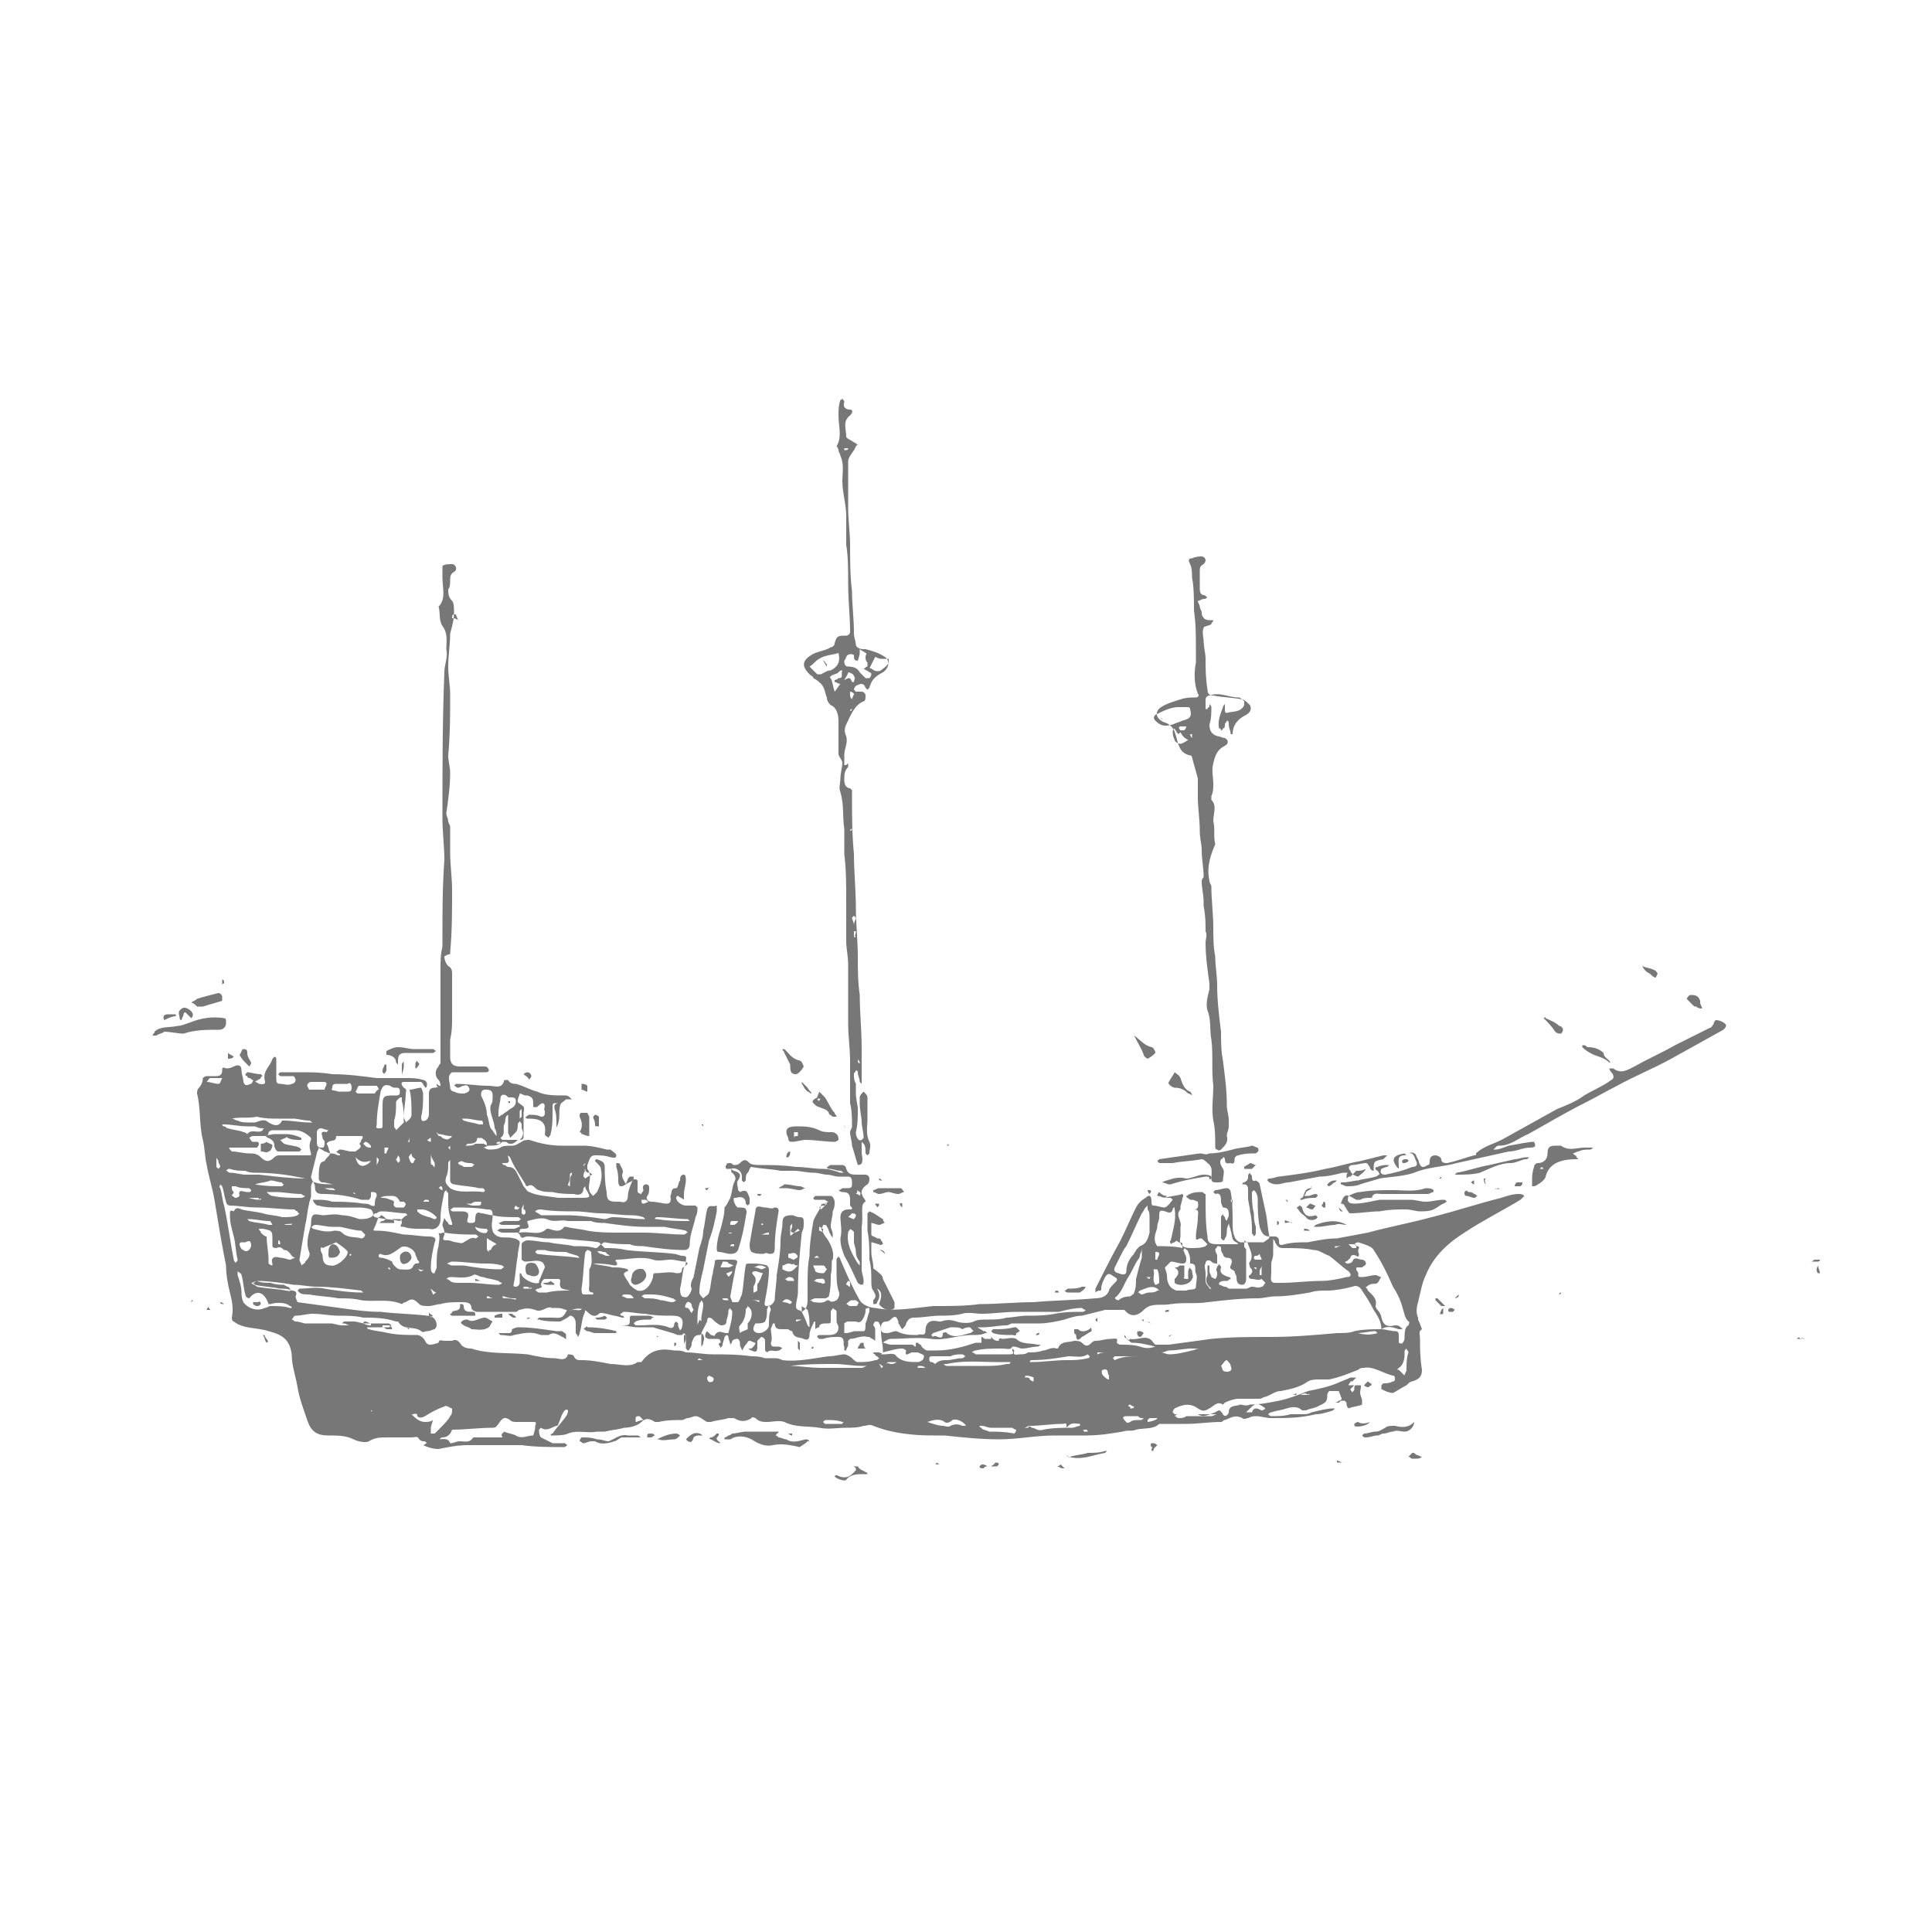 <?xml version="1.0" encoding="utf-8"?>
<!-- Generator: Adobe Illustrator 20.1.0, SVG Export Plug-In . SVG Version: 6.00 Build 0)  -->
<svg version="1.1" id="Layer_1" xmlns="http://www.w3.org/2000/svg" xmlns:xlink="http://www.w3.org/1999/xlink" x="0px" y="0px"
	 viewBox="0 0 100 100" style="enable-background:new 0 0 100 100;" xml:space="preserve">
<style type="text/css">
	.st0{fill:#777777;}
</style>
<g id="Shape_2">
	<path class="st0" d="M65.7,64c0.1,0,0.2,0,0.3,0c0.1,0,0.2,0.1,0.2,0.2c0,0.2,0,0.3,0.3,0.2c0.4-0.1,0.8-0.1,1.2-0.1
		c0.5-0.1,1-0.2,1.5-0.2c0.5-0.1,1.1-0.2,1.6-0.3c1.1-0.3,2.2-0.5,3.3-0.8c1.2-0.3,2.4-0.7,3.6-1c0.3-0.1,0.6-0.2,0.9-0.2
		c0.1,0,0.2,0,0.3,0.1c-0.1,0.1-0.1,0.1-0.2,0.2c-1,0.6-2,1.1-2.9,1.7c-0.8,0.5-1.6,1.2-2,2.2c-0.2,0.4-0.3,1-0.4,1.4
		c-0.1,0.3-0.1,0.6,0,0.8c0,0,0,0,0,0.1c0.1,0.2,0.2,0.5,0.2,0.5c-0.2,0.1-0.1,0.3-0.1,0.5c0,0.5,0,1,0.1,1.6c0,0.4-0.2,0.5-0.5,0.6
		c-0.1,0-0.2,0.1-0.3,0.2c-0.2,0.1-0.5,0.3-0.7,0.4c-0.2,0-0.4-0.1-0.6-0.2c0,0,0-0.1,0-0.2c0,0,0.1-0.1,0.1-0.1
		c0.2,0,0.3,0,0.5-0.1c0.1,0,0.1-0.1,0.1-0.1c0-0.1,0-0.2-0.1-0.2c-0.5-0.1-1-0.5-1.5-0.4c-0.1,0-0.2,0-0.3,0.1
		c-0.5,0.2-1,0.4-1.5,0.5c-0.1,0-0.3,0-0.5,0c-0.2,0-0.4,0-0.6,0.1c-0.4,0.3-0.9,0.4-1.4,0.5c-0.3,0-0.5,0.2-0.8,0.3
		c-0.1,0-0.2,0.1-0.3,0.1c-0.4,0-0.8,0-1.1,0c-0.2,0-0.5,0.1-0.7,0.2c0,0-0.1,0.1-0.1,0.1c-0.3-0.2-0.5,0.1-0.7,0.2
		c-0.2,0.1-0.3,0.2-0.6,0c-0.4-0.3-0.8-0.2-1.2,0c0,0-0.1,0.1-0.1,0.2c0,0,0.1,0.1,0.1,0.1c0.3,0,0.5,0,0.8,0c0.1,0,0.3,0,0.4,0
		c0.3,0.2,0.6,0,0.9-0.1c0.2-0.1,0.2-0.2,0.4,0.1c0.1,0.2,0.3,0,0.3-0.1c0-0.4,0.4-0.3,0.6-0.4c0.1,0,0.3,0.1,0.5,0
		c0.5,0,1-0.1,1.5-0.2c0.5-0.1,1-0.3,1.5-0.5c0.5-0.1,1-0.2,1.5-0.4c0.2-0.1,0.5-0.2,0.7-0.3c0,0,0,0,0,0c0.1,0,0.2,0,0.3,0
		c-0.1,0.1-0.1,0.1-0.2,0.2c0,0-0.1,0-0.1,0c0,0.1-0.1,0.1-0.1,0.2c0.1,0,0.1,0,0.2,0c0,0,0,0,0,0c0.1,0,0.3,0,0.4,0
		c0.1,0,0,0.2,0,0.4c0,0.1,0.1,0.3,0.1,0.4c0,0.1,0,0.2,0,0.2c-0.2,0.1-0.5,0.1-0.7,0.2c0,0-0.1-0.1-0.1-0.2c0-0.1,0-0.1-0.1-0.2
		c0,0-0.1,0-0.2,0c0,0-0.1,0.1-0.1,0.1c-0.1,0-0.2,0-0.3,0c0.1,0,0.2,0,0.3-0.1c0.1,0,0.2-0.1,0.1-0.2c0-0.1-0.1-0.2-0.1-0.3
		c0,0-0.1,0-0.1,0C69.2,72,69,72,68.8,72c0,0-0.1,0.1-0.1,0.2c0,0.4-0.1,0.4-0.5,0.6c-0.2,0.1-0.4,0.1-0.6,0.2c-0.1,0-0.2,0-0.2,0
		c-0.2-0.2-0.5-0.2-0.8-0.1c-0.3,0.1-0.5,0.1-0.8,0.2c-0.1,0-0.1,0.1-0.2,0.1c0.1,0,0.1,0.1,0.2,0.1c0.3,0,0.7,0,1-0.1
		c0.2,0,0.4,0,0.6,0c0.2,0,0.3,0,0.5-0.1c0.4-0.1,0.8-0.2,1.1-0.2c0,0,0.1,0,0.1,0c0,0-0.1,0.1-0.1,0.1c-0.3,0.1-0.6,0.2-0.9,0.2
		c-0.8,0.2-1.5,0.2-2.3,0.2c-0.3,0-0.5-0.1-0.8-0.1c-0.1,0-0.2,0-0.4,0.1c-0.1,0-0.2,0.1-0.3,0c-0.4-0.2-0.6,0-0.9,0.1
		c-0.1,0-0.1,0.1-0.2,0.1c-0.6,0-1.2,0.1-1.8,0.1c-0.4,0-0.9,0-1.3,0c0,0-0.1,0-0.1,0c-0.3,0.3-0.8,0.2-1.2,0.3
		c-0.2,0.1-0.4,0-0.7,0.1c-0.6,0.1-1.2,0.2-1.9,0.2c-0.5,0-1,0-1.6,0c-1,0-1.9,0.2-2.9,0.2c-0.9,0-1.9-0.1-2.8-0.2
		c-0.2,0-0.4,0-0.6,0c-1,0-2.1-0.1-3.1-0.5c-0.2-0.1-0.3,0-0.5,0c-0.3,0.1-0.6,0.1-0.9,0.1c-0.5,0-0.9,0.1-1.4,0
		c-0.6-0.1-1.2,0-1.8-0.3c-0.3-0.1-0.6,0-0.9,0c-0.2,0-0.4,0-0.6-0.2c0,0-0.2-0.1-0.2,0c-0.3,0.2-0.6,0.2-0.9,0c-0.1,0-0.2,0-0.3,0
		c-0.3,0.1-0.6,0.1-0.9,0.2c-0.1,0-0.1,0-0.2,0c-0.2-0.1-0.4-0.3-0.6-0.3c-0.1,0-0.3,0.1-0.4,0.1c-0.1,0-0.2,0.1-0.3,0.1
		c-0.4,0-0.8,0-1.2,0.1c-0.1,0-0.2,0-0.2,0c-0.3-0.2-0.5-0.2-0.7,0c-0.2,0.2-0.6,0.3-0.9,0.3c-0.3,0.1-0.6,0.1-1,0.2
		c-0.1,0-0.3,0-0.4,0c-0.5,0.1-1-0.1-1.5,0.1c-0.2,0.1-0.6,0.1-0.8,0.1c0,0,0,0-0.1,0c0,0,0-0.1,0.1-0.1c0.2-0.3,0.5-0.6,0.7-0.9
		c0.1-0.1,0.1-0.3,0.1-0.3c-0.1-0.1-0.2,0-0.3,0.2c-0.1,0.2-0.1,0.3-0.2,0.5c0,0.1-0.1,0.1-0.1,0.1c-0.3,0.1-0.5,0.3-0.8,0.1
		c0,0-0.1,0.1-0.1,0.1c0,0.1,0,0.3,0.1,0.4c0.2,0.1,0.4,0.2,0.6,0.3c0.2,0,0.4,0,0.6,0c0.1,0,0.1,0.1,0.2,0.1
		c-0.1,0-0.1,0.1-0.2,0.1c-0.7,0-1.5,0-2.2-0.1c-0.9,0-1.9,0-2.8,0c-0.5,0-1,0.1-1.5,0.2c-0.3,0-0.6-0.1-0.8-0.2c0,0-0.1,0-0.1,0
		c0,0,0.1,0,0.1,0c0.1,0,0.1-0.1,0.2-0.1c-0.1-0.1-0.1-0.1-0.2-0.1c-0.1,0-0.2-0.1-0.2-0.1c-0.1-0.2-0.2-0.1-0.4-0.1
		c-0.1,0-0.2,0-0.3,0c-0.2,0-0.4,0-0.5,0c-0.1,0-0.2,0-0.4,0c-0.4,0-0.7,0-1,0.2c-0.2,0.1-0.6,0-0.8-0.1c-0.4-0.2-0.8-0.2-1.3-0.2
		c-0.6,0-0.9-0.2-1.1-0.8c-0.2-0.6-0.4-1.1-0.5-1.7c-0.1-0.6-0.3-1.1-0.3-1.7c-0.1-0.7-0.4-1-1.2-1.2c-0.6-0.2-1.3-0.1-1.8-0.5
		c-0.1,0-0.1-0.2-0.1-0.2c0.1-0.5,0-0.9-0.1-1.3c-0.1-0.4-0.2-0.9-0.2-1.4c-0.1-0.5-0.2-1-0.3-1.6c-0.1-0.6-0.2-1.2-0.3-1.8
		c-0.1-0.6-0.3-1.2-0.4-1.8c-0.1-0.4-0.1-0.9-0.2-1.3c-0.2-0.8-0.1-1.6-0.3-2.4c0-0.1,0-0.2,0.1-0.3c0.1-0.1,0.2-0.3,0.2-0.5
		c0,0,0.1-0.1,0.2-0.1c0.2,0,0.4,0,0.5,0c0.2,0,0.3-0.1,0.3-0.3c0-0.1,0-0.2,0.2-0.1c0.1,0,0.2,0,0.4-0.1c0.2-0.1,0.4-0.1,0.4,0.2
		c0,0.2,0.1,0.4,0.1,0.6c0.1,0.3,0.3,0.1,0.4,0.1c0,0,0.1-0.1,0.1-0.2c-0.1,0-0.1-0.1-0.2-0.1c0,0-0.1,0-0.1-0.1c0,0-0.1,0-0.1-0.1
		c0,0,0.1-0.1,0.1-0.1c0.2,0,0.4,0.1,0.7,0.1c0,0,0.1,0.1,0.1,0.1c0,0-0.1,0-0.1,0.1c-0.1,0.1-0.2,0.1-0.3,0.2
		c0.1,0,0.2,0.1,0.2,0.1c0.1,0,0.4,0.1,0.3-0.2c-0.1-0.5,0.3-0.7,0.4-1.1c0,0,0.1-0.1,0.1-0.1c0.1,0,0.1,0.1,0.1,0.1
		c0,0.3,0,0.7,0,1c0,0.2,0,0.3,0.2,0.3c0.2,0,0.4,0.1,0.6,0c0.1,0,0.2-0.1,0.2-0.2c0-0.1-0.1-0.2-0.1-0.2c-0.2,0-0.3,0-0.5,0
		c-0.1,0-0.1,0-0.2,0c0,0-0.1-0.1-0.1-0.1c0,0,0.1-0.1,0.1-0.1c0.3,0,0.6,0,1,0c0,0,0.1,0,0.1,0c0.5,0,1,0,1.6,0.1
		c0.8,0,1.5,0.1,2.3,0.2c0.5,0,1,0,1.5,0c0.3,0,0.6,0,0.9,0.1c0.1,0,0.2,0.1,0.2,0.2c0,0.1,0,0.2-0.1,0.2c0-0.1-0.1-0.1-0.1-0.2
		c0,0-0.1-0.1-0.1-0.1c-0.3,0-0.6,0-0.9,0c-0.2,0-0.1,0.2,0,0.3c0.2,0.1,0.1,0.2,0.1,0.3c0,0.4-0.1,0.8-0.1,1.2
		c0,0.1,0.1,0.2,0.1,0.3c0.1-0.1,0.3-0.2,0.3-0.4c0-0.4,0-0.9-0.1-1.3c0,0,0,0,0,0c0.2,0,0.4-0.1,0.6-0.1c0,0,0.1,0.2,0.1,0.3
		c0,0.4,0,0.8-0.1,1.2c0,0.1,0,0.3,0.2,0.2c0.1,0,0.2-0.2,0.2-0.3c0-0.4,0-0.7,0-1.1c0-0.2,0.1-0.3,0.3-0.3c0.1,0,0.3-0.1,0.3-0.1
		c0,0,0-0.2-0.1-0.3c-0.2-0.2-0.2-0.5,0-0.7c0-0.1,0.1-0.1,0.1-0.2c0-1.6,0-3.2,0-4.8c0-0.4,0-0.8,0.1-1.2c0-0.1,0-0.3,0-0.4
		c0-1.4,0-2.7,0.1-4.1c0-0.7-0.1-1.4-0.1-2.2c0-2.5,0-5,0.1-7.5c0-0.4,0.2-0.8,0.1-1.2c0-0.4,0.1-0.8-0.2-1.2
		c-0.2-0.3-0.1-0.7-0.2-1c0.4-0.4,0.2-1,0.2-1.5c0-0.1,0-0.1,0-0.2c0-0.1,0-0.3,0-0.4c0.1-0.1,0.3-0.1,0.5-0.1
		c0.2,0,0.3,0.3,0.1,0.4c-0.2,0.1-0.2,0.3-0.2,0.4c0,0.2,0,0.4-0.1,0.5c0,0.2,0,0.4,0.2,0.6c0.1,0.1,0.1,0.4,0.1,0.6
		c0,0.4-0.1,0.7-0.2,1.1c0,0.6-0.1,1.1-0.1,1.7c0,0.5,0.1,1,0.1,1.4c0,1.1,0,2.1-0.1,3.2c0,0.3,0.1,0.6,0.1,0.9
		c0,0.7-0.1,1.4-0.2,2.1c0,0.1,0.1,0.3,0.1,0.4c0,0.1,0.1,0.2,0.1,0.3c0,0.4,0,0.9,0,1.3c0,0.7,0.1,1.3,0.1,2c0,1.1,0,2.1-0.1,3.2
		c0,0.1,0,0.1-0.1,0.1c0,0-0.2,0.1-0.2,0.1c0,0.2,0.1,0.4,0.2,0.5c0.2,0.1,0.2,0.3,0.2,0.4c0,0.7,0,1.5,0,2.2c0,0.4,0,0.8-0.1,1.2
		c0,0.3,0,0.6,0,0.9c0,0.3,0.1,0.5,0.5,0.5c0.4,0,0.9,0,1.3,0c0.1,0,0.2,0.1,0.2,0.2c0,0.1-0.1,0.1-0.2,0.1c-0.4,0-0.7,0-1.1,0
		c-0.2,0-0.3,0-0.5,0c0,0-0.1,0-0.1,0c-0.3,0.2-0.1,0.5-0.1,0.8c0,0.1,0.1,0.2,0.2,0.2c0.2,0.1,0.3,0.1,0.5,0.1
		c0.1,0,0.3-0.1,0.3-0.2c0-0.1-0.1-0.3-0.3-0.2c-0.1,0-0.2,0.1-0.3,0.1c-0.1,0-0.1-0.1-0.2-0.1c0,0,0.1-0.1,0.1-0.1
		c0.6,0,1.1,0.1,1.7,0.1c0.3,0,0.7,0.2,0.8-0.3c0,0,0.1,0,0.2,0c0.1,0.2,0.3,0.2,0.4,0.2c0.4,0.1,0.7,0.3,1.1,0.4
		c0.4,0.2,0.9,0.2,1.4,0.2c0,0,0.1,0,0.1,0c0.1,0,0.2,0.1,0.3,0.2c-0.1,0-0.2,0-0.3,0c-0.1,0.1-0.3,0.2-0.3,0.3
		c-0.1,0.3,0,0.6-0.1,0.9c0,0.1-0.1,0.2-0.1,0.3c0-0.1,0-0.2,0-0.2c0-0.3,0-0.6-0.1-0.8c0-0.1,0-0.1,0-0.2c0,0,0.1-0.1,0.2-0.1
		c-0.1,0-0.2,0-0.2,0c-0.1,0-0.1,0.1-0.1,0.2c0,0.1,0,0.1,0,0.2c0,0.4,0,0.8-0.1,1.2c0,0.1-0.1,0.1-0.1,0.2
		c-0.1-0.1-0.2-0.1-0.2-0.2c0.1-0.6-0.2-0.8-0.8-0.8c0,0-0.1,0-0.1,0c-0.1,0-0.1-0.1-0.1-0.1c0.1,0,0.1-0.1,0.2-0.1
		c0.2,0,0.4,0,0.6,0.1c0.1,0,0.2,0,0.2-0.2c0,0,0-0.1,0-0.1c-0.1-0.1,0.1-0.3-0.1-0.4c-0.1,0-0.2,0.1-0.3,0.2c-0.1,0-0.1,0-0.2,0
		c0,0,0-0.1,0-0.1c0-0.3,0-0.4-0.3-0.5c0,0-0.1,0-0.1,0c-0.1,0-0.2-0.1-0.3-0.1c0,0.1-0.1,0.2-0.1,0.4c0,0.1,0.1,0.1,0.2,0.2
		c0.2,0.1,0.1,0.3,0.1,0.4c0,0.4,0,0.8,0,1.2c0,0.1,0,0.2-0.2,0.2c0,0-0.1,0-0.1,0c-0.2,0.2-0.4,0.3-0.6,0.1c-0.1,0-0.2,0-0.2,0
		c-0.2,0.2-0.4,0.2-0.7,0.2c-0.1,0-0.2,0.1-0.3,0.1c0.1,0,0.2,0.1,0.3,0.1c0.2,0,0.4,0,0.6-0.1c0.1-0.1,0.4-0.1,0.6-0.1
		c0.2,0,0.3-0.1,0.5-0.2c0.1-0.1,0.3-0.1,0.4-0.1c0.6,0.2,1.1,0.3,1.7,0.3c0.4,0,0.7,0,1.1,0c0.4,0,0.8,0.1,1.2,0.2
		c0.1,0,0.1,0,0.2,0c0.1,0.1,0.3,0.2,0.3,0.3c0,0.2-0.2,0.1-0.3,0.1c-0.3-0.1-0.5-0.1-0.8-0.1c-0.3,0-0.3,0.3-0.4,0.5
		c0,0,0,0.2,0,0.2c0.3,0.4,0,0.8,0.1,1.1c0,0.1,0.1,0.2,0.2,0.3c0.1-0.1,0.1-0.1,0.2-0.2c0.2-0.4,0.3-0.8,0.2-1.2
		c0-0.1-0.1-0.2-0.2-0.3c0,0-0.1-0.1-0.1-0.1c0-0.1,0.1-0.1,0.1-0.1c0.2,0.1,0.4,0.1,0.4,0.4c0,0.4,0,0.8,0.1,1.3
		c0,0.4,0.1,0.5,0.5,0.5c0.1,0,0.1,0,0.2,0c0.3,0.1,0.4-0.1,0.4-0.3c0-0.2,0.1-0.5,0.2-0.7c0-0.2,0.2-0.2,0.3-0.1c0,0,0,0.1,0,0.2
		c0,0.1,0,0.3,0,0.4c0,0,0.1,0.1,0.2,0.1c0-0.1,0.1-0.1,0.1-0.2c0-0.1-0.1-0.2,0.1-0.3c0.2,0,0.2,0.1,0.2,0.2c0,0.1,0,0.3-0.1,0.4
		c-0.1,0.2,0.1,0.3,0.2,0.3c0.3,0,0.6,0.1,0.8,0.1c0.3,0,0.2-0.3,0.2-0.4c0.1-0.2,0-0.4,0.3-0.4c0.1,0,0.1-0.3,0.2-0.4
		c0-0.1,0-0.3,0.2-0.3c0.1,0,0.1,0.2,0.1,0.3c0,0.2-0.1,0.5-0.1,0.7c0,0.1,0,0.2,0,0.3c-0.1-0.1-0.2-0.1-0.3-0.2c0,0-0.1,0-0.1,0.1
		c0,0.2,0.3,0.4,0.5,0.4c0.2,0,0.3,0,0.5,0c0,0,0.1,0.1,0.1,0.1c0,0.2,0,0.3-0.1,0.5c-0.1,0.5-0.3,0.9-0.3,1.4
		c0,0.2-0.1,0.3-0.3,0.3c-0.7,0-1.4-0.1-2.1-0.2c-0.2,0-0.5,0-0.7-0.1c-0.4,0-0.8,0-1.3-0.1c-0.1,0-0.1,0.1-0.2,0.1
		c0.1,0.1,0.1,0.1,0.2,0.2c0.4,0,0.7,0,1.1,0.1c0.8,0.1,1.7,0.1,2.5,0.2c0.1,0,0.3,0.1,0.4,0.1c0.3,0,0.2,0.1,0.2,0.3
		c0,0.1,0,0.2-0.1,0.3c-0.1,0.4-0.1,0.7-0.2,1.1c0,0.1,0,0.3,0.1,0.4c0,0,0.2,0.1,0.3,0c0.1-0.1,0.2-0.3,0.2-0.4
		c-0.1-0.2,0-0.4,0.1-0.6c0.1-0.5,0.2-1,0.3-1.5c0.1-0.3,0.2-0.6,0.2-0.9c0.1-0.4,0.1-0.7,0.2-1.1c0.1-0.3,0.3-0.1,0.5-0.2
		c0,0.1,0,0.2,0,0.3c-0.1,0.5-0.2,1-0.4,1.5c-0.1,0.5-0.2,1-0.3,1.5c-0.1,0.4-0.2,0.8-0.2,1.2c0,0.1,0.1,0.2,0.2,0.3
		c0.1-0.1,0.3-0.2,0.3-0.3c0.1-0.3,0.1-0.7,0.2-1c0-0.2,0.1-0.4,0.1-0.6c0-0.1,0.1-0.1,0.2-0.1c0.2,0,0.5,0,0.7,0
		c0.3,0,0.3,0.1,0.2,0.3c-0.1,0.5-0.2,1-0.3,1.6c0,0.1,0.1,0.2,0.1,0.3c0.1,0,0.2,0,0.3,0c0.1-0.1,0.1-0.2,0.2-0.4
		c0.1-0.5,0.1-1,0.2-1.5c0-0.1,0.1-0.1,0.2-0.1c0.3,0,0.6,0,0.9,0.1c0,0,0.1,0.1,0.1,0.2c0,0.5-0.1,1.1-0.2,1.6
		c0,0.1-0.1,0.3,0.1,0.3c0.2,0,0.3-0.1,0.4-0.3c0-0.4,0.1-0.9,0.1-1.3c0.1-0.6,0.2-1.2,0.2-1.8c0-0.3,0.1-0.6,0.1-0.9
		c0-0.3,0.1-0.4,0.5-0.4c0.1,0,0.2,0.1,0.4,0.1c0.2,0,0.2,0.1,0.2,0.3c0,0.2,0,0.3-0.1,0.5c-0.1,1-0.2,2-0.2,3.1
		c0,0.2-0.1,0.5-0.1,0.7c0,0.1,0,0.1,0.1,0.2c0.1,0,0.2,0.1,0.2,0.1c0.2-0.1,0.3-0.3,0.3-0.6c0-0.3,0-0.5,0-0.8c0-0.5,0-1,0.1-1.5
		c0-0.6,0.1-1.2,0.2-1.8c0.1-0.3,0.3-0.5,0.4-0.8c0-0.1,0.1-0.1,0.2-0.1c0.1,0,0.1-0.1,0.2-0.1c-0.1,0-0.2-0.1-0.2-0.1
		c-0.2,0-0.3,0-0.5,0c0,0-0.1,0-0.1-0.1c0,0,0.1-0.1,0.1-0.1c0.3,0,0.6,0,0.8,0c0.1,0,0.2,0.2,0.2,0.3c0,0.2,0,0.3-0.1,0.5
		c0,0.3-0.1,0.5-0.1,0.8c0,0.1,0.1,0.2,0.1,0.4c0,0.1,0,0.2,0,0.2c0-0.1-0.1-0.1-0.1-0.2c-0.1-0.1-0.1-0.3-0.2-0.4
		c0-0.1-0.1-0.1-0.2-0.1c0,0.1-0.1,0.2-0.1,0.2c0.1,0.2,0.2,0.4,0.3,0.5c0.2,0.3,0.4,0.7,0.3,1.1C43,65.2,43.1,65.6,43,66
		c0,0.4,0,0.7-0.1,1.1c0,0-0.1,0.1-0.2,0.1c-0.2,0-0.4,0-0.5,0c-0.1,0-0.2,0.1-0.3,0.1c0.1,0,0.2,0.1,0.2,0.1c0.2,0,0.5,0.1,0.7-0.1
		c0,0,0.1,0,0.1,0c0.1,0.1,0.2,0.1,0.4,0c0.1-0.1,0.2-0.3,0.1-0.5c-0.1-0.3-0.1-0.7-0.1-1c0-0.2,0-0.4,0-0.6c0-0.1,0.1-0.1,0.1-0.2
		c0,0.1,0.1,0.1,0.1,0.2c0.3,0.7,0.6,1.4,1,2.1c0.1,0.2,0.5,0.4,0.8,0.4c1,0.2,2,0,3-0.1c0.1,0,0.1,0,0.2,0c0.7,0,1.5,0,2.2-0.1
		c0.9,0,1.9-0.1,2.8-0.1c1.1-0.1,2.1-0.1,3.2-0.2c0.3,0,0.6-0.1,0.7-0.4c0-0.1,0.2-0.3,0.3-0.4c0.1-0.1,0.2-0.2,0-0.3
		c-0.2-0.1-0.3-0.3-0.5,0c-0.1,0.2-0.2,0.4-0.2,0.6c0,0.1,0,0.1-0.1,0.1c0,0-0.1,0-0.2,0.1c0-0.1,0-0.2,0-0.2
		c0.4-0.8,0.8-1.6,1.3-2.5c0.3-0.6,0.5-1.1,0.8-1.7c0.1-0.2,0.3-0.4,0.5-0.5c0.2-0.2,0.3-0.1,0.3,0.2c0,0.1,0,0.2,0.1,0.2
		c0.2,0,0.4,0.1,0.6,0.1c0.2-0.1,0.3-0.3,0.4-0.4c0,0-0.1-0.1-0.1-0.1c-0.1,0-0.2,0-0.3,0c0.3-0.1,0.6-0.1,0.9-0.2
		c0,0,0.1,0.1,0,0.2c0,0.2-0.1,0.3-0.1,0.5c0,0,0,0.1,0,0.1c-0.3,0.3,0.1,0.6,0,0.9c0,0.1,0,0.3,0,0.5c-0.1,0.4,0.1,0.6,0.5,0.6
		c0.3,0,0.6,0,0.8-0.1c0,0,0.1-0.1,0.1-0.1c-0.1-0.1-0.2-0.2-0.3-0.3c0,0,0,0-0.1,0c-0.2,0.1-0.2,0.1-0.2-0.1c0-0.3,0.1-0.6,0.1-1
		c0-0.2,0.1-0.4-0.2-0.4c0,0,0,0-0.1,0c0,0,0.1,0,0.1,0c0.3,0,0.2-0.3,0.2-0.4c0,0-0.2-0.1-0.3-0.1c0,0-0.1,0-0.1,0
		c-0.1-0.1-0.2-0.1-0.2-0.2c0.1,0,0.1-0.1,0.2-0.1c0.2-0.1,0.4-0.1,0.6-0.1c0.1,0,0.1,0.1,0.2,0.1c0,0,0,0.1,0,0.2
		c0,0.7,0,1.4,0.1,2c0,0.3,0.1,0.4,0.5,0.4c0.3,0,0.6,0,1,0c0,0,0.1,0,0.1,0c0,0-0.1-0.1-0.1-0.1c-0.3-0.1-0.2-0.4-0.3-0.6
		c0-0.1-0.1-0.3-0.1-0.4c0,0.1-0.1,0.2-0.1,0.4c0,0.1,0,0.3-0.1,0.4c0,0,0,0.1-0.1,0.1c0,0-0.1-0.1-0.1-0.1c0-0.4,0-0.8,0-1.1
		c0-0.1,0.1-0.1,0.1-0.2c0,0.1,0,0.1,0.1,0.2c0,0.1,0.1,0.2,0.1,0.2c0-0.1,0.1-0.2,0.1-0.3c0-0.2,0-0.4-0.3-0.4c0,0-0.1-0.2-0.1-0.3
		c0-0.2,0-0.5-0.3-0.4c0,0-0.1-0.1-0.1-0.1c0,0,0.1-0.1,0.1-0.1c0.2,0,0.4-0.1,0.6-0.1c0.1,0,0.2,0.1,0.2,0.2
		c0.1,0.5,0.1,1.1,0.1,1.6c0,0.2,0,0.5,0.1,0.7c0,0.1,0.2,0.3,0.3,0.3c0.4,0,0.8,0,1.2,0C65.7,64.1,65.7,64.1,65.7,64 M41.1,63.8
		c-0.3,0-0.1-0.2-0.1-0.3c0,0,0-0.1,0-0.2c0,0.1-0.1,0.1-0.1,0.2c0,0.1,0,0.2,0,0.3C40.9,64,40.9,64,41.1,63.8
		c0.1,0,0.2-0.1,0.3-0.1c0,0-0.1-0.1-0.1-0.1C41.2,63.7,41.2,63.7,41.1,63.8C41.1,63.8,41.1,63.8,41.1,63.8 M17.1,59.7
		c0.1,0,0.2,0,0.4,0.1c0,0,0.1,0,0.1,0c0,0,0-0.1-0.1-0.1c0,0-0.1-0.1-0.1-0.1c0.1,0,0.1-0.1,0.2-0.1c0.2,0,0.4,0.1,0.6,0.1
		c0.1,0,0.2,0,0.2,0c0.1-0.1,0.4-0.2,0.2-0.4c0,0,0.1-0.1,0.1-0.2c0.1-0.1,0.1-0.2,0-0.2c-0.4,0-0.8,0-1.2,0c0,0-0.1,0-0.1,0
		c0,0.3-0.2,0.2-0.4,0.3c0,0-0.1,0.1-0.1,0.1C17,59.3,17,59.5,17.1,59.7c-0.1,0-0.2-0.1-0.3-0.1c-0.1-0.1-0.2-0.1-0.3-0.2
		c0,0.1-0.1,0.2-0.1,0.3c-0.1,0.4-0.2,0.8-0.3,1.2c0,0.1,0.1,0.3,0.2,0.3c0.3,0.1,0.6,0.1,1,0.1c0,0,0.1,0,0.1,0c0,0-0.1,0-0.1,0
		c-0.2,0-0.4-0.1-0.6-0.1c-0.1,0-0.2-0.1-0.2-0.2c0-0.3,0-0.6,0.1-0.8c0,0,0.1-0.1,0.2-0.1C16.9,59.9,17,59.9,17.1,59.7 M23,63.8
		c0,0,0,0.1,0,0.1c-0.1,0.3-0.1,0.3,0.2,0.3c0.1,0,0.3,0.1,0.4,0.1c0.1,0,0.3,0.1,0.4,0c0.2-0.1,0.4-0.3,0.6-0.2
		c0.1,0,0.1-0.1,0.2-0.1c-0.1,0-0.1-0.1-0.2-0.1C24.1,63.9,23.6,63.9,23,63.8c0-0.2-0.1-0.3-0.1-0.4c0-0.1,0.1-0.3,0.1-0.4
		c0,0.1,0.1,0.2,0.2,0.3c0,0.1,0.1,0.1,0.2,0.1c0,0,0-0.1,0-0.1c-0.1-0.3-0.2-0.6-0.2-1c0-0.1,0-0.3,0-0.5c0-0.1-0.1-0.1-0.1-0.2
		c0,0-0.1,0.1-0.1,0.1c-0.1,0.5-0.2,0.9-0.2,1.4c0,0.4-0.3,0.6-0.6,0.5c-0.1,0-0.3,0-0.5,0c-0.3,0-0.5,0-0.8-0.1
		c-0.2,0-0.2,0-0.1-0.2c0,0,0-0.2-0.1-0.2c-0.1,0-0.2,0-0.4,0c0,0,0.1,0.1,0.1,0.1c0,0,0,0.1,0,0.1c-0.2,0-0.4,0-0.6,0
		c-0.1,0-0.1,0-0.2,0c0.1,0,0.1-0.1,0.2-0.1c0.1,0,0.1-0.1,0.2-0.1c-0.1-0.1-0.2-0.2-0.3-0.2c0,0,0,0.1-0.1,0.1
		c-0.1,0.2-0.1,0.3-0.2,0.5c-0.1,0.2-0.1,0.2,0.1,0.2c0.5,0,0.9,0.1,1.4,0.2c0.4,0,0.9,0.1,1.3,0.1c0.3,0,0.4,0.1,0.3,0.3
		c-0.1,0.4-0.2,0.9-0.2,1.3c0,0.1,0,0.2,0.1,0.3c0,0,0.1,0,0.1,0c0-0.1,0.1-0.2,0.1-0.3c0-0.4,0-0.8,0.1-1.1c0-0.2,0.1-0.4,0-0.7
		C22.8,63.9,22.8,63.8,23,63.8 M25.5,62.9c0-0.3-0.1-0.3-0.3-0.3c-0.6-0.1-1.1-0.1-1.7-0.1c-0.1,0-0.1,0.1-0.2,0.1
		c0,0,0.1,0.1,0.1,0.1c0.2,0,0.3,0,0.5,0c0.3,0,0.4,0.1,0.3,0.4c0,0.1-0.1,0.2,0.2,0.2c0.2,0,0.2-0.1,0.2-0.2c0-0.3,0.1-0.4,0.3-0.3
		C25.1,62.8,25.3,62.9,25.5,62.9c0,0.3-0.1,0.5,0,0.8c0,0.1,0.2,0.3,0.3,0.3c0.2,0.1,0.5,0,0.8,0.1c0.1,0,0.3,0.1,0.3,0.2
		c0,0.2-0.1,0.4-0.1,0.7c-0.1,0.5-0.1,0.9-0.2,1.4c0,0.1-0.1,0.2,0.1,0.2c0.1,0,0.2-0.1,0.2-0.2c0-0.1,0-0.3,0-0.4c0,0,0-0.1,0-0.1
		c0,0,0.1,0,0.1,0.1c0.1,0.2,0.6,0.5,0.9,0.4c0,0,0-0.1,0-0.1c0.1-0.2,0.2-0.5,0.3-0.7c0-0.1-0.1-0.3-0.2-0.3c-0.2-0.1-0.5,0-0.8,0
		c-0.1,0-0.2-0.1-0.2-0.1c0-0.3,0-0.5,0-0.8c0-0.1,0.2-0.2,0.3-0.2c0.4,0,0.7,0.1,1.1,0.1c0.4,0.1,0.9,0.1,1.3,0.2
		c0.4,0,0.8,0,1.1,0.1c0.1,0,0.1,0,0.2-0.1c0,0,0.1-0.1,0.1-0.1c0,0-0.1-0.1-0.1-0.1c-0.6-0.1-1.3-0.1-1.9-0.2c-0.1,0-0.3,0-0.4,0
		c-0.1,0-0.3,0-0.4,0c-0.3,0-0.6-0.1-1-0.1c-0.2,0-0.3,0.2-0.4-0.1c0,0-0.1-0.1-0.1-0.1c-0.3,0-0.5,0-0.8,0c-0.1,0-0.2-0.1-0.3-0.1
		c0.1,0,0.1-0.1,0.2-0.1c0.2,0,0.4,0,0.7,0c0.1,0,0.2-0.1,0.3-0.1c0,0,0-0.1,0-0.1c0,0,0,0-0.1,0c-0.3,0-0.5,0-0.8,0
		c-0.1,0-0.2-0.1-0.2-0.1c0.1,0,0.2-0.1,0.3-0.1c0.2,0,0.4,0,0.7,0c0.1,0,0.1-0.1,0.2-0.1c-0.1,0-0.1-0.1-0.2-0.1
		C26.3,63,25.9,63,25.5,62.9 M71.5,68.8c0.2,0,0.5,0.1,0.7,0.1c0.2,0,0.2,0.1,0.2,0.3c0,0.1,0,0.2,0,0.3c0,0,0.2,0.1,0.2,0
		c0.1-0.1,0.1-0.2,0.1-0.3c0-0.2,0-0.5,0.2-0.6c0,0,0.1-0.2,0-0.2c-0.2-0.2-0.2-0.4-0.3-0.7c-0.1-0.4-0.3-0.8-0.5-1.1
		c-0.3-0.7-0.6-1.3-1-1.9c-0.1-0.2-0.5-0.3-0.8-0.4c0,0-0.1,0-0.2,0.1c0,0,0.1,0.1,0.1,0.1c0.1,0,0.2,0,0.1,0.2c0,0,0,0.1,0,0.1
		c0.1,0.2,0,0.3-0.1,0.2c-0.2-0.1-0.3,0-0.3,0.1c0,0-0.1,0.1-0.1,0.1c-0.1,0.1-0.1,0.1-0.2,0.1c0,0,0.1,0.1,0.1,0.1
		c0.1,0,0.2,0,0.3-0.1c0.1-0.3,0.3-0.1,0.5-0.1c0.1,0,0.2,0.1,0.2,0.2c0,0.1-0.1,0.1-0.2,0.2c-0.1,0-0.2,0-0.2,0
		c-0.1,0-0.1,0-0.1,0.1c0,0.1,0.1,0.1,0.1,0.2c0,0.2,0,0.2,0.2,0.2c0.2,0,0.5-0.1,0.7-0.1c0.1,0,0.2,0.1,0.3,0.1
		c-0.1,0.1-0.1,0.2-0.2,0.3c-0.1,0.1-0.3,0-0.4,0.1c-0.1,0-0.1,0.1-0.2,0.1c0,0.1,0.1,0.1,0.1,0.2c0.2,0.2,0.5,0.4,0.4,0.8
		c0,0,0,0.1,0.1,0.2c0.1,0.1,0.2,0.3,0.2,0.4c0.1,0.4,0.3,0.5,0.7,0.4c0.1,0,0.2,0,0.3,0.1c0,0,0.1,0.1,0.1,0.1c-0.1,0-0.1,0-0.2,0
		C72.1,68.7,71.8,68.6,71.5,68.8c0-0.4-0.2-0.7-0.4-1c-0.2-0.4-0.4-0.7-0.6-1c-0.1-0.2-0.3-0.3-0.5-0.2c-0.4,0.1-0.9,0.2-1.3,0.2
		c-0.3,0-0.6,0-0.9,0.1c-0.6,0.1-1.2,0.2-1.8,0.2c-0.3,0-0.6,0.1-0.9,0.1c-0.9,0-1.7,0.1-2.6,0.2c-0.6,0.1-1.2,0-1.9,0.1
		c-0.5,0.1-1-0.1-1.4,0.3c-0.2,0.2-0.6,0.5-1,0c0,0,0,0-0.1,0c-0.3,0-0.6,0-0.9,0c-0.4,0.1-0.8,0.2-1.2,0.3c-0.3,0-0.6,0.1-0.9,0.2
		c-0.4,0.1-0.9,0.2-1.3,0.2c-0.4,0-0.9,0-1.4,0c-0.1,0-0.2,0.1-0.3,0.1c-0.4,0-0.8,0.1-1.2,0.1c-0.1,0-0.2,0-0.3,0
		c0.1,0.1,0.2,0.1,0.3,0.2c0,0,0.1,0,0.1,0c0,0,0.1,0.1,0.1,0.1c0,0-0.1,0-0.1,0c-0.2,0.1-0.4,0.1-0.7,0.1c-0.7,0-1.4,0.3-2.1,0.2
		c-0.7-0.1-1.4,0-2.1,0c-0.1,0-0.3,0.1-0.4,0.2c0.1,0,0.3,0.1,0.4,0.1c0.4,0,0.7,0,1.1,0c0.1,0,0.1,0.1,0.2,0.1c0-0.1,0-0.1,0-0.2
		c0,0,0.1,0,0.1,0c0.1,0.1,0.2,0.1,0.2,0.2c0.1,0.1,0.2,0.2,0.3,0.2c0.2,0,0.3,0,0.5,0c0.7,0,1.4-0.2,2-0.4c0.1,0,0.2,0,0.2,0
		c0,0,0,0,0.1,0c0,0,0-0.1,0-0.1c0-0.1,0-0.1,0-0.2c0.1,0,0.1,0.1,0.2,0.1c0.1,0,0.2,0,0.3,0c0,0,0-0.1,0-0.2c0,0.1,0,0.1,0.1,0.2
		c0.1,0.1,0.2,0.1,0.3,0.1c0-0.2,0.1-0.1,0.2-0.1c0.2,0,0.5-0.1,0.7,0c0.3,0.3,0.7,0.2,1.1,0.3c0.1,0,0.1,0,0.2,0
		c-0.1,0-0.1,0.1-0.2,0.1c-0.3,0-0.5,0.1-0.8,0.1c-0.1,0-0.3-0.1-0.4-0.1c0,0-0.1,0-0.1,0c-0.1,0.2-0.3,0.1-0.5,0.1
		c-0.5,0-1,0-1.4,0.1c-0.1,0-0.2,0.1-0.2,0.1c0.1,0,0.2,0.1,0.2,0.1c0.6,0,1.1,0,1.7,0c0.2,0,0.3,0,0.2-0.2c0,0,0-0.1,0-0.1
		c0,0,0.1,0.1,0.1,0.1c-0.1,0.3,0.1,0.2,0.3,0.2c0.1,0,0.3,0,0.4-0.1c0.3,0,0.5,0,0.8-0.1c0.2,0,0.4-0.2,0.7-0.1c0,0,0.1,0,0.1-0.1
		c0.2-0.3,0.5-0.2,0.8-0.3c0.1,0,0.3,0,0.4,0.1c0.2,0.2,0.3,0.2,0.5,0c0.1-0.1,0.2-0.1,0.2-0.1c0.3,0,0.5-0.1,0.8-0.1
		c0.2,0,0.4-0.1,0.3,0.2c0,0,0.1,0.1,0.2,0.1c0.3,0,0.7,0,1,0.1c0.3,0.1,0.5,0.1,0.8,0c0,0,0,0,0.1,0c0,0-0.1,0-0.1,0
		c-0.4-0.1-0.8-0.2-1.2-0.2c-0.1,0-0.1-0.1-0.2-0.1c0,0,0.1-0.1,0.1-0.1c0.4,0.1,0.9-0.3,1.2,0.2c0,0,0.1,0.1,0.1,0.1
		c0.2,0,0.5,0,0.7,0c0.7-0.1,1.5-0.2,2.2-0.3c1-0.1,2-0.1,3.1-0.1c1.1,0,2.3-0.1,3.4-0.2c0.3,0,0.7,0,0.9-0.1
		C70.6,68.8,71,68.8,71.5,68.8 M34.9,69.9c0.2,0,0.4,0,0.6,0.1c0.5,0,0.9,0.1,1.4,0.1c0.6,0,1.3,0,2,0.1c0.2,0,0.4,0,0.7,0.1
		c0.2,0,0.3,0,0.5,0c0.1,0,0.2,0,0.4,0.1c0.8,0.1,1.6-0.1,2.4-0.2c0.3,0,0.6-0.1,0.8-0.1c0.1,0,0.3,0.1,0.4,0.2
		c0.1,0.1,0.2,0.2,0.3,0.2c0.3,0,0.6,0,0.9-0.1c0.1,0,0.1,0,0.2-0.1c0,0-0.1-0.1-0.1-0.1c0,0-0.1,0-0.1-0.1c0,0-0.1,0-0.1-0.1
		c0,0,0.1,0,0.1,0c0.1,0,0.2,0,0.2,0c0.2,0.1,0.2,0,0.2-0.1c0-0.3-0.1-0.6-0.1-1c0-0.1,0-0.3-0.1-0.4c0-0.1-0.1-0.1-0.2-0.1
		c0,0-0.1,0.1-0.1,0.2c0,0,0.1,0.1,0.1,0.2c0,0.2,0,0.4,0,0.6c-0.1-0.1-0.2-0.1-0.3-0.2c0,0,0,0-0.1,0c-0.3-0.1-0.6,0.1-0.9,0.1
		c0,0-0.1,0.1-0.1,0.1c0,0.1,0,0.1,0,0.2c0,0.1-0.1,0.2-0.1,0.3c0,0,0,0-0.1,0c0-0.1,0-0.2,0-0.2c-0.1-0.1,0.1-0.5-0.3-0.5
		c-0.3,0-0.5,0-0.8,0.1c-0.1,0-0.1,0-0.2,0c0,0-0.1-0.1-0.1-0.1c0-0.1,0.1-0.1,0.1-0.1c0.2,0,0.4,0,0.5,0c0.3,0,0.5-0.1,0.5-0.4
		c0-0.1-0.1-0.2-0.1-0.3c0-0.2,0-0.3,0-0.5c0-0.1-0.1-0.1-0.2-0.2c0,0.1-0.1,0.1-0.1,0.2c0,0.1,0,0.3,0,0.4c0,0.2,0,0.2-0.2,0.2
		c-0.2,0-0.4,0-0.4,0.2c0,0-0.1,0-0.2,0.1c0-0.1,0-0.1,0-0.2c0,0,0-0.1,0-0.1c0,0,0-0.1,0-0.1c0,0-0.1,0-0.1,0.1
		c-0.1,0.2-0.2,0.4-0.2,0.6c0,0.2-0.1,0.3-0.3,0.2c-0.2-0.1-0.5,0-0.6-0.4c0,0-0.1,0-0.2-0.1c-0.1,0-0.2,0-0.3,0
		c-0.2,0-0.4,0-0.4-0.3c0,0-0.1,0-0.1,0c0,0.1-0.1,0.2-0.1,0.3c0,0.2,0.1,0.5,0,0.7c0,0.2,0.1,0.2,0.2,0.2c0.1,0,0.1,0,0.2,0
		c0.1,0,0.2,0.1,0.2,0.1c-0.1,0-0.1,0.1-0.2,0.1c-0.2,0.1-0.4-0.1-0.6,0.1c0,0-0.1-0.1-0.1-0.1c0-0.2,0-0.3,0-0.5
		c0-0.1-0.1-0.2-0.2-0.2c-0.1,0.1-0.1,0.1-0.2,0.2c0,0.1,0,0.2,0,0.3c0,0.3-0.1,0.3-0.3,0.2c-0.1,0-0.1-0.1-0.2-0.1
		c0.1,0,0.1,0,0.2,0c0.1-0.1,0.2-0.2,0.2-0.3c-0.1,0-0.2-0.1-0.3-0.1c-0.1,0-0.1,0.1-0.2,0.2c-0.1,0.1-0.1,0.2-0.2,0.3
		c0-0.1-0.1-0.2-0.1-0.3c0,0,0-0.1,0-0.1c0-0.1-0.1-0.2-0.1-0.2c-0.1,0-0.2,0-0.3,0.1c0,0,0,0.1-0.1,0.2c0,0,0,0.1,0,0.1
		c0,0,0-0.1,0-0.1c0-0.1-0.1-0.3-0.1-0.4c0-0.1-0.1-0.1-0.1-0.1c0,0-0.1,0.1-0.1,0.1c0,0.1-0.1,0.3-0.1,0.4c0,0.1-0.1,0.1-0.1,0.2
		c0-0.1-0.1-0.2-0.1-0.2c0,0,0-0.1,0.1-0.1c0-0.1,0-0.2-0.2-0.2c-0.1,0-0.2,0-0.4,0c-0.1,0-0.2-0.1-0.2-0.1c0-0.1,0-0.2,0.1-0.3
		c0.1,0.1,0.1,0.1,0.2,0.2c0.1,0,0.2,0.1,0.2,0c0.2-0.3,0.4-0.1,0.6-0.1c0,0,0.1,0,0.1,0c0.1-0.4,0.2-0.7,0.2-1.1
		c0-0.1-0.1-0.1-0.1-0.2c-0.1,0.1-0.1,0.1-0.1,0.2c0,0.2-0.1,0.4-0.1,0.5c0,0.2-0.2,0.2-0.3,0.2c-0.2-0.1-0.3-0.2-0.4-0.3
		c-0.1-0.1-0.3-0.2-0.3,0.1c-0.1,0.2-0.2,0.4-0.3,0.6c0,0.1-0.1,0.1-0.1,0.1c-0.3,0-0.3,0.2-0.4,0.4c0,0.1,0,0.2-0.1,0.3
		c0,0,0,0.1-0.1,0.1c0,0-0.1-0.1-0.1-0.1c0-0.2,0-0.4,0-0.6c0-0.1,0-0.1-0.1-0.2c0,0-0.1,0.1-0.1,0.1c-0.1,0-0.2,0-0.2,0
		c-0.1,0-0.2-0.1-0.3-0.1c-0.3-0.1-0.7-0.2-1-0.3c-0.1,0-0.3,0-0.4,0c-0.1,0-0.3,0-0.4,0c-0.3,0-0.6-0.1-0.9-0.1c0,0-0.1,0-0.1,0
		c0.1,0,0.1,0,0.2,0c0.4,0,0.4,0,0.4-0.4c0,0,0-0.1,0.1-0.1c0.3,0,0.6,0,0.9,0c0.1,0,0.2,0.1,0.3,0.1c-0.1,0-0.2,0-0.2,0.1
		c0,0-0.1,0-0.1,0c-0.2,0-0.5,0-0.7,0.1c0,0-0.1,0.1-0.1,0.1c0,0,0.1,0.1,0.1,0.1c0.1,0,0.2,0,0.2,0c0.5,0,1-0.1,1.5,0.1
		c0.2,0.1,0.3,0,0.3-0.2c0,0,0.1-0.1,0.1-0.1c0,0,0.1,0.1,0.1,0.1c0,0,0,0.1,0,0.1c0,0.1,0.1,0.2,0.1,0.3c0-0.1,0.1-0.1,0.1-0.2
		c0.1-0.4,0-0.6-0.5-0.6c-0.5,0-0.9,0-1.4-0.1c-0.4,0-0.7-0.1-1.1-0.1c-0.1,0-0.1,0.1-0.2,0.1c0,0,0,0.1,0.1,0.1c0,0,0.1,0,0.1,0.1
		c0,0-0.1,0-0.1,0c-0.3-0.1-0.5-0.1-0.8-0.2c-0.1,0-0.3-0.1-0.4,0c-0.2,0.2-0.4,0.1-0.6-0.1c-0.2-0.2-0.5-0.2-0.8-0.1
		c-0.1,0-0.2,0.1-0.3,0c-0.3-0.1-0.6-0.2-1-0.1c-0.2,0.1-0.4,0.2-0.6,0.1c-0.3-0.1-0.5-0.1-0.8,0c-0.1,0-0.1,0.1-0.2,0.1
		c-0.7,0-1.3,0-2,0c-0.1,0-0.3-0.1-0.3-0.2c0-0.3-0.3-0.3-0.5-0.3c-0.4,0-0.8,0-1.1,0.1c-0.2,0-0.4,0.1-0.6,0.1
		c-0.2,0-0.4,0-0.5-0.1c-0.3-0.3-0.4-0.3-0.7-0.1c-0.1,0-0.2,0.1-0.2,0.1c-0.7-0.3-1.4-0.1-2.1-0.2c-0.4-0.1-0.8-0.1-1.2-0.1
		c-0.5-0.1-1-0.1-1.5-0.2c-0.2,0-0.4,0-0.5-0.1c0,0-0.1-0.1-0.1-0.1c0,0,0.1-0.1,0.1-0.1c0.4,0,0.9-0.1,1.3,0
		c0.6,0.1,1.3,0.2,1.9,0.2c0,0,0.1,0,0.1,0c0,0-0.1-0.1-0.1-0.1c-0.8-0.1-1.6-0.2-2.3-0.2c-0.4,0-0.8-0.1-1.2-0.1
		c-0.6-0.1-1.3-0.2-1.9-0.2c-0.1,0-0.1,0.1-0.2,0.1c0,0,0.1,0.1,0.1,0.1c0.4,0.1,0.8,0.1,1.3,0.2c0.2,0,0.4,0,0.6,0.1
		c0.2,0,0.3,0.1,0.2,0.3c0,0.1,0.1,0.3,0.1,0.3c0.7,0.1,1.5,0.2,2.2,0.3c0.7,0.1,1.4,0.2,2.1,0.2c0.8,0.1,1.6,0.1,2.4,0.2
		c0.3,0,0.5,0.2,0.5,0.5c0,0.1-0.1,0.2-0.1,0.2c-0.1,0-0.2,0.1-0.4,0.1c-0.1,0-0.2,0.1-0.3,0c-0.4-0.3-0.9,0-1.2-0.5c0,0,0,0-0.1,0
		c-0.6-0.2-1.2-0.2-1.7-0.2c-0.4-0.1-0.9-0.1-1.3-0.1c-0.4,0-0.9-0.1-1.3-0.1c-0.3,0-0.6,0.1-0.9,0.1c-0.1,0-0.1,0.1-0.2,0.2
		c0.1,0,0.1,0.1,0.2,0.1c0.2,0,0.4,0.1,0.5,0.1c0.4,0,0.8,0,1.3,0c0.2,0,0.4,0.1,0.6,0.1c0.1,0,0.2,0,0.4,0c-0.1,0-0.2-0.1-0.3-0.1
		c0,0-0.1,0-0.1,0c0,0,0.1-0.1,0.1-0.1c0.2,0,0.3,0,0.5,0c0.2,0,0.4,0.1,0.6,0.1c0.4,0,0.8,0,1.2,0c0.1,0,0.1,0.1,0.2,0.1
		c-0.1,0-0.1,0.1-0.2,0.1c-0.3,0-0.7,0-1,0c0,0-0.1,0-0.1,0c0,0,0,0.1,0.1,0.1c0.3,0.1,0.6,0.1,1,0.2c0.5,0.1,1,0.1,1.5,0.1
		c0.1,0,0.3,0.1,0.4,0.3c0.1,0.2,0.2,0.2,0.3,0.2c0.1,0,0.4-0.1,0.4-0.1c0-0.2,0.2-0.1,0.3-0.1c0.1,0,0.3,0,0.4,0
		c0.2-0.1,0.3,0,0.4,0.1c0.1,0.2,0.3,0.3,0.6,0.3c0.9,0.3,1.9,0.2,2.9,0.3c0.5,0.1,0.9,0.2,1.4,0.2c0.2,0,0.6,0.2,0.7-0.2
		c0,0,0.3,0,0.3,0.1c0.1,0.2,0.2,0.2,0.4,0.2c0.5,0,1,0.1,1.5,0.2c0.5,0,1,0.2,1.4-0.1c0,0,0.1,0,0.2,0
		C33.7,69.8,34.3,69.8,34.9,69.9 M68.8,65c-0.3-0.1-0.5-0.3-0.8-0.3c-0.5-0.1-1-0.1-1.6-0.1c-0.2,0-0.3-0.1-0.4-0.3
		c0-0.1-0.1-0.1-0.1-0.2c0,0.1,0,0.2,0,0.3c0,0.2,0,0.4,0,0.5c0,0.2-0.1,0.4-0.1,0.5c0,0.2,0,0.4,0,0.5c0,0.2-0.1,0.5,0.2,0.5
		c0.1,0,0.2,0,0.3,0c0.7,0,1.4-0.1,2.1-0.1c0.4,0,0.9-0.1,1.3-0.2c0.2,0,0.3-0.1,0.1-0.3C69.5,65.6,69.2,65.3,68.8,65 M18.8,62.3
		c0.1,0,0.3,0,0.4,0.1c0.1,0,0.2,0.1,0.2-0.1c0-0.1,0-0.2,0.1-0.4c0-0.2-0.1-0.2-0.3-0.2c0,0,0,0.1,0,0.2c0,0.1-0.1,0.2-0.1,0.2
		c-0.1,0-0.3,0-0.4,0c-0.6-0.2-1.3-0.3-2-0.3c-0.3,0-0.4-0.1-0.4-0.4c0-0.1-0.1-0.2-0.1-0.3c0,0.1-0.1,0.2-0.1,0.3
		c0,0.1,0,0.2,0,0.3c0,0.1,0,0.2,0,0.2c0,0.1-0.1,0.3-0.1,0.4c-0.1,0.4-0.1,0.7-0.2,1.1c-0.1,0.6-0.2,1.2-0.3,1.8
		c0,0.1,0.1,0.2,0.1,0.3c0.1-0.1,0.2-0.1,0.2-0.2c0.1-0.1,0.3-0.3,0.2-0.5c-0.2-0.5,0-1,0.1-1.4c0-0.2,0-0.4,0.1-0.5
		c0.1-0.1,0.4,0,0.5,0c0.3,0,0.6-0.1,1,0c0.3,0,0.6,0.1,0.9,0.2c0.2,0,0.4,0,0.6-0.1c0.2-0.1,0.1-0.3,0-0.4
		c-0.3-0.1-0.5-0.1-0.8-0.1c-0.2,0-0.4,0-0.6,0c-0.1,0-0.2,0-0.3,0c-0.3,0-0.7,0-1-0.1c-0.1,0-0.1,0-0.2-0.1c0,0-0.1-0.1-0.1-0.2
		c0.1,0,0.1,0,0.2,0c0.3,0,0.5,0,0.8,0.1C17.6,62.2,18.2,62.2,18.8,62.3 M47.5,69.1c0.1-0.1,0.4,0.1,0.4-0.2c0-0.5,0.3-0.6,0.7-0.5
		c0,0,0.1,0,0.1,0c0.3-0.1,0.5-0.1,0.8,0c0.3,0.1,0.7,0.1,0.9,0c0.2-0.1,0.4-0.1,0.7-0.1c0.3,0,0.7,0,1-0.1c0.3,0,0.7-0.1,1-0.1
		c0.5,0,1,0,1.5-0.1c0.5-0.1,0.9-0.1,1.4-0.1c0.1,0,0.1,0,0.2-0.1c-0.1,0-0.2-0.1-0.2-0.1c-0.4,0-0.8,0.1-1.2,0.2
		c-0.1,0-0.2,0-0.3,0c-0.6,0-1.3,0-1.9,0c-0.6,0-1.2,0.1-1.8,0.1c-0.3,0-0.7-0.1-1,0c-0.4,0.1-0.8,0.1-1.2,0.1
		c-0.4,0-0.8,0.1-1.3,0.1c-0.2,0-0.3,0.1-0.4,0.3c0,0.1-0.1,0.2-0.2,0.3c-0.1-0.1-0.1-0.2-0.2-0.3c0,0,0-0.1,0-0.1
		c-0.1-0.3-0.2-0.3-0.4-0.1c0,0-0.1,0.1-0.2,0.1c-0.3,0-0.3,0.2-0.3,0.4c0,0.2,0.2,0.2,0.3,0.2c0.2,0,0.3-0.1,0.5-0.1
		C46.8,69.1,47.1,69.1,47.5,69.1 M27.3,63.2c0,0,0,0.1,0,0.1c0.1,0.2,0.1,0.3-0.2,0.3c-0.1,0-0.2,0-0.2,0.1c0,0,0,0.1-0.1,0.1
		c0,0,0,0,0.1,0c0.5-0.1,1,0.2,1.4-0.2c0,0,0.1,0,0.1,0c0.3,0.1,0.6,0.2,0.8-0.1c0,0,0.1,0,0.1,0c0.4,0.1,0.7,0.1,1.1,0.2
		c0.6,0.1,1.1,0.1,1.7,0.1c0.4,0,0.8,0,1.2,0c0.7,0,1.4,0.1,2.1,0.1c0.1,0,0.1-0.1,0.2-0.1c0,0-0.1-0.1-0.1-0.1
		c-0.4-0.1-0.7-0.1-1.1-0.2c-0.3,0-0.7,0-1,0c-0.7,0-1.4-0.1-2.1-0.2c-0.2,0-0.5,0-0.7-0.1c-0.4,0-0.8,0-1.2,0
		c-0.4-0.1-0.7,0.1-1.1-0.1C28,63,27.7,63.1,27.3,63.2 M30.7,65.4C30.7,65.4,30.7,65.4,30.7,65.4C30.6,65.5,30.6,65.5,30.7,65.4
		c0.3,0.1,0.7,0.1,1,0.2c0.3,0,0.5,0,0.8,0.1c0,0,0,0.1,0,0.1c-0.1,0-0.2,0.1-0.2,0.1c0,0,0,0.1,0,0.1c0.1,0.2,0.2,0.3,0.3,0.5
		c0.1,0.1,0.2,0.2,0.4,0.3c0.4,0.1,0.7-0.3,0.8-0.7c0-0.1,0-0.2,0.1-0.2c0.4,0,0.8-0.1,1.1,0c0.2,0,0.3,0,0.3-0.2
		c0-0.1,0.1-0.1,0.2-0.2c0,0,0.1-0.1,0.1-0.1c0,0-0.1-0.1-0.1-0.1c-0.3,0-0.5-0.1-0.8-0.1c-0.3,0-0.6,0.1-0.9,0
		c-0.6-0.2-1.3,0-1.9,0c0,0-0.1,0.1,0,0.1c0.1,0.2,0,0.2-0.1,0.2C31.3,65.4,31,65.4,30.7,65.4 M12,59.6c0.3,0,0.6,0.1,0.9,0.1
		c0.2,0,0.4,0,0.6,0.2c0.2,0.2,0.4,0.3,0.7,0c0.1-0.1,0.2-0.1,0.3-0.1c0.5,0,1,0,1.5,0c0.1,0,0.1,0,0.1-0.1C16,59.4,16,59.2,16.1,59
		c0,0,0-0.1,0-0.1c-0.2-0.2-0.5-0.4-0.8-0.4c-0.4,0-0.8,0-1.2,0c-0.1,0-0.2,0.1-0.2,0.1c0,0.2-0.1,0.2-0.3,0.2c-0.2,0-0.3,0-0.5,0
		c-0.1,0-0.2,0.1-0.2,0.1c0.1,0.1,0.1,0.2,0.2,0.2c0.1,0,0.1,0,0.2,0c0,0,0.1,0,0.1,0.1c0,0.1-0.1,0.2-0.1,0.2c-0.4,0-0.8,0-1.2,0
		c-0.1,0-0.2,0-0.2,0C11.8,59.4,11.9,59.5,12,59.6 M62.4,65.9c0,0.1,0,0.3,0,0.4c0,0.2,0.2,0.3,0.2,0.4c0,0,0.1,0,0.1,0
		c0,0,0,0-0.1-0.1c-0.2-0.2-0.2-0.4-0.1-0.6c0-0.1,0-0.1,0-0.2c0-0.1,0-0.2,0-0.3c0,0,0.1,0,0.1,0c0,0.1,0,0.2,0,0.3c0,0,0,0,0,0
		c0,0.1,0.1,0.2,0.1,0.3c0,0,0.2,0.1,0.2,0.1c0.1-0.1,0.1-0.2,0.1-0.3c0-0.1-0.1-0.2,0-0.3c0-0.1,0.1-0.1,0.1-0.2
		c0,0.1,0.1,0.1,0.1,0.2c-0.1,0.3,0.1,0.4,0.4,0.5c0.1,0,0.1,0.1,0.1,0.1c-0.1,0-0.1,0.1-0.2,0.1c0,0-0.1,0-0.1,0
		c-0.1,0-0.2,0-0.3,0.1c0,0,0,0.1,0,0.1c0.1,0,0.2,0.1,0.3,0.1c0.1,0,0.2,0.1,0.2,0.1c0,0,0,0,0,0c0.3,0,0.6,0,0.9,0
		c0.1,0,0.2-0.1,0.3-0.1c0.2,0,0.3,0.1,0.5,0c0.1,0,0.1-0.1,0.2-0.2c-0.1-0.1-0.2-0.2-0.2-0.2c-0.2,0.1-0.3,0-0.5,0
		c-0.2,0-0.2-0.2-0.1-0.2c0.2-0.2,0.1-0.3,0-0.4c0-0.1-0.1-0.2,0-0.3c0.2-0.3,0-0.6-0.1-0.9c0-0.1-0.1-0.1-0.2-0.2
		c0,0.1,0,0.2,0,0.3c0,0.1,0.1,0.1,0.1,0.2c0,0.1,0,0.2,0,0.3c0,0.4,0,0.8,0,1.2c0,0.2-0.1,0.3-0.2,0.3c-0.2,0-0.3-0.1-0.3-0.4
		c0-0.1-0.1-0.2-0.1-0.3c-0.1-0.1-0.3-0.1-0.2-0.3c0.1-0.2,0.1-0.4-0.2-0.4c-0.1,0-0.2-0.1-0.2-0.2c-0.1-0.1-0.1-0.2-0.1-0.3
		c0-0.1-0.1-0.1-0.2-0.1c0,0.1-0.1,0.1-0.1,0.2c0,0.1,0.1,0.2,0.1,0.3c0,0.1,0,0.3,0,0.4c-0.1,0-0.2,0-0.3-0.1
		c-0.1-0.1-0.3-0.1-0.3,0.1C62.3,65.5,62.4,65.7,62.4,65.9 M58,65c-0.1,0.2-0.2,0.4-0.3,0.6c-0.1,0.2,0.1,0.3,0.2,0.3
		c0.2,0.1,0.4,0.1,0.4-0.1c0-0.4,0.2-0.7,0.4-0.9c0-0.1,0.1-0.1,0.1-0.2c0.1-0.1,0.1-0.1,0.2-0.2c0.3-0.1,0.4-0.3,0.5-0.7
		c0-0.3,0-0.5,0-0.8c0-0.1,0-0.3-0.1-0.4c0-0.1,0-0.1,0-0.2c0,0-0.1,0.1-0.1,0.1c-0.1,0.1-0.1,0.2-0.2,0.3c-0.3,0.6-0.5,1.1-0.8,1.7
		C58.2,64.6,58.1,64.8,58,65 M22.9,74.4c-0.1,0-0.1,0.1-0.2,0.1c0.2,0,0.5-0.1,0.6,0.2c0,0,0,0,0,0c0.2,0,0.3-0.1,0.5-0.1
		c0.3,0,0.5,0.1,0.7-0.2c0,0,0.2,0,0.3,0c0.1,0,0.3,0,0.4,0c0.2,0,0.3,0,0.5,0c0.1,0,0.2,0,0.3,0c0-0.1-0.1-0.1,0-0.2
		c0,0,0.1-0.1,0.1-0.1c0.2,0.1,0.4,0.1,0.6,0.2c0.3,0.2,0.6,0,0.9,0c0,0,0.1-0.3,0.1-0.4c0,0,0,0,0-0.1c0.1-0.2,0-0.2-0.1-0.2
		c-0.3,0-0.6,0-0.8,0c-0.2,0-0.3,0-0.4-0.1c-0.3-0.2-0.4-0.1-0.6,0.2c-0.1,0.1-0.1,0.2-0.3,0.2c-0.7,0-1.4,0.1-2.1,0.1
		C23.3,74.3,23.1,74.4,22.9,74.4 M12.5,62.6c0.4,0.1,0.7,0.1,1.1,0.2c0.3,0.1,0.7,0.1,1,0.2c0.3,0,0.6,0,0.8-0.1
		c0,0,0.1-0.1,0.1-0.1c0,0-0.1,0-0.1-0.1c-0.1,0-0.1-0.1-0.2-0.1c-0.6,0-1.2-0.1-1.9-0.1c-0.5,0-1-0.1-1.4-0.1
		c-0.1,0-0.2-0.1-0.2-0.2c-0.1-0.3-0.1-0.5-0.2-0.8c0,0-0.1-0.1-0.1-0.1c0,0.1-0.1,0.1,0,0.2c0.1,0.3,0.1,0.6,0.2,0.9
		c0.2,0.9,0.3,1.8,0.5,2.8c0,0.1,0.1,0.1,0.1,0.2c0-0.1,0.1-0.1,0.1-0.2c-0.1-0.4-0.1-0.8-0.2-1.2c-0.1-0.4-0.2-0.7-0.2-1.1
		c0-0.2,0-0.3,0.2-0.2C12.2,62.5,12.3,62.5,12.5,62.6 M59.9,64.5c0.4,0,0.9,0,1.3,0.1c0,0,0-0.1,0-0.2c0-0.1-0.1-0.1-0.2-0.1
		c-0.1-0.1-0.1-0.1-0.2,0c0,0-0.1,0-0.2,0.1c0-0.1-0.1-0.1,0-0.2c0.1-0.5,0.3-1.1,0.2-1.6c0,0,0-0.1,0-0.1c0,0-0.1,0-0.1,0.1
		c-0.1,0.3-0.3,0.1-0.4,0.1c-0.3-0.1-0.3,0-0.3,0.3c0,0.2-0.1,0.3-0.1,0.5C59.9,63.7,59.6,64.1,59.9,64.5 M60.3,65.6
		c0,0.1,0.1,0.3,0.1,0.4c0,0.5,0.2,0.7,0.5,0.8c0.2,0,0.4,0,0.5,0c0.2-0.1,0.5,0,0.5-0.2c0-0.2,0.1-0.5,0-0.7
		c-0.1-0.2,0.1-0.5-0.3-0.5c0,0,0-0.1,0-0.1c0-0.2,0-0.3-0.1-0.5c0-0.1-0.1-0.1-0.2-0.2c0,0.1-0.1,0.1,0,0.2c0,0.1,0.1,0.2,0.1,0.3
		c0,0.2,0,0.3-0.2,0.3c-0.2,0-0.4-0.1-0.6-0.1C60.5,65.4,60.4,65.5,60.3,65.6 M28.9,62c0.4,0,0.7,0,1.1,0c0.6,0,0.6,0,0.3-0.5
		c0,0,0-0.1,0-0.1c0,0-0.1,0.1-0.1,0.1c0,0.3-0.2,0.4-0.5,0.3c-0.3,0-0.7,0-1.1-0.1c-0.2,0-0.5,0-0.7-0.1c-0.2,0-0.3-0.4-0.6-0.2
		c0,0-0.1,0-0.1-0.1c-0.3-0.5-0.6-0.9-0.8-1.4c0,0-0.1-0.1-0.1-0.1c0,0,0,0.1,0,0.1c0.1,0.3,0,0.3-0.2,0.3c0,0-0.1,0-0.1,0
		c0,0,0,0.1,0.1,0.1c0.1,0,0.1,0.1,0.2,0.1c0.3,0,0.4,0.2,0.5,0.4c0.1,0.2,0.2,0.4,0.3,0.6c0.1,0.1,0.2,0.3,0.3,0.3
		C27.8,61.9,28.3,61.9,28.9,62 M12.9,67.2C12.8,67.2,12.8,67.2,12.9,67.2c-0.1,0-0.2-0.1-0.2-0.2c-0.1-0.3-0.1-0.7-0.2-1
		c0-0.1-0.1-0.1-0.2-0.2c0,0.1,0,0.2,0,0.2c0.1,0.3,0.2,0.6,0.2,0.9c0,0.1,0,0.3,0.1,0.5c0.2,0.3,0.7,0.5,1.1,0.3
		c0.1,0,0.2-0.1,0.3-0.1c0.3,0,0.7,0,1,0.1c0,0,0.1,0,0.1,0c0,0,0-0.1-0.1-0.1c-0.2-0.2-0.7-0.2-1-0.1c0,0-0.1,0-0.1,0
		C13.7,66.9,13.3,66.7,12.9,67.2 M58.5,67.1c0.1-0.1,0.2-0.1,0.2-0.2c0.1-0.2,0.1-0.5,0.1-0.7c0.1-0.4,0.2-0.8,0.3-1.1
		c0-0.1,0-0.3,0-0.5C59.1,64.8,59,64.9,59,65c0,0,0,0.1-0.1,0.2c-0.2,0.3-0.3,0.6-0.5,0.9c-0.2,0.3-0.3,0.7-0.6,1
		c-0.2,0.1,0,0.2,0.1,0.2C58,67.2,58.2,67.1,58.5,67.1 M21.3,73.2C21.3,73.2,21.3,73.2,21.3,73.2c0.2,0.2,0.4,0.4,0.7,0.4
		c0.1,0,0.3,0,0.4-0.1c0,0.1-0.1,0.3-0.1,0.4c0,0,0,0,0,0.1c0,0.1,0,0.2,0,0.2c0.1,0,0.1,0,0.2,0c0.1-0.1,0.2-0.2,0.3-0.3
		c0.2-0.2,0.4-0.4,0.5-0.6c0.1-0.1,0.1-0.2,0.1-0.4c-0.1,0-0.3-0.2-0.4-0.1c-0.3,0.1-0.7,0.3-1,0.5c-0.2,0.1-0.3,0.1-0.4,0
		C21.6,73.1,21.5,73.2,21.3,73.2 M32.6,62.9c-0.5,0-1-0.1-1.5-0.1c-0.4,0-0.9-0.1-1.3-0.1c-0.6,0-1.2,0-1.8-0.1
		c-0.1,0-0.2,0-0.3,0.1c0.1,0.1,0.2,0.1,0.3,0.2c0.1,0,0.2,0,0.3,0c0.3,0,0.6,0,1,0c0.7,0,1.3,0.1,2,0.2c0.1,0,0.3-0.1,0.4-0.1
		c0.5,0,1.1,0.1,1.6,0.1c0,0,0.1,0,0.1,0c0,0-0.1-0.1-0.1-0.1C33,62.9,32.8,62.9,32.6,62.9 M20.3,65.3c0,0.1,0.1,0.2,0.1,0.2
		c0.1,0.1,0.2,0.2,0.3,0.2c0.3,0,0.6,0.1,0.7-0.2c0,0,0.1-0.1,0.1-0.1c0.3,0,0.2-0.1,0.1-0.2c0-0.1-0.1-0.2-0.1-0.3
		c-0.1-0.3-0.6-0.5-0.8-0.3c-0.3,0.2-0.6,0.5-1,0.3c0,0-0.1,0-0.1,0.1c0,0,0,0.1,0.1,0.1C19.9,65.1,20.1,65.2,20.3,65.3 M23.8,66.4
		c0.2,0,0.4,0,0.5,0c0.5,0,1,0.1,1.5,0.1c0.1,0,0.2-0.1,0.2-0.1c-0.1,0-0.2-0.1-0.2-0.1c-0.3-0.1-0.5-0.1-0.8-0.2
		c-0.2,0-0.4-0.2-0.5-0.1c-0.4,0.2-0.8,0.1-1.2,0.1c-0.1,0-0.2,0.1-0.2,0.1c0.1,0,0.2,0.1,0.2,0.1C23.4,66.4,23.6,66.4,23.8,66.4
		 M20.2,56.2c-0.3-0.1-0.4,0-0.5,0.3c-0.1,0.6-0.2,1.1-0.2,1.7c0,0.1-0.1,0.2,0.1,0.2c0.2,0,0.2,0,0.2-0.2c0-0.3,0-0.6,0-0.8
		c0-0.7,0-0.7,0.7-0.7c0.1,0,0.2,0,0.2-0.2c0-0.2-0.1-0.2-0.2-0.2C20.4,56.3,20.3,56.3,20.2,56.2 M25.2,57.7
		c0.1,0.2,0.1,0.5,0.2,0.7c0.1,0.1,0.2,0.3,0.3,0.4c0-0.1,0-0.3-0.1-0.4c0-0.4-0.3-0.8-0.2-1.2c0.1-0.1,0.1-0.3,0.1-0.5
		c0-0.3-0.2-0.3-0.4-0.3c-0.2,0-0.2,0.2-0.2,0.3C25.1,57.1,25.2,57.4,25.2,57.7 M12,57.9c0.1,0,0.2,0.1,0.3,0.1
		c0.2,0.1,0.4,0.1,0.6,0.1c0.1,0,0.2,0,0.3,0c0.3-0.1,0.5-0.2,0.7,0c0.2,0.1,0.5,0.3,0.7-0.1c0,0,0.1,0,0.1,0c0.4,0,0.9,0.1,1.3,0.1
		c0.1,0,0.1,0,0.2,0c-0.1,0-0.1-0.1-0.2-0.1c-0.3,0-0.6-0.1-0.8-0.1c-0.3,0-0.6,0-0.8,0c-0.4,0-0.7,0-1.1-0.1
		C12.8,57.9,12.4,57.8,12,57.9 M30.5,65.7c0.2-0.3,0.1-0.6,0.1-0.9c0,0-0.1-0.1-0.2-0.1c0,0-0.1,0.1-0.1,0.1
		c-0.1,0.6-0.1,1.3-0.2,1.9c0,0.1,0,0.3,0.1,0.3c0.2,0,0.3,0,0.5,0c0,0,0-0.1,0-0.1c-0.3,0-0.2-0.2-0.2-0.4
		C30.5,66.2,30.5,66,30.5,65.7 M23.3,60c0,0.1-0.1,0.1-0.1,0.2c0,0.2,0,0.5-0.1,0.7c-0.1,0.3,0,0.4,0.2,0.6c0.5,0.3,1.1,0.1,1.7,0.2
		c0,0,0.1,0,0.1-0.1c0,0-0.1-0.1-0.1-0.1c-0.1,0-0.1,0-0.2,0c-0.4-0.1-0.8-0.1-1.3-0.2c-0.1,0-0.2-0.1-0.2-0.2c0-0.2,0-0.5,0-0.7
		c0-0.3,0-0.7,0-1c0,0,0-0.1,0-0.1c0,0-0.1,0.1-0.1,0.1C23.4,59.6,23.4,59.8,23.3,60 M44.7,68.2c-0.1,0.2-0.2,0.3-0.4,0.2
		c-0.1,0-0.2,0-0.4,0c-0.1,0-0.2,0.1-0.2,0.1c0,0.2,0,0.3,0,0.5c0,0,0.1,0,0.1,0c0.2,0,0.3-0.1,0.5-0.1c0.1,0,0.3,0,0.4,0
		c0.1,0,0.1-0.2,0.1-0.4c0.1-0.2,0.1-0.4,0.2-0.6c0-0.1,0-0.2,0-0.2c-0.1,0-0.2,0-0.2,0.1C44.8,67.9,44.8,68,44.7,68.2 M53.4,73.9
		c0.2,0,0.3,0.2,0.6,0.1c0.5-0.1,1-0.1,1.5-0.1c0.1,0,0.3-0.1,0.4-0.1c0,0,0-0.1,0-0.1c-0.2,0-0.4-0.1-0.6,0.1
		c-0.1,0.1-0.1,0.1-0.1,0c0-0.2-0.1-0.1-0.2-0.1c-0.6,0-1.1,0.1-1.7,0.1c-0.1,0-0.2,0.1-0.3,0.1c0.1,0,0.2,0,0.2,0
		C53.3,73.8,53.3,73.8,53.4,73.9 M14.7,64.7c-0.1-0.1-0.2-0.2-0.4-0.1c0,0-0.2,0-0.2-0.1c0-0.1,0-0.2,0-0.3c0-0.5,0-0.5-0.5-0.6
		c-0.1,0-0.1,0-0.2,0c0,0.1,0.1,0.1,0.1,0.2c0.1,0.1,0.2,0.2,0.3,0.2c0,0.4,0.1,0.8,0.1,1.2c0,0.1,0,0.1,0,0.2c0,0,0.1,0.1,0.2,0.1
		c0,0,0-0.1,0-0.1c-0.1-0.3,0.1-0.4,0.4-0.3c0.2,0,0.4,0.1,0.5,0.1c0.1,0,0.2-0.1,0.3-0.1c-0.1,0-0.2-0.1-0.2-0.1
		C14.9,64.7,14.8,64.7,14.7,64.7 M47.5,70c-0.1,0-0.2,0-0.3,0c-0.1,0-0.4,0.3-0.3-0.1c0,0-0.1-0.1-0.2-0.1c-0.3,0-0.6,0.1-1,0.2
		c0,0-0.1,0.1-0.1,0.1c0.1,0,0.1,0,0.2,0c0.2,0,0.5-0.1,0.6,0.1c0.3,0.3,0.7,0.3,1.1,0.3c0.1,0,0.3-0.1,0.3-0.2
		C47.9,70.1,47.7,70.1,47.5,70 M16.6,64.7c0,0.1,0.1,0.2,0.1,0.3c0,0.3,0.1,0.5,0.4,0.5c0.3,0.1,0.9-0.4,0.9-0.7
		c0-0.1-0.6-0.5-0.6-0.5c-0.2,0.1-0.5,0.2-0.7,0.3C16.6,64.5,16.6,64.6,16.6,64.7 M25.1,65.4c-0.6,0-1.1-0.1-1.7-0.1
		c-0.1,0-0.2,0.1-0.3,0.1c0.1,0,0.2,0.1,0.3,0.1c0.2,0,0.4,0,0.6,0c0.6,0.1,1.2,0.2,1.9,0.2c0.1,0,0.1-0.1,0.2-0.1
		c0,0-0.1-0.1-0.1-0.1C25.6,65.4,25.4,65.4,25.1,65.4 M17.6,63.5c-0.1,0-0.2,0-0.4,0c-0.3,0-0.6-0.1-0.9-0.1c-0.1,0-0.1,0.1-0.2,0.1
		c0,0,0.1,0.1,0.1,0.1c0.4,0.1,0.7,0.2,1.1,0.1c0.1,0,0.3,0,0.4,0.1c0.3,0.3,0.7,0.2,1,0.3c0.1,0,0.2-0.1,0.2-0.2
		c-0.1-0.1-0.2-0.2-0.2-0.2C18.4,63.7,18.1,63.6,17.6,63.5 M15.8,61C15.8,61,15.8,60.9,15.8,61c-0.9-0.2-1.7-0.3-2.6-0.3
		c-0.1,0-0.3,0-0.5-0.1c-0.3,0-0.5,0-0.8-0.1c-0.1,0-0.1,0-0.2,0.1c0.1,0,0.1,0.1,0.2,0.1c0.3,0,0.6,0.1,0.8,0.1c0.2,0,0.5,0,0.7,0
		C14.3,60.9,15.1,61,15.8,61 M25.8,57.6c0,0.1,0,0.2,0,0.2c0.1,0,0.1-0.1,0.2-0.1c0.1-0.1,0.3-0.2,0.4-0.3c0.2-0.1,0.3-0.2,0.3-0.4
		c0-0.2-0.1-0.2-0.3-0.2c-0.1,0-0.1,0-0.2-0.1c-0.2-0.1-0.3,0-0.3,0.2C25.9,57,25.8,57.3,25.8,57.6 M27,58.4c0-0.1,0-0.1,0-0.2
		c0-0.1-0.1-0.1-0.1-0.2c0,0.1-0.1,0.1-0.1,0.2c0,0.1,0,0.3-0.1,0.4c-0.1,0.1-0.2,0.2-0.3,0.3c0-0.1-0.1-0.2-0.1-0.3
		c0-0.1,0-0.2,0-0.4c0-0.2,0-0.3,0-0.5c-0.2,0.1-0.1,0.3-0.2,0.5c-0.1,0.2,0.1,0.5-0.2,0.7c0,0,0.1,0.1,0.1,0.1c0.3,0,0.6,0,0.9,0
		c0,0,0.1-0.1,0.1-0.1C27.1,58.7,27.1,58.6,27,58.4 M43.2,70.6c-0.8,0-1.5,0-2.3,0.1c0,0,0,0,0,0c0,0-0.1,0-0.1,0c0,0,0.1,0,0.1,0
		c0.5,0,1,0.1,1.6,0.1c0.7,0,1.4,0,2.1,0c0.1,0,0.2-0.1,0.3-0.1c-0.1,0-0.2,0-0.3,0C44.1,70.7,43.7,70.6,43.2,70.6 M51.7,70.5
		c0,0-0.1,0-0.1,0c-0.9,0-1.7-0.1-2.6,0.1c-0.1,0-0.1,0-0.2,0c0.1,0,0.1,0.1,0.2,0.1c0.6,0,1.3,0,1.9,0c0.4,0,0.8,0,1.2-0.1
		c0,0,0.1,0,0.1,0c0.1,0,0.1-0.1,0.1-0.1c0,0-0.1,0-0.2,0C52.1,70.5,51.9,70.5,51.7,70.5 M39.1,68.5C38.9,68.8,39,69,39.3,69
		c0.2,0,0.5-0.2,0.5-0.4c0-0.3,0-0.6,0.1-0.8c0-0.1-0.1-0.2-0.1-0.3c0,0.1-0.1,0.2-0.1,0.3c0,0.2,0,0.4-0.1,0.6
		C39.5,68.5,39.3,68.5,39.1,68.5 M20.9,58.1c0-0.4,0-0.8-0.1-1.1c0-0.1,0-0.1,0-0.2c-0.1,0-0.1,0-0.2,0.1c-0.1,0.1-0.1,0.1-0.1,0.2
		c0,0.3,0,0.6-0.1,0.9c0,0.1,0,0.2,0,0.3c0,0.1,0.1,0.1,0.1,0.2C20.7,58.3,20.8,58.2,20.9,58.1 M55.3,70.2c-0.6,0.1-1.2,0.2-1.9,0.2
		c0,0-0.1,0-0.1,0.1c0,0,0.1,0,0.1,0c0.6,0,1.2-0.1,1.8-0.1c0.4,0,0.7,0,1.1-0.1c0,0,0.1,0,0.1-0.1c0,0-0.1-0.1-0.1-0.1
		C56,70.3,55.7,70.2,55.3,70.2 M49,70.4c0.3,0,0.5-0.1,0.8-0.1c0.1,0,0.1-0.1,0.2-0.1c-0.1,0-0.1-0.1-0.2-0.1c-0.2,0-0.4,0-0.6,0.1
		c-0.3,0-0.6,0-0.9,0c-0.1,0-0.2,0-0.2,0.1c0,0.1,0,0.2,0.1,0.2c0.1,0,0.2,0.1,0.2,0.1C48.6,70.4,48.8,70.4,49,70.4 M29.5,66.8
		C29.5,66.8,29.5,66.8,29.5,66.8C29.5,66.8,29.5,66.7,29.5,66.8c-0.3-0.1-0.6,0-0.5-0.5c0,0,0-0.1-0.1-0.1c-0.2,0-0.4,0-0.7,0
		c-0.1,0-0.2,0.2-0.2,0.3c0.1,0.2,0,0.1-0.1,0.2c-0.1,0-0.1,0-0.2,0.1c0.1,0,0.1,0.1,0.2,0.1c0.1,0,0.3,0,0.4,0
		C28.7,66.8,29.1,66.8,29.5,66.8 M14,66.4c-0.2,0-0.5,0-0.7-0.1c-0.1,0-0.2,0.1-0.3,0.1c0.1,0.1,0.2,0.1,0.3,0.2
		c0.5,0.1,1,0.1,1.5,0.2c0.1,0,0.3,0.1,0.2-0.1c0-0.1-0.2-0.1-0.3-0.2C14.5,66.5,14.3,66.5,14,66.4 M13.6,58.5c0,0,0-0.1,0.1-0.1
		c-0.2,0-0.3,0-0.5-0.1c-0.1,0-0.3,0-0.4,0c-0.4,0-0.8-0.1-1.2-0.1c0,0-0.1,0-0.1,0c0,0,0,0.1,0.1,0.1c0.1,0,0.1,0.1,0.2,0.1
		c0.3,0.1,0.6,0.1,0.8,0.2c0.1,0,0.2,0.1,0.2,0.1C13,58.4,13.4,58.7,13.6,58.5 M49.2,68.7c-0.3,0.1-0.6,0.2-0.9,0.3
		c0,0-0.1,0.1-0.1,0.1c0,0,0,0,0.1,0.1c0.1-0.2,0.5,0.3,0.5-0.2c0,0,0.2-0.1,0.2,0c0.4,0.3,0.8,0.1,1.2,0c0.1,0,0.1-0.1,0.2-0.1
		c-0.1-0.1-0.1-0.1-0.2-0.2c-0.1,0-0.2,0-0.4,0.1C49.7,68.7,49.5,68.7,49.2,68.7 M50,73.8c-0.1-0.2-0.5-0.4-0.7-0.3
		c-0.1,0.1-0.3,0.2-0.4,0.1c-0.3-0.2-0.6-0.1-0.9,0c0,0-0.1,0-0.1,0c0,0,0.1,0,0.1,0c0.3,0.1,0.6,0.2,0.8,0.2c0.1,0,0.3,0.1,0.4,0
		c0.2-0.1,0.4-0.1,0.6,0C49.8,73.8,49.9,73.8,50,73.8 M19.6,56.4c0-0.1-0.1-0.2-0.1-0.2c-0.3,0-0.6,0-0.9,0c-0.1,0-0.1,0.2-0.2,0.3
		c0,0,0.1,0.1,0.1,0.1c0.3,0,0.6,0,0.9,0C19.4,56.6,19.5,56.4,19.6,56.4 M21.1,62.9c0,0-0.1-0.1-0.1-0.1c-0.4,0-0.8-0.1-1.2-0.1
		c-0.1,0-0.2,0-0.3,0.1c-0.1,0-0.1,0-0.2,0.1c0,0,0.1,0.1,0.1,0.1c0.4,0.1,0.8,0.1,1.3,0.2C20.9,63,21,62.9,21.1,62.9 M16.8,56.4
		c0-0.1,0.1-0.2,0.1-0.3c0-0.1-0.1-0.1-0.2-0.1c-0.2,0-0.4,0-0.6,0c-0.1,0-0.2,0.1-0.2,0.2c0,0,0.1,0.2,0.1,0.2
		C16.2,56.4,16.5,56.4,16.8,56.4 M29.3,64.8c-0.4,0-0.8,0-1.1-0.1c-0.1,0-0.3,0-0.4,0c0,0-0.1,0.1-0.1,0.1c0,0,0.1,0.1,0.1,0.1
		c0.7,0.1,1.4,0.1,2.1,0.2c0,0,0.1,0,0.1,0c0,0-0.1-0.1-0.1-0.1C29.6,64.9,29.5,64.9,29.3,64.8 M51.2,74.1c0.4,0,0.8,0,1.3,0.1
		c0,0,0.1-0.1,0.1-0.2c-0.1,0-0.2-0.1-0.2-0.1c-0.4,0-0.7,0-1.1,0c-0.2,0-0.3-0.1-0.5-0.1c0,0-0.1,0-0.1,0c0,0,0,0.1,0.1,0.1
		C50.8,74,51,74,51.2,74.1 M14.3,61.7c-0.1,0-0.1,0-0.2,0c-0.1,0-0.2,0-0.3,0c0.1,0.1,0.2,0.2,0.3,0.2c0.5,0.1,1,0.1,1.5,0.1
		c0.1,0,0.2-0.1,0.2-0.1c-0.1,0-0.2-0.1-0.2-0.1C15.1,61.8,14.7,61.7,14.3,61.7 M17.5,56.5c0.2,0,0.3,0,0.5,0c0.1,0,0.2,0,0.2-0.2
		c0-0.2-0.1-0.3-0.2-0.2c-0.2,0-0.3,0-0.5,0c-0.2,0-0.3,0-0.3,0.2C17.1,56.5,17.3,56.4,17.5,56.5 M38.7,68.8c0-0.1,0-0.2,0-0.3
		c0.2-0.2,0.3-0.6,0.1-0.8c0,0-0.1-0.1-0.1-0.1c0,0.1-0.1,0.1-0.1,0.2c0,0.3-0.1,0.6-0.3,0.8c-0.1,0.1,0,0.3,0,0.4
		C38.4,68.9,38.5,68.9,38.7,68.8 M39.2,66.5c0-0.1,0.1-0.1,0.1-0.2c0.1-0.1,0.1-0.3,0.2-0.4c-0.1,0-0.3-0.1-0.4-0.1
		c-0.2,0-0.2,0.1-0.1,0.2c0.2,0.2,0.1,0.4,0,0.6c0,0.1,0,0.2,0,0.3c0.1,0,0.2-0.1,0.2-0.1C39.2,66.8,39.2,66.7,39.2,66.5 M16.4,59.1
		c0,0.3,0.1,0.3,0.3,0.3c0.1,0,0.1-0.2,0.1-0.3c0-0.1-0.1-0.1-0.1-0.2c0-0.1-0.2-0.4,0.2-0.3c0,0,0.1-0.1,0.1-0.1c0,0,0,0,0,0
		c-0.1,0-0.3-0.1-0.4-0.1c-0.1,0-0.2,0.1-0.2,0.2C16.4,58.6,16.4,58.8,16.4,59.1 M72.4,70.9c0,0,0.1,0.1,0.1,0.1
		c0.1,0.1,0.1,0.1,0.2,0.2c0-0.1,0.1-0.2,0.1-0.3c0-0.3,0-0.6,0.1-0.9c0-0.1-0.1-0.1-0.1-0.2c-0.1,0.1-0.1,0.1-0.1,0.2
		c0,0,0,0.1,0,0.1c0,0.3-0.1,0.6-0.3,0.7C72.3,70.9,72.3,70.9,72.4,70.9 M62.7,73.2c-0.6,0-1.1,0-1.7,0c-0.1,0-0.1,0-0.2,0.1
		c0.1,0,0.1,0.1,0.2,0.1c0.1,0,0.3,0,0.4-0.1c0.4,0,0.9,0,1.3,0c0.1,0,0.2-0.1,0.3-0.1C62.9,73.2,62.8,73.2,62.7,73.2 M19.7,62
		c0.2,0,0.3,0,0.5,0.1c0.1,0,0.2,0.1,0.2,0.1c0,0.1-0.1,0.2,0.1,0.3c0.1,0,0.2,0,0.4,0c0,0,0.1-0.1,0.1-0.2c0,0-0.1-0.1-0.1-0.1
		c-0.1,0-0.2,0-0.2,0c-0.1-0.2-0.2-0.3-0.4-0.3C20,61.9,19.8,61.9,19.7,62 M33.7,67c-0.1,0-0.2,0-0.3,0c-0.1,0-0.2,0.1-0.2,0.1
		c0.1,0,0.1,0.1,0.2,0.1c0.3,0,0.5,0,0.8,0.1c0.2,0,0.4,0.1,0.6,0.1c0.1,0,0.2-0.1,0.2-0.1c-0.1,0-0.1-0.1-0.2-0.1
		C34.5,67.1,34.1,67,33.7,67 M22.2,63c0.1,0,0.2,0.1,0.3,0.1c0.1,0,0.1-0.1,0.1-0.1c-0.1-0.1-0.2-0.2-0.4-0.3
		c-0.2-0.1-0.3-0.1-0.5-0.1c0,0-0.1,0-0.1,0c0,0,0,0.1,0,0.1C21.8,62.9,21.9,62.9,22.2,63 M61.7,69.8c-0.4,0-0.8,0.1-1.2,0.1
		c-0.1,0-0.2,0.1-0.4,0.1c0.1,0,0.3,0.1,0.4,0.1c0.4,0,0.8-0.1,1.2-0.2c0.1,0,0.2-0.1,0.4-0.1C62.1,69.8,61.9,69.8,61.7,69.8
		 M12.1,61.7c0,0.1-0.1,0.1-0.1,0.2c0.1,0,0.1,0.1,0.2,0.1c0.1,0,0.2-0.1,0.2-0.1c-0.1-0.4,0.2-0.2,0.4-0.2c0,0,0.1,0,0.1,0
		c0,0,0.1,0,0.1-0.1c0,0-0.1-0.1-0.1-0.1c-0.2,0-0.5,0-0.7-0.1c-0.1,0-0.1,0-0.2,0C12,61.6,12,61.6,12.1,61.7 M36.3,68.3
		c0-0.3,0.1-0.5,0.1-0.8c0-0.1-0.1-0.2-0.1-0.2c0,0.1-0.1,0.1-0.1,0.2c-0.1,0.3-0.1,0.6-0.1,0.8c0,0.1,0,0.2,0,0.3
		c0-0.1,0.1-0.2,0.1-0.3C36.3,68.4,36.3,68.4,36.3,68.3 M41.8,67.8c-0.1-0.1-0.2-0.1-0.3-0.2c0,0.1,0,0.2,0,0.3
		c0.1,0.2,0.2,0.4,0.3,0.7c0,0,0,0,0.1,0.1c0,0,0,0,0-0.1C41.9,68.4,41.9,68.1,41.8,67.8 M63.2,70.7c0.1,0.1,0,0.3,0.3,0.3
		c0.2,0,0.3-0.1,0.2-0.3c0-0.1-0.1-0.2-0.2-0.3C63.4,70.4,63.3,70.6,63.2,70.7 M13.2,61.3C13.2,61.3,13.3,61.3,13.2,61.3
		c0.5,0.1,1,0.1,1.4,0.1c0,0,0,0,0.1-0.1c0,0-0.1,0-0.1-0.1c-0.2,0-0.4-0.1-0.6-0.1C13.8,61.2,13.5,61.2,13.2,61.3 M35.7,63.2
		c0,0-0.1-0.1-0.1-0.1c-0.5,0-1.1-0.1-1.6-0.1c0,0-0.1,0-0.1,0.1c0,0,0.1,0,0.1,0C34.6,63.2,35.1,63.2,35.7,63.2 M25.1,59
		c-0.1,0-0.1-0.1-0.2-0.1c0,0-0.1,0-0.2,0c0,0.3-0.3,0.3-0.5,0.3c0,0-0.1,0.1-0.1,0.1c0,0,0.1,0,0.1,0c0.1,0,0.3,0,0.4-0.1
		c0.1,0,0.2,0,0.4,0c0.1,0,0.2,0.1,0.2,0.1c0-0.1,0-0.2-0.1-0.3C25.2,59.1,25.1,59.1,25.1,59 M58.9,73.3c-0.2,0-0.4,0-0.6,0
		c-0.2,0-0.2,0.1-0.1,0.2c0.1,0.1,0.1,0.2,0.3,0.1c0.1-0.1,0.3-0.1,0.5-0.1c0.1,0,0.1,0,0.2-0.1C59,73.4,59,73.4,58.9,73.3
		 M42.1,65.5c0,0.1,0.1,0.2,0.1,0.3c0.1,0.1,0.3,0.1,0.4,0.1c0.1,0,0.1-0.1,0.2-0.2c-0.1-0.1-0.1-0.2-0.2-0.2
		C42.6,65.5,42.4,65.5,42.1,65.5 M59.8,66.5c0.1,0,0.2-0.1,0.2-0.1c0-0.2,0-0.5-0.1-0.7c-0.1,0-0.2,0-0.2,0
		C59.8,66,59.6,66.2,59.8,66.5 M11.5,55.8c-0.2,0-0.4,0-0.6,0c-0.1,0-0.1,0.1-0.2,0.2c0.2,0,0.4,0.1,0.6,0.1
		C11.4,56.1,11.4,56,11.5,55.8 M40.8,65.4c-0.1,0-0.2,0.1-0.3,0.1c0,0,0,0.1,0,0.2c0.2,0.1,0.4,0.2,0.6,0c0.1-0.1,0.1-0.1,0.2-0.2
		c-0.1,0-0.2,0-0.2-0.1C41,65.5,41,65.4,40.8,65.4 M13,64.5c0-0.3-0.1-0.3-0.3-0.2c-0.1,0-0.1,0-0.2,0c0,0-0.1,0-0.1,0.1
		c0,0.1,0.1,0.3,0.2,0.3C12.7,64.8,12.9,64.8,13,64.5 M65.5,72.9c-0.4-0.3-0.5-0.3-0.8,0c-0.1,0.1-0.1,0.1-0.2,0.2
		c0.1,0,0.3,0,0.3,0c0.1-0.3,0.3-0.2,0.5-0.1C65.3,73,65.4,73,65.5,72.9 M24.1,57.9c-0.1,0-0.1,0-0.2,0c0,0,0.1,0.1,0.1,0.1
		c0.3,0.1,0.5,0.1,0.8,0.2c0.1,0,0.1,0,0.2,0C25,58.1,25,58,24.9,58C24.6,58,24.4,57.9,24.1,57.9 M59.5,66.9c0.1,0,0.3,0,0.4-0.1
		c0,0,0.1,0,0.1,0c0,0-0.1-0.1-0.1-0.1c-0.3-0.2-0.6,0-0.9,0.1c0,0-0.1,0.1-0.1,0.1c0.1,0,0.1,0.1,0.2,0.1
		C59.2,67,59.3,66.9,59.5,66.9 M57.4,71.2c-0.1-0.1,0-0.4-0.3-0.3c-0.1,0-0.1,0.2,0,0.3c0.1,0.1,0.2,0.2,0.3,0.2
		C57.4,71.4,57.4,71.3,57.4,71.2 M22.7,58.8c0.1,0,0.1,0,0.2,0.1c0.2,0.1,0.3,0.1,0.4,0c0.2-0.1,0-0.1,0-0.1c-0.2,0-0.4-0.1-0.6-0.1
		C22.5,58.5,22.6,58.6,22.7,58.8 M37.4,65.3c0,0.1-0.1,0.2-0.1,0.3c0.1,0,0.2,0,0.2,0c0.1,0,0.2,0,0.2,0c0.1,0,0.2-0.1,0.3-0.1
		c-0.1,0-0.2-0.1-0.3-0.1C37.7,65.3,37.6,65.3,37.4,65.3 M13.9,63.2c-0.3,0-0.7-0.1-1-0.1c0,0-0.1,0-0.1,0c0,0,0.1,0.1,0.1,0.1
		c0.3,0.1,0.7,0.1,1,0.2c0,0,0.1,0,0.2,0C14,63.2,14,63.2,13.9,63.2 M71.3,69c0,0-0.1-0.1-0.1-0.1c-0.3,0-0.6,0.1-1,0.1c0,0,0,0,0,0
		c0,0,0.1,0,0.1,0C70.6,69.1,71,69.1,71.3,69 M44.3,67.3c-0.1,0-0.2,0-0.2,0c-0.1,0-0.2,0.1-0.3,0.2c0.1,0,0.1,0.1,0.2,0.1
		c0.1,0,0.2,0,0.3,0c0.1,0,0.1-0.1,0.1-0.1C44.5,67.4,44.4,67.4,44.3,67.3 M18.4,59.9C18.4,59.9,18.3,59.9,18.4,59.9
		c0.1,0.4,0.3,0.6,0.7,0.3c0,0,0.1-0.1,0.1-0.1c0,0-0.1,0-0.1,0C18.8,60.2,18.6,60.1,18.4,59.9 M25.7,64.4c0.1,0,0.2,0,0.3,0
		C25.9,64.4,25.8,64.4,25.7,64.4c-0.1-0.1-0.2-0.1-0.3-0.2c-0.1,0-0.1-0.1-0.2-0.1c0,0.1,0,0.2,0,0.3c0,0.1,0,0.1,0,0.2
		c0,0.1,0,0.1,0.1,0.2c0-0.1,0-0.1,0.1-0.1C25.5,64.5,25.5,64.5,25.7,64.4 M35.8,67.5c-0.1-0.1-0.2-0.2-0.3,0
		c-0.1,0.2,0,0.2,0.1,0.2c0,0,0.1,0.1,0.1,0.1c0,0.1,0.1,0.1,0.1,0.2c0-0.1,0.1-0.2,0.1-0.2C35.8,67.6,35.8,67.6,35.8,67.5 M59,70.2
		C59,70.1,59,70.1,59,70.2C59,70.1,59,70.1,59,70.2c-0.3,0-0.5,0-0.8,0c-0.2,0-0.3,0-0.5,0c0,0-0.1,0.1-0.1,0.1c0,0,0.1,0.1,0.1,0.1
		C58.1,70.2,58.5,70.2,59,70.2 M24.4,60.2c-0.2,0-0.3,0-0.5-0.1c0,0-0.1,0-0.2,0.1c0,0,0.1,0.1,0.1,0.1c0.1,0,0.2,0.1,0.2,0.1
		c0.1,0,0.2,0,0.3,0c0.1,0,0.2,0,0.2-0.1C24.6,60.3,24.6,60.3,24.4,60.2 M42.7,66.4c0-0.3-0.2-0.2-0.4-0.2c-0.1,0-0.1,0.1-0.2,0.1
		c0.1,0,0.2,0.1,0.4,0.1C42.6,66.5,42.7,66.4,42.7,66.4 M22.5,60.2c-0.1-0.2-0.2-0.3-0.2-0.5c0,0.2,0,0.3,0,0.5c0,0,0,0.1,0.1,0.1
		C22.5,60.5,22.5,60.4,22.5,60.2 M42.8,73.5c-0.1,0-0.1,0-0.2,0.1c0,0,0.1,0.1,0.1,0.1c0.3,0,0.6,0,0.9,0c0,0,0-0.1,0.1-0.1
		c0,0-0.1,0-0.1,0C43.3,73.5,43.1,73.5,42.8,73.5 M41.1,65.2c0.1-0.1,0.3-0.1,0.1-0.3c-0.1-0.1-0.3,0-0.4,0c0,0,0,0.1,0,0.2
		C40.9,65.1,41,65.2,41.1,65.2 M24.6,63.5C24.6,63.5,24.5,63.6,24.6,63.5c0,0.2,0.4,0.4,0.6,0.3c0,0,0-0.1,0.1-0.1
		c0,0-0.1,0-0.1-0.1C25,63.6,24.8,63.6,24.6,63.5 M24.5,62.4c0.1,0,0.1,0,0.2,0c0.1,0,0.2,0,0.2-0.1c0,0,0-0.1,0-0.1
		c-0.1,0-0.1,0-0.2,0c-0.1,0-0.2,0-0.3,0.1c-0.1,0-0.2,0-0.3,0C24.2,62.3,24.3,62.4,24.5,62.4 M11.3,60.1c0-0.1-0.1-0.1-0.1-0.2
		c0,0.1,0,0.2,0,0.2c0,0.1,0,0.2,0,0.3c0,0,0.1,0.1,0.1,0.1c0,0,0.1-0.1,0.1-0.1C11.4,60.3,11.3,60.2,11.3,60.1 M21.3,59.7
		C21.2,59.7,21.2,59.7,21.3,59.7c-0.1,0.1-0.2,0.2-0.1,0.3c0,0.1,0.1,0.2,0.1,0.2c0,0,0.1,0,0.1,0c0-0.1,0.1-0.2,0.1-0.2
		C21.4,59.9,21.3,59.9,21.3,59.7 M53.5,71.3C53.4,71.2,53.4,71.2,53.5,71.3c-0.2-0.1-0.4-0.1-0.4-0.1c-0.2,0.2,0.2,0,0.2,0.2
		c0,0,0.1,0.1,0.2,0.1C53.5,71.5,53.5,71.5,53.5,71.3 M30.3,60.6c0,0,0-0.1,0-0.1C30.3,60.5,30.2,60.6,30.3,60.6
		c-0.1,0.1-0.1,0.2-0.1,0.3c0,0,0.1,0.1,0.1,0.1c0.1-0.1,0.3-0.2,0.4-0.2c-0.1,0-0.1-0.1-0.2-0.1C30.4,60.7,30.4,60.7,30.3,60.6
		 M26.7,67.2c-0.2,0-0.4,0-0.6-0.1c0,0,0,0-0.1,0c0,0,0,0.1,0.1,0.1c0.2,0,0.4,0,0.7,0.1C26.7,67.3,26.7,67.3,26.7,67.2 M31.2,64.8
		C31.2,64.8,31.1,64.7,31.2,64.8c-0.2-0.1-0.3,0-0.3,0c0.1,0,0.1,0.1,0.2,0.1c0.1,0,0.2,0.1,0.3,0.1c0.1,0,0.1,0,0.2,0
		c-0.1,0-0.1-0.1-0.2-0.1C31.4,64.8,31.3,64.8,31.2,64.8 M39.4,65.7c0.1,0,0.2-0.1,0.3-0.1c-0.1,0-0.2-0.1-0.3-0.1c0,0,0,0-0.1,0
		c-0.1,0-0.2,0.1-0.3,0.1C39.1,65.6,39.2,65.6,39.4,65.7 M27.2,62.8c0-0.1,0-0.2-0.1-0.2c0-0.1,0-0.2,0-0.3c0,0.1-0.1,0.2-0.1,0.3
		c0,0.1,0,0.2,0,0.2C27.1,62.9,27.1,62.9,27.2,62.8 M41.1,66.3c0-0.2-0.2-0.2-0.3-0.2c0,0-0.1,0.1-0.2,0.1c0.1,0,0.1,0.1,0.2,0.1
		C40.9,66.3,41,66.3,41.1,66.3 M27,57.8C27,57.7,27,57.7,27,57.8c0-0.2,0-0.3,0-0.4c0,0-0.1,0.1-0.1,0.1c0,0.1,0,0.3,0,0.4
		C27,57.8,27,57.8,27,57.8 M36.9,71.5c0.1-0.2,0-0.2-0.2-0.3c0,0-0.1,0.1-0.1,0.1C36.6,71.5,36.7,71.6,36.9,71.5 M23.4,32
		c0.1,0,0.2,0,0.3,0.1c0-0.1-0.1-0.2-0.1-0.3c0,0-0.1,0-0.1,0C23.4,31.8,23.4,31.9,23.4,32 M59.9,73.4c-0.1,0-0.3,0-0.4,0
		c0,0-0.1,0.1-0.1,0.1c0,0,0,0.1,0,0.1C59.5,73.6,59.9,73.5,59.9,73.4 M65.2,64.9C65.1,65,65.1,65,65,65c0,0-0.1,0-0.1,0.1
		c0,0,0,0.1,0.1,0.1c0.1,0,0.2,0,0.3,0C65.3,65.1,65.2,65,65.2,64.9 M33.1,73.3c-0.1,0-0.2,0-0.2,0.1c0,0,0,0.1,0,0.2
		c0.1,0,0.2-0.1,0.4-0.1C33.2,73.4,33.2,73.4,33.1,73.3 M29.5,61.2c0-0.1,0-0.3,0.1-0.4c0,0,0,0,0-0.1c0,0-0.1,0-0.1,0.1
		c0,0.2,0,0.3-0.1,0.5c0,0,0,0.1,0.1,0.1C29.5,61.4,29.5,61.3,29.5,61.2 M59.8,64.8c0,0.1,0,0.2,0,0.4c0,0,0.1,0,0.1,0
		c0-0.1,0.1-0.2,0.1-0.3C60,64.8,59.9,64.8,59.8,64.8 M42.7,62.4c-0.1,0-0.2,0-0.3,0.1c0,0,0.1,0.1,0.1,0.1c0.1-0.1,0.2-0.2,0.3-0.3
		c0,0,0,0-0.1-0.1C42.8,62.3,42.7,62.3,42.7,62.4 M19.9,59.4c0,0.1,0,0.2,0,0.3c0,0,0.1,0,0.1,0c0-0.1,0.1-0.2,0.1-0.3
		C20.1,59.4,20,59.4,19.9,59.4 M38.8,67.3c0.2,0,0.3,0,0.5,0.1c0,0,0-0.1,0-0.1C39.1,67.3,39,67.3,38.8,67.3
		C38.8,67.3,38.8,67.3,38.8,67.3 M40.5,67.4c0.1,0,0.2,0,0.4,0.1c0,0,0.1-0.1,0.1-0.1C40.8,67.2,40.6,67.2,40.5,67.4 M65.2,65.8
		c0,0.1,0,0.1,0,0.2c0,0,0.1,0,0.1,0c0-0.1,0-0.3,0-0.4c0,0,0,0,0-0.1C65.3,65.6,65.2,65.7,65.2,65.8 M20.5,60
		c0,0.1,0.1,0.1,0.1,0.2c0,0,0.1-0.1,0.1-0.1c0-0.1,0-0.2-0.1-0.3C20.6,59.8,20.6,59.9,20.5,60 M17.4,61.6c-0.1,0-0.1-0.1-0.2-0.1
		c-0.1,0-0.3,0-0.4,0c-0.1,0-0.2,0-0.2,0c0.1,0,0.1,0,0.2,0C17,61.6,17.2,61.6,17.4,61.6 M22.3,66.7c0,0.1,0.1,0.2,0.1,0.3
		c0.1,0,0.1-0.1,0.2-0.1C22.5,66.9,22.4,66.8,22.3,66.7 M33.2,62.1C33.2,62.1,33.2,62.1,33.2,62.1c0,0.1,0,0.2,0.1,0.2
		c0.1,0,0.2-0.1,0.3-0.1c-0.1,0-0.1-0.1-0.2-0.1C33.4,62.1,33.3,62.1,33.2,62.1 M32.4,67c-0.1,0-0.2,0-0.2,0.1
		c0.1,0,0.2,0.1,0.3,0.1c0.1,0,0.2,0,0.3,0C32.7,67,32.6,67,32.4,67 M42.6,63.6c-0.1,0-0.1-0.1-0.2-0.1c0,0.1,0,0.2,0,0.2
		c0,0,0.1,0,0.2,0.1C42.6,63.8,42.6,63.7,42.6,63.6 M13.4,62.1c0,0,0.1,0,0.1,0C13.5,62,13.5,62,13.4,62.1c0-0.1,0-0.1-0.1-0.1
		c-0.2,0-0.3,0-0.5,0C13,62,13.1,62.1,13.4,62.1 M57.3,70c-0.2,0-0.3,0-0.5,0c0,0,0,0,0,0.1C57,70,57.1,70,57.3,70
		C57.3,70,57.3,70,57.3,70 M20.1,68.6c-0.1,0-0.2,0-0.3,0c0,0,0,0,0,0.1c0.1,0,0.2,0.1,0.2,0.1c0,0,0.1,0,0.1,0c0.1,0,0.1,0,0.2,0
		C20.3,68.7,20.2,68.6,20.1,68.6 M18.8,68.5C18.8,68.5,18.9,68.5,18.8,68.5c0.2,0.1,0.3,0.1,0.4,0.1c0,0,0-0.1,0-0.1
		c-0.1,0-0.2-0.1-0.3-0.1C18.9,68.4,18.8,68.4,18.8,68.5 M70,64.6c0.1,0,0.1,0,0.2,0c0-0.1,0-0.2-0.1-0.2c-0.1,0-0.2,0-0.3,0
		C69.9,64.5,69.9,64.5,70,64.6 M41.5,68.3c-0.1,0-0.2,0-0.3,0c0,0,0,0.1,0,0.1C41.2,68.4,41.3,68.4,41.5,68.3
		C41.4,68.3,41.4,68.3,41.5,68.3 M22.3,68.2c0,0,0.1-0.1,0.1-0.1c-0.1-0.1-0.2-0.1-0.2-0.2c0,0.1,0,0.1,0,0.2
		C22.2,68.1,22.3,68.1,22.3,68.2 M37.9,65.8c-0.1,0-0.2,0.1-0.3,0.1c0,0.1,0.1,0.1,0.1,0.2C37.8,66,37.9,65.9,37.9,65.8
		C37.9,65.8,37.9,65.8,37.9,65.8 M69.9,71.9c0,0.1,0.1,0.1,0.1,0.2c0-0.1,0.1-0.1,0.1-0.2c0,0,0-0.1,0-0.1c0,0,0-0.1,0.1-0.1
		c0,0-0.1,0-0.1,0C70,71.8,69.9,71.9,69.9,71.9 M69.5,64.5c-0.1,0-0.2,0-0.4,0c0,0,0,0.1,0,0.1C69.3,64.5,69.4,64.5,69.5,64.5
		C69.5,64.5,69.6,64.5,69.5,64.5 M43.8,66.5c0.1,0,0.1,0.1,0.2,0.1c0-0.1,0-0.1,0-0.2c0-0.1-0.1-0.1-0.1-0.1
		C43.9,66.3,43.8,66.4,43.8,66.5 M27.4,66.7c0,0,0.1,0,0.1,0C27.5,66.6,27.5,66.6,27.4,66.7c0-0.1-0.1-0.1-0.3-0.1c0,0,0,0.1,0,0.1
		C27.2,66.7,27.3,66.7,27.4,66.7 M47.9,70.8C47.9,70.8,47.9,70.7,47.9,70.8c-0.1-0.1-0.2-0.1-0.3-0.1c-0.1,0-0.1,0-0.1,0.1
		c0,0,0.1,0,0.1,0C47.7,70.8,47.8,70.8,47.9,70.8 M46.1,70.6c0.1,0,0.2,0,0.3-0.1c-0.1,0-0.2,0-0.3,0c0,0-0.1,0-0.1,0
		c0,0-0.1,0-0.1,0.1C46,70.5,46,70.6,46.1,70.6 M19.2,59.4c0-0.1,0-0.1-0.1-0.2c0,0-0.1-0.1-0.2-0.1c0,0-0.1,0.1-0.1,0.1
		c0,0,0.1,0.1,0.1,0.1C19,59.4,19.1,59.4,19.2,59.4 M56.1,74.1c0.1,0,0.2,0,0.2,0c0,0,0-0.1-0.1-0.1c-0.1,0-0.2,0-0.3,0
		C56.1,74,56.1,74,56.1,74.1 M14.7,63.4c0.1,0,0.3,0,0.4,0c0,0,0,0,0-0.1C15.1,63.4,14.9,63.3,14.7,63.4
		C14.8,63.3,14.7,63.4,14.7,63.4 M22.3,59.1c0-0.1,0-0.1,0-0.2c-0.1,0-0.1,0.1-0.2,0.1C22.2,59.1,22.3,59.1,22.3,59.1 M67.7,72.2
		c0,0,0.1,0,0.1,0C67.8,72.2,67.7,72.1,67.7,72.2c-0.1-0.1-0.2-0.1-0.4,0C67.5,72.2,67.6,72.2,67.7,72.2 M22.8,61.4
		c0,0-0.1,0.1-0.1,0.1c0.1,0,0.1,0.1,0.2,0.1C22.9,61.5,22.9,61.4,22.8,61.4 M25.6,67.2c-0.1,0-0.2,0-0.3-0.1c0,0-0.1,0-0.1,0
		c0,0,0,0.1,0,0.1C25.4,67.2,25.6,67.2,25.6,67.2 M21.2,58.8c0,0.1,0,0.2-0.1,0.3c0,0,0.1,0,0.1,0C21.2,59,21.2,58.9,21.2,58.8
		 M58.5,72.9c0.1,0,0.2,0,0.2-0.1c-0.1,0-0.2-0.1-0.2-0.1c0,0-0.1,0-0.1,0.1C58.5,72.8,58.5,72.8,58.5,72.9 M42.4,65.1
		c0,0-0.1-0.1-0.1-0.1c-0.1,0-0.1,0.1-0.2,0.1C42.3,65.1,42.3,65.1,42.4,65.1 M45.6,70.8c0,0,0.1,0,0.1-0.1c-0.1,0-0.1-0.1-0.2-0.1
		C45.6,70.7,45.6,70.8,45.6,70.8 M21.7,65.7c0,0-0.1,0-0.1,0c0.1,0,0.1,0.1,0.2,0.1c0,0,0.1,0,0.1-0.1
		C21.8,65.8,21.8,65.7,21.7,65.7 M37.6,67.3c0,0,0.1,0,0.1,0c0,0,0-0.1-0.1-0.1c-0.1,0-0.2,0-0.2,0C37.4,67.3,37.5,67.3,37.6,67.3
		 M66.8,72.2c0.1,0,0.2,0,0.3,0c0,0,0-0.1,0-0.1C67,72.2,66.9,72.2,66.8,72.2 M59.3,66.1c0.1,0,0.1,0.1,0.2,0.1c0,0,0-0.1,0.1-0.1
		C59.4,66.1,59.4,66.1,59.3,66.1 M19.6,60c0,0-0.1-0.1-0.1-0.1c0,0.1,0,0.1,0,0.2s0,0.1,0,0.2C19.6,60.1,19.6,60.1,19.6,60
		 M26.7,62.6c0,0,0.1,0,0.1,0c0,0,0,0,0.1-0.1c-0.1,0-0.1,0-0.2-0.1C26.6,62.5,26.6,62.6,26.7,62.6 M36.2,70.3c0,0-0.1,0.1-0.1,0.1
		c0.1,0,0.2,0,0.3,0C36.4,70.4,36.3,70.4,36.2,70.3 M63.8,62.3c0-0.1,0-0.2,0-0.2c0,0-0.1,0-0.1,0C63.7,62.1,63.7,62.2,63.8,62.3
		 M30.3,60.2c0,0-0.1,0.1-0.1,0.1c0,0,0,0.1,0,0.1C30.2,60.3,30.3,60.3,30.3,60.2 M18.1,64.9c0,0,0,0.1,0,0.1c0,0,0.1,0,0.1-0.1
		C18.2,65,18.2,64.9,18.1,64.9 M20.2,65.7C20.2,65.7,20.2,65.7,20.2,65.7c0-0.1-0.1-0.1-0.1-0.1C20.1,65.7,20.1,65.7,20.2,65.7
		 M22,62.1c0,0-0.1,0.1-0.1,0.1c0.1,0,0.2,0,0.3,0C22.2,62.1,22.2,62.1,22,62.1 M19.3,73c0,0,0.1,0,0.1,0c-0.1,0-0.1,0-0.2,0
		c0,0,0,0,0,0.1C19.2,73,19.3,73,19.3,73 M14.4,64.2c0,0.1,0,0.1,0,0.2c0,0,0.1,0,0.1,0C14.5,64.3,14.5,64.2,14.4,64.2 M25.7,59.2
		c0,0,0.1,0,0.1,0c0,0,0.1,0,0.1-0.1c0,0-0.1,0-0.1,0C25.8,59.1,25.7,59.1,25.7,59.2 M18.3,61.7C18.2,61.7,18.2,61.7,18.3,61.7
		c0,0.1,0,0.1,0.1,0.1C18.3,61.7,18.3,61.7,18.3,61.7 M17.3,58.4c0.1,0,0.1,0,0.2,0c0,0,0,0,0,0C17.4,58.4,17.4,58.4,17.3,58.4
		 M21.1,68.7C21.1,68.7,21,68.7,21.1,68.7c0,0.1,0,0.1,0.1,0.1C21.1,68.7,21.1,68.7,21.1,68.7 M64.9,65.6c0,0,0.1,0.1,0.1,0.1
		c0,0,0,0,0,0C65.1,65.6,65,65.6,64.9,65.6z"/>
	<path class="st0" d="M44.4,60.3c-0.1-0.3-0.2-0.7-0.3-1c0-0.2-0.1-0.5-0.1-0.7c0-0.1,0.1-0.2,0.1-0.3c0-0.4,0-0.8-0.1-1.2
		c0-0.5,0-1,0-1.5c0-0.2,0-0.5,0-0.7c0-0.6-0.1-1.3-0.1-1.9c0-0.6,0-1.3,0-1.9c0-0.4,0-0.8,0-1.2c0-0.4-0.1-0.8-0.1-1.2
		c0-0.2,0-0.4,0-0.6c0-0.5,0-1,0-1.5c0-0.8,0-1.6-0.1-2.4c0-0.4,0-0.9,0-1.3c-0.1-0.6,0-1.2-0.2-1.9c-0.1-0.2,0-0.5,0-0.7
		c0-0.3,0.1-0.6,0.1-0.8c0-0.2-0.2-0.3-0.2-0.5c0-0.6,0-1.1,0-1.7c0-0.3-0.1-0.7-0.4-0.8c-0.1-0.1-0.2-0.2-0.2-0.4
		c-0.1-0.2-0.1-0.5-0.3-0.7c-0.1-0.1-0.2-0.2-0.4-0.3C42.1,35,42,35,41.9,34.9c-0.4-0.4-0.4-0.7,0.1-1c0.3-0.2,0.7-0.2,1-0.4
		c0.1,0,0.2-0.1,0.2-0.2c0.1-0.4,0.2-0.4,0.6-0.4c0.1,0,0.2-0.1,0.2-0.2c0-0.8-0.1-1.6-0.1-2.5c0,0,0,0,0-0.1c0-0.6,0-1.3-0.1-1.9
		c0-0.5,0-1,0-1.5c0-0.6-0.2-1.2-0.2-1.8c0-0.4,0.1-0.9-0.1-1.3c0-0.1-0.1-0.2-0.1-0.3c0-0.1-0.1-0.2-0.1-0.2c0.3-0.5,0.1-1,0.1-1.6
		c0-0.3,0-0.5,0.1-0.8c0,0,0.1,0,0.1-0.1c0,0.1,0.1,0.1,0.1,0.2c-0.1,0.3,0.1,0.4,0.3,0.4c0.1,0,0.2,0.1,0,0.3
		c-0.4,0.3-0.2,0.7-0.2,1.1c0,0.1,0.3,0.2,0.4,0.3c0.1,0,0.1,0.1,0.2,0.1c0,0-0.1,0.1-0.1,0.1c-0.1,0.3-0.4,0.5-0.4,0.8
		c0,0.8,0,1.6,0,2.4c0,0.6,0.1,1.3,0.1,1.9c0,0.8,0,1.6,0.1,2.4c0,0.7,0.1,1.4,0.1,2.2c0,0.2,0.1,0.4,0.1,0.6
		c0.1,0.2,0.3,0.2,0.5,0.2c0.4,0.1,0.7,0.2,1,0.4c0.3,0.2,0.2,0.6-0.1,0.8c-0.4,0.2-0.6,0.4-0.7,0.8c0,0-0.1,0.1-0.1,0.1
		c0,0-0.1-0.1-0.1-0.1c-0.1-0.3-0.3-0.2-0.5-0.1c0,0-0.1,0.1-0.1,0.2c0,0,0.1,0.1,0.1,0.1c0.1,0,0.2,0,0.3,0c0.1,0,0.2,0.1,0.2,0.2
		c0,0.1,0,0.3-0.1,0.3c-0.5,0.2-0.7,0.8-0.9,1.2c-0.1,0.2-0.1,0.4,0,0.6c0.1,0.4-0.1,0.6-0.1,1c0,0.2,0,0.3,0,0.5c0,0,0.1,0,0.1,0
		c0,0,0.1-0.1,0.1-0.1c0,0.1,0,0.2,0,0.2c-0.2,0.2-0.2,0.4-0.2,0.7c0,0.2,0.1,0.4,0.3,0.4c0,0,0.1,0.1,0.1,0.1c0,0.1,0,0.2,0,0.3
		c0,1,0,2,0.1,3c0,0.9,0.1,1.9,0.1,2.8c0,0.8,0.1,1.7,0.1,2.5c0,0.7,0,1.3,0.1,2c0,0.9,0.1,1.8,0.1,2.8c0,0.6,0,1.2,0,1.7
		c0,0,0,0.1,0,0.1c0,0-0.1-0.1-0.1-0.1c0-0.2-0.1-0.3-0.1-0.5c0,0,0-0.1-0.1-0.1c0,0.1-0.1,0.1-0.1,0.2c0,0.2,0,0.3,0.1,0.5
		c0,0.2,0,0.3,0,0.5c0,0.3,0.1,0.6,0.1,0.8c0,0.4,0,0.8-0.1,1.2c0,0.2,0.1,0.5,0.3,0.4c0,0,0.1-0.1,0.1-0.1c0-0.3-0.1-0.6-0.1-0.8
		c0-0.3-0.1-0.6-0.1-1c0-0.1,0-0.2,0-0.3c0-0.1,0.1-0.2,0.2-0.3c0.1,0.1,0.2,0.2,0.2,0.3c0,0.4,0,0.8,0,1.1c0,0.4-0.1,0.8,0.1,1.2
		c0.1,0.2,0,0.4,0,0.6c0,0-0.1,0.1-0.1,0.1c0,0-0.1-0.1-0.1-0.1c0-0.2,0-0.4-0.1-0.5c0,0-0.1-0.1-0.1-0.1c0,0,0,0.1,0,0.1
		c0,0.2,0,0.4,0,0.5C44.7,60.2,44.6,60.3,44.4,60.3 M43.4,33.8c-0.3,0.1-0.7,0.1-1,0.3c-0.2,0.1-0.3,0.3-0.5,0.4
		c0.1,0.1,0.3,0.3,0.4,0.4c0.1,0,0.2,0,0.2,0c0.2-0.1,0.3-0.2,0.5-0.2C43.4,34.5,43.5,34.2,43.4,33.8 M44.8,34c0-0.1,0.1-0.2,0-0.2
		c-0.1-0.1-0.2-0.1-0.3-0.2c0,0.1,0,0.1,0,0.2c0,0.1-0.1,0.4-0.1,0.4c-0.2,0-0.2-0.1-0.2-0.3c0,0-0.2-0.1-0.3,0
		c-0.1,0-0.1,0.2-0.2,0.3c0,0.1,0,0.3,0.2,0.3c0.3,0,0.5,0.1,0.6,0.3c0.1,0.1,0.2,0.2,0.3,0.3c0,0,0.1,0,0.2,0c0,0,0.1-0.1,0.1-0.2
		c0-0.1-0.1-0.1-0.1-0.1c-0.1-0.1-0.2-0.1-0.3-0.2c0.1,0,0.1-0.1,0.2-0.1c0,0,0-0.1,0-0.2C44.8,34.2,44.8,34.1,44.8,34 M45.1,34.6
		c0.1,0.1,0.3,0.2,0.5,0.1c0.1-0.1,0.3-0.2,0.4-0.4c0,0,0-0.2,0-0.2c0,0-0.1,0-0.2,0c-0.1,0-0.2,0-0.2,0c-0.1,0-0.3-0.1-0.3-0.1
		c-0.1,0.2-0.2,0.4-0.3,0.6C44.9,34.5,45,34.6,45.1,34.6 M43.2,35.8c0.1-0.1,0.2-0.3,0.3-0.4c-0.1,0-0.2-0.1-0.3-0.1
		c0,0,0-0.1,0-0.1c0,0,0.1,0,0.2-0.1c0.3,0,0.1-0.2,0.2-0.4c-0.1,0-0.1,0-0.2,0.1c-0.1,0.1-0.3,0.1-0.4,0.2c0,0-0.1,0.1,0,0.1
		c0.1,0.2,0.1,0.4,0.2,0.7C43,35.8,43.1,35.8,43.2,35.8 M43.7,35.2c0.2-0.1,0.3-0.2,0.4,0.1c0,0,0,0,0.1,0c0-0.1,0.1-0.2,0-0.3
		c0-0.1-0.2-0.2-0.3-0.2C43.9,34.9,43.8,35,43.7,35.2 M44,35.8c0,0.1,0,0.1,0,0.2c0,0.1,0.1,0.2,0.1,0.2c0-0.1,0.1-0.2,0.1-0.3
		C44.2,35.9,44.1,35.8,44,35.8 M44.3,47.5c0,0-0.1-0.1-0.1-0.1c0,0-0.1,0.1-0.1,0.1c0,0.1,0.1,0.2,0.1,0.4
		C44.2,47.7,44.3,47.6,44.3,47.5 M44.3,48.2c0,0-0.1,0-0.1,0c0,0.1,0,0.2,0,0.3c0,0,0.1,0,0.1,0C44.2,48.4,44.3,48.4,44.3,48.2
		 M43.9,23.2c-0.1,0-0.1,0-0.2,0c0,0,0,0.1,0,0.1C43.8,23.3,43.9,23.3,43.9,23.2 M44.1,36.7c0-0.1,0-0.2,0-0.3c0,0,0,0,0,0
		C44.1,36.5,44.1,36.6,44.1,36.7c-0.1,0-0.1,0.1-0.1,0.1C44.1,36.8,44.1,36.7,44.1,36.7 M44.5,55c0-0.1-0.1-0.1-0.1-0.2
		c0,0,0,0.1,0,0.1C44.4,55,44.5,55.1,44.5,55 M44.1,42.9C44.1,42.9,44.1,42.9,44.1,42.9C44,42.9,44,43,44,43
		C44,43,44.1,43,44.1,42.9z"/>
	<path class="st0" d="M62.6,45.6c0,0.1,0.1,0.2,0.1,0.3c0,0.7,0.1,1.4,0.1,2.1c0,0.5,0,1,0.1,1.5c0,0.5,0.1,1,0.1,1.5
		c0,0.8,0.1,1.6,0.2,2.4c0,0.5,0,1,0.1,1.5c0.1,0.8,0.2,1.5,0.2,2.3c0,0.3,0.1,0.5,0.1,0.8c0,0.1,0,0.2,0,0.3c0,0.2-0.1,0.3-0.1,0.5
		c0.1,0.3-0.1,0.5-0.3,0.7c0,0-0.1,0.1-0.2,0c-0.1,0-0.1-0.1-0.1-0.2c0-0.4,0-0.9-0.1-1.3c-0.1-0.6,0-1.2,0-1.8
		c-0.1-0.8,0-1.6-0.1-2.4c-0.1-0.5,0-1-0.2-1.5c-0.1-0.3,0-0.7,0.1-1.1c0-0.1,0-0.2,0-0.3c-0.1-0.7-0.2-1.4-0.2-2.1
		c0-0.2,0.1-0.4,0-0.6c0-0.4,0-0.8-0.1-1.3c0-0.1,0-0.1,0-0.2c0-0.4-0.1-0.7-0.1-1.1c0-0.1,0.1-0.2,0.1-0.2c0-0.5-0.1-0.9-0.1-1.4
		c0-0.3-0.1-0.6-0.1-1c0-0.6-0.1-1.2-0.1-1.7c0-0.3,0-0.7,0-1c-0.1-0.4-0.2-0.7-0.3-1.1c0-0.1-0.1-0.1-0.1-0.1
		c-0.5-0.1-0.6-0.5-0.7-0.9c-0.1-0.3-0.1-0.5-0.4-0.7c-0.1-0.1-0.3-0.1-0.4-0.2c-0.3-0.2-0.3-0.5,0-0.7c0.3-0.2,0.7-0.3,1-0.4
		c0.3-0.1,0.5-0.1,0.8-0.1c0.1,0,0.2-0.1,0.1-0.2c-0.2-0.5-0.2-1.1-0.1-1.6c0-0.2,0-0.4,0-0.7c0-0.7,0-1.3-0.1-2
		c0-0.6,0-1.2-0.1-1.7c0-0.2,0-0.5-0.1-0.7c-0.1-0.2-0.1-0.3,0.1-0.3c0.2-0.1,0.4-0.1,0.5-0.1c0.1,0,0.2,0.1,0.2,0.2
		c0,0.1-0.1,0.2-0.1,0.2c-0.2,0.1-0.2,0.2-0.2,0.4c0,0.3,0,0.6,0,0.9c0,0.2,0.1,0.3,0.2,0.3c0.1,0,0.1,0.1,0.2,0.1
		c-0.1,0.1-0.1,0.1-0.2,0.1c-0.1,0-0.2,0.1-0.3,0.1c0,0.1,0.1,0.2,0.1,0.3c0,0.1,0.1,0.2,0.1,0.3c0,0.3,0.2,0.4,0.4,0.4
		c0.1,0,0.1,0,0.2,0c0,0.1-0.1,0.1-0.1,0.2c-0.1,0.1-0.4,0.1-0.4,0.2c-0.1,0.2,0,0.5,0,0.7c0,0.3,0.1,0.6,0.1,0.9c0,0.5,0,1,0.1,1.6
		c0,0.2,0.1,0.3,0.3,0.3c0.5,0.1,1,0.1,1.5,0.2c0.1,0,0.3,0.2,0.4,0.3c0.1,0.2,0,0.4-0.2,0.5c-0.4,0.2-0.7,0.5-0.7,1
		c0,0-0.1,0-0.1,0c0-0.2-0.1-0.3-0.1-0.5c0-0.1,0-0.2-0.1-0.2c0,0.1-0.1,0.1-0.1,0.2c0,0.1,0,0.2-0.1,0.2c0,0,0,0.1-0.1,0.1
		c0,0,0-0.1-0.1-0.1c-0.1-0.4,0.1-0.8,0.2-1.1c0-0.1,0.1-0.1,0.1-0.2c0,0.1,0,0.1,0,0.2c0,0.1,0,0.2,0,0.2c0,0.1,0.1,0.1,0.1,0.1
		c0.3-0.1,0.7,0,0.9-0.4c0,0,0-0.2,0-0.2c-0.1-0.1-0.2-0.2-0.3-0.2c-0.5,0-1-0.3-1.5-0.1c-0.1,0-0.2,0.1-0.2,0.2c0,0.2,0,0.3,0,0.5
		c0,0,0.1,0,0.1,0c0,0,0-0.1,0.1-0.1c0-0.1,0-0.1,0-0.2c0,0.1,0.1,0.1,0.1,0.2c0,0.3,0,0.6-0.1,0.9c0,0.3,0.1,0.5,0.4,0.6
		c0.1,0,0.3,0.1,0.4,0.1c0.2,0.1,0.2,0.3,0,0.4c-0.4,0.2-0.5,0.5-0.6,0.9c-0.1,0.4,0,0.7,0,1.1c0,0.2,0,0.4-0.1,0.6
		c0,0.1,0,0.1,0,0.2c0.3,0.3,0.1,0.7,0.1,1.1c0.1,0.4,0,0.8,0.1,1.2C62.5,44.6,62.5,45.1,62.6,45.6 M60.7,37.5
		c0.2-0.1,0.3-0.1,0.5-0.2c0.4-0.1,0.5-0.2,0.4-0.6c0-0.1-0.1-0.1-0.2-0.1c-0.1,0-0.3,0-0.4,0c-0.4,0-0.8,0.2-1.2,0.4
		c-0.1,0.1-0.1,0.2,0,0.3C60.1,37.6,60.3,37.6,60.7,37.5 M61.1,37.9c0,0-0.1,0.1-0.1,0.1c0,0-0.1-0.1-0.1-0.1c0-0.1-0.1-0.1-0.1-0.2
		c0,0-0.1,0.1-0.1,0.1c0,0.2,0,0.3,0.1,0.5c0,0.1,0.2,0.2,0.3,0.2c0.1,0,0.4-0.2,0.4-0.2C61.3,38.2,61.2,38.1,61.1,37.9 M61.1,37.8
		c0.1,0,0.1,0,0.2,0c0,0,0.1-0.1,0.1-0.2c-0.1,0-0.2,0-0.3,0C61,37.6,61,37.7,61.1,37.8 M61.7,38.2c0-0.1,0-0.1,0-0.2
		c0,0-0.1,0-0.1,0C61.6,38,61.6,38.1,61.7,38.2C61.6,38.2,61.6,38.2,61.7,38.2z"/>
	<path class="st0" d="M79.4,59.1c0.1,0.2,0.1,0.3-0.2,0.3c-0.4,0-0.7,0.2-1.1,0.2c-0.9,0.2-1.8,0.4-2.7,0.6
		c-0.7,0.2-1.5,0.2-2.2,0.5c-0.6,0.2-1.2,0.2-1.8,0.3c-0.3,0.1-0.7,0.2-1,0.3c-0.2,0.1-0.5,0.1-0.7,0.1c-0.1,0-0.2-0.1-0.3-0.1
		c0,0,0-0.1,0-0.1c0,0,0.1,0,0.1,0c0.3,0,0.6-0.1,0.8-0.1c0.3-0.1,0.6-0.1,0.9-0.2c0.1,0,0.1-0.1,0.2-0.1c0-0.1-0.1-0.2-0.1-0.2
		c-0.2-0.1-0.1-0.2,0-0.2c0.2-0.1,0.4-0.1,0.5-0.1c0,0,0.1,0,0.1,0c0,0-0.1,0.1-0.1,0.1c-0.1,0-0.3,0.1-0.3,0.1
		c-0.1,0.2,0,0.3,0.2,0.3c0.5-0.1,0.9-0.2,1.4-0.4c0.2,0,0.3-0.1,0.2-0.3c-0.1-0.2-0.1-0.5-0.5-0.4c0,0,0,0-0.1,0c0,0,0,0,0.1,0
		c0.1,0,0.3-0.1,0.4,0c0.1,0,0.1,0.2,0.2,0.3c0.1,0.4,0.2,0.5,0.5,0.3c0.1,0,0.1-0.1,0.1-0.2c0-0.2,0.1-0.3,0.3-0.3
		c0.1,0,0.3,0.1,0.3,0.2c0,0.2,0.2,0.2,0.3,0.2c0.5-0.1,1-0.3,1.4-0.4c0.1,0,0.1,0,0.1-0.1c0.4-0.4,1-0.5,1.5-0.8
		c0.9-0.5,1.8-1,2.7-1.5c0.5-0.2,1-0.4,1.4-0.7c0.5-0.3,1-0.5,1.4-0.8c0.2-0.1,0.1-0.3,0-0.4c0,0-0.1-0.1-0.1-0.2c0.1,0,0.2,0,0.2,0
		c0.4,0.3,0.7,0.1,1.1-0.1c0.7-0.4,1.4-0.7,2.1-1.1c0.6-0.3,1.2-0.6,1.8-0.9c0.1,0,0.1-0.1,0.2-0.2c0-0.1,0.1-0.2,0.1-0.2
		c0.2,0,0.4,0.1,0.5,0.2c0.1,0.1,0,0.2-0.1,0.3c-0.9,0.5-1.8,1-2.7,1.5c-0.9,0.5-1.9,0.9-2.8,1.4c-0.6,0.3-1.1,0.6-1.7,0.9
		c-1,0.5-2,1.1-2.9,1.6c-0.5,0.2-0.9,0.6-1.5,0.6c-0.1,0-0.1,0-0.2,0.1c0,0-0.1,0.1-0.1,0.1c0,0,0.1,0,0.1,0c0.2,0,0.4-0.1,0.7-0.2
		C78.7,59.2,79.1,59.1,79.4,59.1z"/>
	<path class="st0" d="M44.6,63.5c0,0.5,0,0.9,0,1.4c0,0.3,0,0.5,0,0.8c0,0.2,0.1,0.4,0.1,0.6c0,0.1,0,0.2-0.1,0.2
		c-0.1,0-0.2-0.1-0.2-0.1C44.2,66,44,65.5,43.7,65c-0.1-0.3-0.2-0.5-0.2-0.9c0.1-0.4,0-0.8,0-1.1c0-0.2,0.1-0.4,0.4-0.4
		c0.2,0,0.3,0,0.1-0.2c0-0.1,0-0.2,0-0.3c0-0.3-0.1-0.4-0.4-0.4c-0.1,0-0.2-0.1-0.2-0.1c0.1,0,0.2-0.1,0.2-0.1c0.1,0,0.2,0,0.2,0
		c0.2,0,0.3,0,0.3-0.2c0-0.2,0-0.4-0.2-0.4c-0.2,0-0.3,0-0.5,0c-0.2,0-0.4-0.1-0.6-0.1c-0.2,0-0.4-0.1-0.7-0.1c-0.3,0-0.7-0.1-1-0.1
		c-0.1,0-0.2,0-0.3,0c-0.1,0-0.3,0-0.4,0c-0.5-0.1-1-0.1-1.5-0.2c-0.1,0-0.1,0.2-0.2,0.3c-0.1,0.1-0.1,0.2-0.1,0.4
		c0,0-0.1,0.1-0.1,0.1c0,0-0.1-0.1-0.1-0.1c0-0.1,0-0.2,0-0.2c0-0.3-0.3-0.5-0.6-0.4c-0.1,0-0.2,0-0.2,0c0,0-0.1-0.1,0-0.2
		c0-0.1,0.1-0.1,0.2-0.1c0.1,0,0.1,0.1,0.2,0.1c0.1,0,0.2,0,0.3-0.1c0.2-0.2,0.3-0.2,0.5,0c0.1,0.1,0.4,0.1,0.5,0.1
		c0.6,0,1.2,0,1.9,0.1c0.5,0,0.9,0.1,1.4,0.1c0.3,0,0.6,0.1,0.9,0.2c0.1,0,0.1,0,0.2,0c-0.1,0-0.1-0.1-0.2-0.1
		c-0.2,0-0.4-0.1-0.6-0.1c-0.1,0-0.1-0.1-0.1-0.1c0.1,0,0.1-0.1,0.2-0.1c0.2,0,0.4,0,0.6,0c0.1,0,0.2,0.1,0.2,0.2
		c0.1,0.3,0.3,0.3,0.6,0.3c0.1,0,0.2,0,0.4,0c0.1,0,0.2,0.1,0.2,0.2c0,0.1,0,0.2-0.1,0.3c-0.3,0.2-0.4,0.4-0.2,0.7
		c0,0,0.1,0.1,0.1,0.2C44.5,62.3,44.7,62.9,44.6,63.5 M44.3,64.8c0-0.2-0.1-0.4-0.1-0.5c0-0.2,0-0.4,0-0.5c0-0.1-0.1-0.1-0.2-0.2
		c0,0.1-0.1,0.1-0.1,0.2c-0.1,0.6,0.2,1.1,0.5,1.6c0,0,0.1,0.1,0.1,0.1c0-0.1,0-0.1,0-0.2C44.4,65.2,44.3,65,44.3,64.8 M44.1,62.8
		c-0.1,0.1-0.1,0.1-0.2,0.2c0.1,0,0.2,0.1,0.3,0.1c0,0,0.1-0.1,0.1-0.2C44.3,62.8,44.1,62.8,44.1,62.8 M44.3,61.8
		c0.1,0,0.1,0,0.2,0.1c0-0.1,0.1-0.1,0-0.2c0,0-0.1-0.1-0.2-0.1C44.4,61.6,44.4,61.7,44.3,61.8z"/>
	<path class="st0" d="M37.8,62c0.1-0.3,0.1-0.6,0.2-0.8c0.1-0.2,0.1-0.3-0.1-0.5c-0.1,0,0-0.2-0.1-0.2c0.1,0,0.1,0.1,0.2,0.1
		c0.3,0.1,0.4,0.2,0.2,0.5c-0.1,0.1,0,0.3,0,0.5c0,0,0.1,0.1,0.1,0.1c0.4-0.2,0.4,0.1,0.5,0.3c0,0.1,0,0.2,0,0.3
		c0,0-0.1,0.1-0.1,0.1c0,0-0.1-0.1-0.1-0.1c0-0.3-0.2-0.4-0.5-0.3c0,0-0.1,0-0.1,0c-0.1,0.1,0.1,0.5,0.2,0.5c0.2,0,0.4,0,0.4,0.1
		c0.1,0.1,0,0.3,0,0.4c-0.1,0.6-0.2,1.1-0.4,1.7c-0.1,0.2-0.3,0.2-0.4,0.2c-0.2,0-0.4-0.1-0.6-0.1c-0.1,0-0.1-0.1-0.1-0.2
		c0-0.3,0.1-0.7,0.2-1c0.1-0.4,0.2-0.7,0.2-1.1C37.6,62.4,37.7,62.2,37.8,62 M38.2,63.2c-0.1,0-0.2,0-0.3,0c0,0-0.1,0-0.1,0.1
		c0,0,0,0.1,0,0.1c0.1,0,0.2,0,0.2,0C38.2,63.3,38.2,63.2,38.2,63.2 M37.8,64.5c0.1,0,0.1,0,0.2,0c0,0,0-0.1,0-0.1
		C37.9,64.4,37.8,64.4,37.8,64.5 M37.9,63.8c-0.1,0-0.1,0-0.2,0c0,0,0,0,0,0C37.8,63.9,37.9,63.8,37.9,63.8z"/>
	<path class="st0" d="M45.4,66.7c0.1,0.2,0.2,0.4,0,0.7c0,0.1-0.1,0.1-0.2,0.1c0-0.1,0-0.2,0-0.2c0.2-0.2,0.1-0.3,0-0.5
		c-0.1-0.1-0.1-0.3-0.1-0.5c0-0.4,0-0.7-0.1-1.1c0-0.5,0-1-0.1-1.5c0-0.3,0-0.6,0-0.9c0,0,0.1-0.1,0.1-0.1c0.3,0.1,0.5,0.3,0.7,0.4
		c0,0,0,0.1,0.1,0.2c-0.1,0-0.2,0.1-0.3,0.1c-0.1,0-0.3-0.1-0.4-0.1c0,0.2,0,0.4,0,0.6c0,0.1,0.2,0.1,0.3,0.2c0.1,0,0.2,0,0.2,0.1
		c0,0,0.1,0.1,0.1,0.2c-0.1,0-0.1,0.1-0.2,0c-0.1,0-0.3-0.1-0.4-0.1c0,0.2,0,0.3,0,0.5c0,0.3,0.1,0.5,0.1,0.8c0,0.1,0.1,0.1,0.2,0.2
		c0.1,0.1,0.3,0.2,0.3,0.4c0.2,0.4,0.4,0.8,0.6,1.2c0,0.1,0,0.2,0,0.3c-0.2,0.2-0.6,0.1-0.8-0.2C45.7,67,45.6,66.8,45.4,66.7
		C45.4,66.6,45.4,66.6,45.4,66.7z"/>
	<path class="st0" d="M39.5,64.9c-0.2,0-0.4,0-0.6-0.1c-0.1-0.1-0.1-0.3-0.1-0.4c0.1-0.6,0.2-1.2,0.3-1.7c0-0.4,0.3-0.2,0.5-0.2
		c0.2,0,0.3,0.1,0.5,0c0.2,0,0.2,0.1,0.2,0.2c-0.1,0.6-0.2,1.2-0.2,1.9c0,0.3-0.1,0.3-0.3,0.3C39.6,64.8,39.6,64.9,39.5,64.9
		 M39.4,63.9c0.1,0,0.2,0,0.3,0c0,0,0.1,0,0.1,0c0,0,0-0.1,0-0.1C39.6,63.8,39.5,63.9,39.4,63.9 M39.4,63.4c0.1,0,0.1,0,0.2,0
		c0,0,0,0-0.1,0C39.5,63.3,39.4,63.3,39.4,63.4z"/>
	<path class="st0" d="M80.8,59.3c0.4,0.3,0.8,0.1,1.2,0.1c0.1,0,0.2,0,0.3,0c0.1,0,0.1,0,0.2,0c-0.1,0-0.1,0.1-0.2,0.1
		c-0.2,0-0.4,0-0.6,0.1c-0.1,0-0.2,0.1-0.3,0.1c0.1,0.1,0.2,0.1,0.2,0.2c0,0,0.1,0.1,0.1,0.1c0,0-0.1,0-0.1,0
		c-0.6,0-1.4,0.1-1.6,0.9c0,0.1-0.2,0.3-0.4,0.4c-0.1,0.1-0.2,0.1-0.3,0.1c0-0.1,0-0.2,0-0.3c0-0.2,0-0.4,0.1-0.7
		c0-0.1,0.1-0.2,0.2-0.2c0.3,0,0.5-0.2,0.5-0.5c0-0.3,0.1-0.4,0.4-0.4C80.6,59.3,80.7,59.3,80.8,59.3 M79.9,60.5
		c0,0-0.1-0.1-0.1-0.1c0,0-0.1,0.1-0.1,0.1C79.7,60.5,79.8,60.5,79.9,60.5z"/>
	<path class="st0" d="M65,59.7c-0.3,0-0.6,0-0.9,0.1c-0.1,0-0.2,0.1-0.2,0.2c0,0.1,0,0.3-0.2,0.2c-0.1,0-0.3,0.1-0.3-0.2
		c0,0,0-0.1-0.1-0.1c0,0,0,0.1-0.1,0.1c-0.1,0.2,0,0.3,0.1,0.5c0.1,0.1,0,0.4,0,0.6c0,0.1-0.2,0.1-0.3,0.1c-0.2,0-0.3,0-0.3-0.2
		c0-0.3,0.1-0.6-0.2-0.8c-0.1-0.1-0.2-0.2-0.3-0.2c-0.5,0.1-1,0.1-1.5,0.2c-0.2,0-0.5,0-0.7,0c0,0-0.1-0.1-0.1-0.1
		c0,0,0.1-0.1,0.1-0.1c0.7-0.1,1.4-0.2,2.1-0.3c0.2,0,0.3,0.1,0.5,0c0.4,0,0.8-0.1,1.2-0.2c0.3-0.1,0.7-0.1,1-0.2
		c0.1,0,0.2,0.1,0.3,0.1C65.2,59.6,65.1,59.6,65,59.7z"/>
	<path class="st0" d="M69.8,61.9c-0.1,0.3,0,0.4,0.3,0.4c0.4,0,0.8-0.1,1.3-0.2c0.1,0,0.1,0,0.2,0c0.5,0,0.9,0,1.4,0
		c0.3,0,0.5,0.1,0.8,0.1c0.3,0,0.6-0.1,0.9-0.1c0.1,0,0.1,0,0.2,0.1c-0.1,0-0.1,0.1-0.2,0.1c-0.2,0.1-0.3,0.2-0.5,0.3
		c-0.2,0.1-0.5,0.1-0.7,0.1c-0.2,0-0.5-0.1-0.7-0.1c-0.5,0-0.9,0-1.4,0.1c-0.5,0-1,0.1-1.5,0.1c-0.1,0-0.1-0.1-0.2-0.2
		c0-0.1-0.1-0.1-0.1-0.2c-0.1-0.1-0.1-0.1-0.2-0.1C69.5,62,69.6,61.8,69.8,61.9z"/>
	<path class="st0" d="M65.7,64c-0.3,0-0.4-0.2-0.5-0.5c-0.1-0.5-0.1-1-0.1-1.4c0-0.1,0-0.2-0.1-0.4c0,0-0.1-0.1-0.1-0.1
		c0,0-0.1,0.1-0.1,0.1c0,0.4,0,0.7,0.1,1.1c0,0.2,0,0.4,0.1,0.7c0,0.1,0,0.2,0,0.3c0,0.1,0,0.1-0.1,0.2c0-0.1-0.1-0.1-0.1-0.2
		c0-0.4,0-0.7-0.1-1.1c0-0.2-0.1-0.5-0.1-0.7c0-0.1,0-0.3,0-0.4c0-0.1,0-0.3-0.2-0.3c0,0-0.1,0-0.1,0c0,0,0-0.1,0.1-0.1
		c0.2-0.1,0.2-0.2,0.2-0.3c0-0.1,0-0.1,0.1-0.2c0,0.1,0.1,0.1,0.1,0.2c0,0.1,0,0.3,0.2,0.2c0,0,0.2,0.1,0.2,0.2
		c0.1,0.5,0.2,0.9,0.3,1.4C65.6,63.1,65.6,63.5,65.7,64z"/>
	<path class="st0" d="M71.1,60.6c-0.1,0-0.2-0.1-0.2-0.2c-0.1-0.1-0.1-0.2-0.2-0.2c-0.2,0-0.5,0.1-0.7,0.1c-0.1,0-0.3,0.1-0.1,0.3
		c0,0.1,0.1,0.1,0.1,0.2c0,0-0.1,0.1-0.1,0.1c-0.1,0-0.1,0-0.2,0.1c0,0,0-0.1,0-0.1c0-0.1,0-0.2,0.1-0.2c-0.1,0-0.2,0-0.3,0
		c-0.4,0.1-0.8,0.2-1.2,0.2c-0.5,0.1-1.1,0.2-1.6,0.3c-0.2,0-0.4,0.1-0.6,0.1c-0.1,0-0.2,0-0.4-0.1c0,0-0.1-0.1-0.1-0.1
		c0,0,0-0.1,0.1-0.1c0.2,0,0.4-0.1,0.5-0.1c0.8-0.1,1.6-0.2,2.4-0.4c0.6-0.1,1.2-0.3,1.8-0.4c0.4-0.1,0.8-0.2,1.2-0.3
		c0,0,0.1,0,0.2,0c0,0-0.1,0.1-0.1,0.1c0,0-0.1,0.1-0.1,0.1C71.1,60.1,71.1,60.1,71.1,60.6z"/>
	<path class="st0" d="M8.5,53.4c-0.1,0.1-0.3,0.1-0.4,0.2c-0.1,0-0.2,0-0.2,0c0-0.1,0.1-0.1,0.1-0.2c0.3-0.3,0.8-0.2,1.2-0.3
		c0.2,0,0.4-0.1,0.7-0.2c0.5-0.2,1.1-0.3,1.7-0.2c0.1,0,0.1,0.1,0.1,0.2c0,0.1,0,0.2-0.1,0.3c-0.1,0.1-0.2,0.1-0.3,0.1
		c-0.6,0-1.2,0-1.8,0.2C9.2,53.5,8.8,53.4,8.5,53.4z"/>
	<path class="st0" d="M40.8,58.9c-0.2-0.4-0.1-0.6,0.4-0.6c0.4,0,0.8,0,1.2,0.2c0.2,0.1,0.4,0.1,0.6,0.1c0.1,0,0.2,0,0.3,0.1
		c0.1,0.1,0.1,0.2,0.1,0.3c0,0-0.1,0.1-0.2,0.1c-0.5,0-1-0.1-1.5-0.1c-0.2,0-0.5,0.1-0.7,0.1C40.9,59.1,40.8,59.1,40.8,58.9
		 M41.3,58.8c0-0.1,0-0.2,0-0.2c0,0-0.1,0-0.2,0c0,0.1,0,0.2,0,0.3C41.1,58.8,41.2,58.8,41.3,58.8z"/>
	<path class="st0" d="M41.4,74.9c-0.5-0.1-0.9-0.2-1.4-0.1c-0.4,0.1-0.8-0.1-1.1-0.3c-0.4-0.2-0.8-0.2-1.1,0c-0.1,0-0.2,0-0.3,0
		c0,0,0-0.1,0-0.1c0.1,0,0.2-0.1,0.2-0.1c0.1,0,0.2-0.1,0.2-0.1c0.2,0,0.5-0.1,0.7-0.1c0.5,0,1,0,1.6,0c0,0,0.1,0,0.1,0
		c0,0,0,0.1-0.1,0.1c0,0.1-0.1,0.1-0.1,0.1c0.1,0,0.1,0,0.2,0.1c0.1,0,0.3,0.1,0.4,0.1c0.3,0.2,0.6,0.1,1,0c0.1,0,0.1,0,0.2,0.1
		c0,0-0.1,0-0.1,0C41.6,74.8,41.5,74.8,41.4,74.9z"/>
	<path class="st0" d="M69.8,61.9c0.2-0.1,0.4-0.2,0.6-0.2c0.6-0.1,1.2-0.1,1.7-0.1c0.6,0,1.1,0.1,1.7-0.1c0.1,0,0.3,0,0.4,0.1
		c0,0,0,0.1,0,0.1c-0.1,0-0.2,0.1-0.3,0.1c-0.5,0-1.1,0-1.6,0c-0.3,0-0.5,0-0.8,0c-0.2,0-0.4-0.1-0.5,0.2c0,0-0.1,0-0.1,0
		c-0.2,0-0.3,0-0.5,0.1c-0.1,0-0.1,0-0.2,0C70,62,69.9,61.9,69.8,61.9z"/>
	<path class="st0" d="M20,54.6c0-0.1,0-0.2,0-0.2c0.2-0.1,0.4-0.2,0.6-0.2c0.3,0,0.6,0.1,0.8,0.1c0.3,0,0.7,0,1,0
		c0.1,0,0.1,0.1,0.2,0.1c-0.1,0-0.1,0.1-0.2,0.1c-0.3,0-0.7,0-1,0c-0.1,0-0.3,0-0.4,0c-0.3,0-0.4,0.1-0.4,0.4c0,0.1,0,0.1,0,0.2
		c0,0-0.1-0.1-0.1-0.1C20.5,54.7,20.2,54.6,20,54.6z"/>
	<path class="st0" d="M11.5,51.8c-0.3,0.1-0.7,0.2-1,0.3c-0.1,0-0.2,0-0.3,0c-0.1-0.1-0.2-0.2-0.3-0.2c0.1-0.1,0.2-0.1,0.3-0.2
		c0.3-0.1,0.7-0.2,1.1-0.3c0.1,0,0.2,0.1,0.2,0.2C11.5,51.6,11.5,51.7,11.5,51.8z"/>
	<path class="st0" d="M78.9,60c-0.3,0.1-0.5,0.2-0.7,0.2c-0.6,0-1.1,0.3-1.6,0.5c-0.4,0.1-0.8,0.1-1.2,0.1c0,0-0.1,0-0.1,0
		c0,0,0.1-0.1,0.1-0.1c0.6-0.1,1.1-0.3,1.7-0.4c0.4-0.1,0.9-0.2,1.3-0.3c0.2,0,0.4-0.1,0.6-0.1c0.1,0,0.1,0,0.2,0
		c-0.1,0-0.1,0.1-0.2,0.1C79,60,79,60,78.9,60z"/>
	<path class="st0" d="M62.4,60.9c-0.6,0.1-1.2,0.2-1.8,0.4c0,0-0.1,0-0.1,0c-0.1,0-0.2-0.1-0.4-0.1c0.1,0,0.2-0.1,0.3-0.1
		c0.3-0.1,0.6-0.2,1-0.1c0.3,0,0.6-0.2,0.9-0.2c0.1,0,0.3,0,0.4,0.1c0,0,0,0.1,0,0.1c0,0-0.1,0.1-0.1,0
		C62.6,60.9,62.5,60.9,62.4,60.9z"/>
	<path class="st0" d="M31.5,74.6c0.3-0.1,0.6-0.4,1-0.3c0.2,0,0.4,0,0.5,0c0.1,0,0.1,0.1,0.2,0.1c-0.1,0-0.1,0-0.2,0
		c-0.3,0-0.6,0-0.8,0c-0.1,0-0.3,0.2-0.4,0.2c-0.3,0.1-0.7,0.2-1,0c0,0-0.1,0-0.2,0c-0.1,0-0.3,0.1-0.4,0.1c-0.1,0-0.1-0.1-0.2-0.1
		c0-0.1,0.1-0.2,0.1-0.2c0.3,0,0.5,0,0.8,0.1C31.2,74.5,31.3,74.6,31.5,74.6z"/>
	<path class="st0" d="M73.2,73.6c0,0.2-0.2,0.5-0.5,0.5c-0.2,0-0.4-0.1-0.6,0c-0.2,0-0.3,0.1-0.5,0.1c-0.1,0-0.2,0.1-0.3,0.1
		c-0.2,0-0.4,0.1-0.6,0.1c-0.1,0-0.1,0-0.2-0.1c0,0,0.1-0.1,0.1-0.1c0.2,0,0.4-0.1,0.6-0.1c0.2,0,0.3-0.1,0.5-0.2
		c0.1-0.1,0.3-0.1,0.5-0.1C72.6,73.9,72.9,73.9,73.2,73.6z"/>
	<path class="st0" d="M61.5,56.6c-0.2-0.2-0.4-0.3-0.7-0.3c-0.1,0-0.4-0.2-0.3-0.3c0.1-0.2,0.2-0.3,0.3-0.5c0.1,0.1,0.2,0.1,0.3,0.3
		c0.1,0.3,0.2,0.6,0.5,0.7c0,0,0.1,0.1,0.1,0.2C61.6,56.6,61.5,56.6,61.5,56.6z"/>
	<path class="st0" d="M42.4,56.5c0.1,0.1,0.2,0.2,0.3,0.3c0.2,0.3,0.3,0.6,0.5,0.8c0,0.1,0.1,0.1,0.1,0.2c-0.1,0-0.1,0-0.2,0
		c-0.1-0.1-0.2-0.1-0.2-0.2c-0.1-0.2-0.3-0.2-0.5-0.3c-0.1,0-0.2-0.1-0.3-0.2c-0.1-0.1,0-0.2,0.2-0.3C42.3,56.7,42.4,56.6,42.4,56.5
		 M42.3,56.9c0,0,0.1,0.1,0.1,0.1c0,0,0-0.1,0.1-0.1C42.4,56.9,42.4,56.8,42.3,56.9z"/>
	<path class="st0" d="M44.3,76.1c0-0.1,0-0.1,0-0.1c-0.1-0.1-0.1-0.1-0.2-0.1c0.1,0,0.3,0,0.3,0c0.1,0.2,0.3,0.2,0.4,0.3
		c0.1,0,0.1,0.1,0.1,0.1c-0.1,0-0.1,0-0.2,0c-0.3,0-0.7,0-0.9,0.3c-0.1,0.1-0.6-0.1-0.6-0.2c0,0,0.1-0.1,0.2,0
		C43.9,76.6,44.1,76.3,44.3,76.1z"/>
	<path class="st0" d="M40.9,55.1c-0.1-0.2-0.2-0.4-0.3-0.6c0-0.1-0.1-0.1-0.1-0.2c0.1,0,0.1,0,0.2,0.1c0.2,0.2,0.3,0.4,0.7,0.5
		c0.1,0,0.2,0.3,0.2,0.3c-0.1,0.2-0.3,0.4-0.4,0.4C40.9,55.6,40.9,55.4,40.9,55.1z"/>
	<path class="st0" d="M58.7,53.6C58.8,53.6,58.8,53.6,58.7,53.6c0.3,0.2,0.5,0.5,0.9,0.6c0.1,0,0.2,0.2,0.2,0.3
		c-0.1,0.1-0.2,0.2-0.4,0.3c0,0-0.2-0.1-0.2-0.2C59.1,54.3,58.9,54,58.7,53.6z"/>
	<path class="st0" d="M30.1,58.7c0-0.1-0.1-0.1-0.1-0.1c0.2-0.3,0.1-0.6,0-0.8c0-0.1,0-0.2,0.1-0.2c0.1,0,0.2,0,0.3,0
		c0,0,0.1,0.2,0.1,0.2c0,0.2,0,0.5,0,0.7c0,0.1,0,0.2,0,0.3C30.3,58.8,30.2,58.7,30.1,58.7z"/>
	<path class="st0" d="M55.4,75.4c0.3-0.1,0.6-0.1,0.9-0.2c0.3,0,0.6,0,0.9-0.1c0,0,0.1,0,0.1,0c0,0-0.1,0.1-0.1,0.1
		c-0.6,0.1-1.2,0.4-1.9,0.2c0,0-0.1-0.1-0.1-0.1C55.3,75.5,55.4,75.4,55.4,75.4z"/>
	<path class="st0" d="M32.4,61.3c-0.3,0.2-0.4,0.1-0.4-0.2c0-0.2,0-0.4-0.1-0.7c0-0.1,0-0.1,0-0.2c0.1,0,0.2,0,0.2,0.1
		c0.1,0.2,0.2,0.3,0.1,0.5C32.2,61,32.3,61.1,32.4,61.3c0-0.1,0.1-0.2,0.1-0.3c0,0,0.1-0.1,0.1-0.1c0,0,0.1,0,0.2,0c0,0,0,0.1,0,0.1
		C32.7,61.2,32.5,61.2,32.4,61.3z"/>
	<path class="st0" d="M83.3,54.9c0,0.1,0.1,0.1,0.1,0.1c0,0-0.1,0-0.1,0c-0.2-0.2-0.5-0.3-0.8-0.4c-0.2-0.1-0.4-0.2-0.6-0.4
		c0,0,0-0.1,0-0.1c0,0,0.1,0,0.1,0c0.1,0,0.1,0.1,0.2,0.1c0.3,0,0.6,0.1,0.8,0.3C83,54.7,83.2,54.8,83.3,54.9z"/>
	<path class="st0" d="M46,61.7c-0.2,0-0.3,0.1-0.5,0.1c-0.1,0-0.2-0.1-0.3-0.1c0,0,0-0.1,0-0.1c0.1,0,0.2-0.1,0.3-0.1
		c0.3,0,0.6,0,0.9,0c0.1,0,0.2,0,0.2,0c0.1,0,0.1,0.1,0.2,0.2c-0.1,0-0.2,0.1-0.3,0.1C46.3,61.8,46.1,61.7,46,61.7z"/>
	<path class="st0" d="M79.9,52.7c0,0,0.1-0.1,0.1,0c0.2,0.1,0.5,0.2,0.7,0.4c0.1,0,0.2,0.1,0.2,0.2c0,0.1-0.1,0.2-0.1,0.2
		c-0.1,0-0.2,0-0.3-0.1C80.3,53.1,80.1,52.9,79.9,52.7z"/>
	<path class="st0" d="M40.6,61.3c0.3,0,0.6,0.1,0.8,0.1c0.1,0,0.2,0.1,0.3,0.1c-0.1,0-0.2,0.1-0.3,0.1c-0.2,0-0.5-0.1-0.7-0.1
		c0,0-0.1,0-0.1,0c-0.1,0-0.2,0-0.3,0C40.4,61.4,40.5,61.4,40.6,61.3z"/>
	<path class="st0" d="M88,51.8c0,0.1,0,0.1,0,0.1c0,0.1,0.1,0.2,0.1,0.3c-0.1,0-0.2,0-0.3-0.1c-0.1,0-0.1,0-0.2-0.1
		c-0.1-0.1-0.2-0.2-0.3-0.3c0,0,0.1-0.2,0.2-0.2C87.7,51.5,87.9,51.5,88,51.8z"/>
	<path class="st0" d="M12.4,54.6c0.1-0.1,0.1-0.3,0.2-0.3c0.2,0,0.2,0.1,0.2,0.2c0,0.2,0.1,0.3,0.2,0.5c0,0,0,0.1-0.1,0.2
		c0,0-0.1-0.1-0.1-0.1C12.6,54.9,12.5,54.8,12.4,54.6z"/>
	<path class="st0" d="M69.7,63.4c-0.2,0-0.4-0.1-0.6,0c-0.3,0-0.6,0.1-0.9,0.1c-0.1,0-0.2,0-0.2,0c0,0,0.1-0.1,0.1-0.1
		C68.6,63.2,69.2,63.1,69.7,63.4C69.7,63.4,69.7,63.4,69.7,63.4C69.7,63.4,69.7,63.4,69.7,63.4z"/>
	<path class="st0" d="M9.9,52.7c-0.1-0.1-0.1-0.1-0.2-0.2c0,0-0.1-0.1-0.1-0.1c0,0-0.1,0-0.1,0.1c0,0.1-0.1,0.2-0.1,0.3
		c0,0-0.1,0-0.1-0.1c0-0.1-0.1-0.3,0-0.4c0.1-0.1,0.2-0.2,0.4-0.1C9.9,52.3,10.1,52.5,9.9,52.7z"/>
	<path class="st0" d="M85,50c0.2,0.1,0.4,0.1,0.6,0.2c0.1,0,0.2,0.2,0.2,0.2c0,0-0.1,0.2-0.1,0.2c-0.1,0-0.2-0.1-0.3-0.2
		C85.2,50.3,85.1,50.2,85,50z"/>
	<path class="st0" d="M67.9,61.5c-0.1,0.1-0.2,0.1-0.3,0.2c0,0,0,0.1-0.1,0.2c0.1,0,0.1,0,0.2,0c0.1,0,0.3-0.1,0.4-0.1
		c0,0,0.1,0,0.1,0.1c0,0-0.1,0.1-0.1,0.1c-0.2,0-0.5,0-0.7,0.1c0,0-0.1,0-0.1,0c0,0,0-0.1,0.1-0.1c0.1-0.1,0.1-0.3,0.2-0.4
		c0.1-0.1,0.2-0.1,0.3-0.1C67.8,61.3,67.9,61.4,67.9,61.5z"/>
	<path class="st0" d="M35,74.2c0.1,0,0.2,0.1,0.2,0.1c-0.1,0.1-0.2,0.2-0.3,0.2c-0.3,0-0.6,0.1-0.8,0c0,0-0.1,0-0.1,0c0,0,0,0,0,0
		C34.4,74.3,34.7,74.2,35,74.2z"/>
	<path class="st0" d="M68.1,62.9c0,0,0.1,0.1,0.1,0.1c-0.1,0.2-0.5,0.2-0.6,0c-0.1-0.1-0.3-0.2-0.4-0.4c0,0-0.1-0.1-0.1-0.1
		c0.1,0,0.1-0.1,0.2-0.1c0,0,0.1,0.1,0.1,0.1C67.5,63,67.8,63,68.1,62.9z"/>
	<path class="st0" d="M35.5,74.5c0.2-0.2,0.4-0.4,0.7-0.3c0.1,0,0.1,0.1,0.2,0.1c-0.1,0-0.1,0-0.2,0c-0.1,0-0.2,0-0.3,0.1
		C35.8,74.8,35.6,74.6,35.5,74.5C35.5,74.6,35.5,74.6,35.5,74.5C35.5,74.5,35.5,74.5,35.5,74.5z"/>
	<path class="st0" d="M72.7,59.7c0.1,0,0.1,0,0.1,0C72.8,59.7,72.8,59.7,72.7,59.7c0.1,0.1,0.1,0.1,0,0.1c-0.4,0-0.3,0.3-0.3,0.5
		c0,0.1,0,0.1,0,0.2c0,0-0.1-0.1-0.1-0.1C72,60,72.1,59.8,72.7,59.7z"/>
	<path class="st0" d="M55.9,66.9c-0.2,0-0.4,0-0.6,0c-0.1,0-0.1,0-0.2-0.1c0.1,0,0.1-0.1,0.2-0.1c0.2,0,0.5,0,0.7-0.1
		c0.1,0,0.1,0,0.2,0C56.1,66.8,56,66.8,55.9,66.9C56,66.9,55.9,66.9,55.9,66.9z"/>
	<path class="st0" d="M8.5,52.8c-0.1-0.2,0-0.3,0.2-0.3c0.1,0,0.3,0,0.4,0c0,0,0,0.1,0,0.1C8.9,52.6,8.7,52.7,8.5,52.8z"/>
	<path class="st0" d="M73.3,75.5c-0.1,0-0.2,0-0.2,0c-0.1,0-0.1-0.1-0.2-0.1c0.1-0.1,0.1-0.1,0.2-0.2c0.1,0,0.1,0,0.2,0.1
		c0.1,0,0.2,0.1,0.3,0.1C73.5,75.5,73.4,75.5,73.3,75.5z"/>
	<path class="st0" d="M64.7,60.2c0.1,0,0.2,0.1,0.3,0.1c-0.1,0.1-0.1,0.1-0.2,0.2c0,0-0.1,0-0.1,0c-0.1,0-0.2,0-0.3,0
		c0,0,0-0.1,0-0.1C64.5,60.3,64.6,60.3,64.7,60.2z"/>
	<path class="st0" d="M70.9,73.6c-0.1,0.2-0.7,0.3-0.8,0.2c0,0,0-0.1,0-0.1c0,0,0.1-0.1,0.2-0.1C70.4,73.7,70.7,73.7,70.9,73.6z"/>
	<path class="st0" d="M37.3,74.7c-0.2,0-0.3-0.1-0.5-0.2c-0.1,0-0.1-0.1,0-0.1c0.1,0,0.2-0.1,0.3-0.2c0,0,0.1,0,0.1,0
		c0,0,0,0.1,0,0.1C37,74.5,37.1,74.5,37.3,74.7C37.3,74.6,37.3,74.7,37.3,74.7z"/>
	<path class="st0" d="M67.8,62.3c0.1,0,0.2,0.1,0.3,0.1c-0.1,0.1-0.1,0.2-0.2,0.2c-0.1,0-0.2-0.1-0.3-0.1
		C67.7,62.4,67.7,62.4,67.8,62.3z"/>
	<path class="st0" d="M30.8,58.2c0-0.2-0.1-0.3-0.1-0.4c0,0,0.1-0.1,0.1-0.1c0.1,0,0.2,0.1,0.2,0.1c0,0.1,0,0.3,0,0.5
		C30.8,58.3,30.8,58.3,30.8,58.2z"/>
	<path class="st0" d="M27.1,55.6c0.1-0.1,0.2-0.1,0.2-0.1c0.1,0,0.2,0.1,0.2,0.2c0,0.1-0.1,0.1-0.1,0.2
		C27.3,55.7,27.2,55.7,27.1,55.6z"/>
	<path class="st0" d="M59.7,75.1c-0.1,0-0.1,0-0.1-0.1c0,0,0.1-0.1,0-0.1c-0.1-0.2,0-0.2,0.1-0.2c0.1,0,0.2,0.1,0.2,0.1
		c0,0-0.1,0.1-0.1,0.1C59.7,75,59.7,75,59.7,75.1z"/>
	<path class="st0" d="M30.1,56.1c0.1,0,0.2,0,0.3,0.1c0,0.1,0,0.2,0,0.3c-0.1,0-0.2-0.1-0.3-0.1C30.1,56.3,30.1,56.2,30.1,56.1z"/>
	<path class="st0" d="M76,61.7c0.1,0,0.2,0,0.3,0.1c0.1,0,0.1,0.1,0.2,0.1c-0.1,0-0.1,0.1-0.2,0.1c-0.1,0-0.3-0.1-0.4-0.1
		c-0.1,0-0.1-0.1-0.1-0.2C75.9,61.6,75.9,61.6,76,61.7z"/>
	<path class="st0" d="M70.3,60.9c-0.1,0-0.2-0.1-0.3-0.1c0.1-0.1,0.1-0.1,0.2-0.2c0.2,0,0.3,0,0.5-0.1c0,0,0,0,0.1,0
		c0,0-0.1,0-0.1,0C70.6,60.7,70.4,60.8,70.3,60.9z"/>
	<path class="st0" d="M70.8,71.8c-0.1,0-0.2-0.1-0.2-0.1c0.1-0.1,0.1-0.1,0.2-0.2c0.1,0.1,0.2,0.1,0.2,0.2
		C70.9,71.7,70.9,71.8,70.8,71.8z"/>
	<path class="st0" d="M20,55.4c0,0.1-0.1,0.1-0.1,0.2c0,0-0.1-0.1-0.1-0.1c0,0,0-0.1,0-0.1c0-0.1,0.1-0.2,0.1-0.3c0,0,0.1,0,0.1,0
		C20,55.1,20,55.2,20,55.4z"/>
	<path class="st0" d="M78.4,61.4c0-0.1,0.1-0.2,0.1-0.2c0.1,0,0.2,0,0.3,0c0,0.1,0,0.1-0.1,0.2C78.6,61.4,78.5,61.4,78.4,61.4z"/>
	<path class="st0" d="M12.1,54.7c-0.1,0.1-0.2,0.1-0.3,0.1c0-0.1,0-0.2,0-0.3C11.9,54.6,12,54.6,12.1,54.7z"/>
	<path class="st0" d="M20.9,55.2c0,0.2-0.1,0.3-0.1,0.5c0,0,0,0,0,0c0,0,0,0,0-0.1c0-0.2,0-0.4,0-0.5c0-0.1,0.1-0.1,0.1-0.2
		C20.9,55,20.9,55.1,20.9,55.2z"/>
	<path class="st0" d="M41.8,56.3C41.8,56.3,41.8,56.3,41.8,56.3c0.1,0.2,0.2,0.2,0.2,0.3c-0.1,0-0.1-0.1-0.2-0.1
		c0,0-0.1-0.1-0.1-0.1c-0.1-0.1-0.1-0.2-0.2-0.3c0,0,0,0,0-0.1C41.6,56.1,41.7,56.2,41.8,56.3z"/>
	<path class="st0" d="M74.6,67.6c-0.1-0.1-0.2-0.2-0.3-0.3c0,0,0-0.1,0-0.1c0,0,0.1,0,0.1,0c0.1,0.1,0.2,0.2,0.4,0.4
		C74.7,67.6,74.7,67.6,74.6,67.6z"/>
	<path class="st0" d="M60.4,61.9c-0.1,0.2-0.3,0-0.5,0c0-0.1,0.1-0.2,0.1-0.2C60.1,61.8,60.2,61.9,60.4,61.9z"/>
	<path class="st0" d="M13.8,69.5C13.7,69.5,13.7,69.5,13.8,69.5c-0.1-0.1-0.1-0.3-0.2-0.4c0,0,0.1,0,0.1,0
		C13.7,69.3,14,69.4,13.8,69.5z"/>
	<path class="st0" d="M68.8,61.4c-0.1,0-0.1-0.1-0.1-0.1c0.1-0.1,0.2-0.2,0.4-0.2c0,0,0.1,0,0.1,0c0,0-0.1,0.1-0.1,0.1
		C69,61.2,69,61.3,68.8,61.4z"/>
	<path class="st0" d="M54.9,75.8c0.1,0.1,0.1,0.1,0.2,0.2c0,0-0.1,0-0.1,0c-0.1,0-0.2-0.1-0.3-0.1C54.8,75.9,54.9,75.8,54.9,75.8z"
		/>
	<path class="st0" d="M33.5,74.4c0-0.2,0-0.2,0.2-0.2c0.1,0,0.1,0,0.2,0.1c-0.1,0-0.1,0.1-0.2,0.1C33.6,74.4,33.6,74.4,33.5,74.4z"
		/>
	<path class="st0" d="M75.1,67.7c0.1,0,0.2,0.1,0.2,0.1c0,0-0.1,0.1-0.1,0.1c-0.1,0-0.2,0-0.2,0C74.9,67.8,75,67.7,75.1,67.7z"/>
	<path class="st0" d="M50.9,76c-0.1,0-0.2,0-0.2-0.1c0,0,0.1-0.1,0.1-0.1c0.1,0,0.2,0,0.3,0.1C51,75.9,51,75.9,50.9,76z"/>
	<path class="st0" d="M21.5,55.3c0-0.1,0-0.1,0-0.2c0-0.1,0-0.1,0.1-0.2c0,0.1,0.1,0.1,0.1,0.2C21.6,55.2,21.6,55.3,21.5,55.3z"/>
	<path class="st0" d="M66.5,63.3C66.5,63.2,66.5,63.2,66.5,63.3c0-0.1,0-0.2,0.1-0.1c0.1,0,0.2,0.1,0.3,0.1
		C66.8,63.2,66.7,63.3,66.5,63.3z"/>
	<path class="st0" d="M10.9,67.8c-0.1,0-0.2,0-0.2,0c0-0.1,0.1-0.1,0.1-0.2C10.8,67.7,10.8,67.7,10.9,67.8z"/>
	<path class="st0" d="M94.1,65.5c0,0.1,0.1,0.3,0.1,0.4c0,0-0.1,0-0.1,0C94,65.8,94,65.7,94.1,65.5z"/>
	<path class="st0" d="M45.8,64.9C45.8,64.9,45.8,64.9,45.8,64.9c-0.1-0.1-0.2-0.2-0.3-0.2c0,0,0.1,0,0.1,0
		C45.7,64.7,45.8,64.8,45.8,64.9z"/>
	<path class="st0" d="M51.5,75.7c0.1,0,0.2,0,0.2,0.1c0,0-0.1,0.1-0.1,0.1c-0.1,0-0.2,0-0.3,0C51.4,75.8,51.5,75.8,51.5,75.7z"/>
	<path class="st0" d="M74.7,68c-0.3,0.1-0.1-0.1-0.1-0.2c0,0,0.1-0.1,0.1-0.1C74.7,67.8,74.7,67.9,74.7,68z"/>
	<path class="st0" d="M93.9,65.2c0.1,0,0.2,0,0.2,0c0,0,0,0,0.1,0c0,0,0,0.1-0.1,0.1c-0.1,0-0.2,0-0.4,0
		C93.8,65.3,93.8,65.3,93.9,65.2z"/>
	<path class="st0" d="M40.9,59.6C40.9,59.6,40.9,59.6,40.9,59.6c0,0.1,0,0.2-0.1,0.3c0,0-0.1,0-0.1,0C40.7,59.7,40.8,59.6,40.9,59.6
		z"/>
	<path class="st0" d="M72.6,60.2c-0.1-0.2,0.1-0.2,0.2-0.2c0,0,0.1,0,0.1,0.1C72.8,60.2,72.7,60.2,72.6,60.2z"/>
	<path class="st0" d="M76.3,61.3c-0.1,0-0.1-0.1-0.2-0.1c0.1,0,0.1-0.1,0.2-0.1C76.3,61.2,76.3,61.3,76.3,61.3z"/>
	<path class="st0" d="M22.9,56.3c-0.1,0-0.2,0-0.3-0.1c0,0,0-0.1,0-0.1C22.7,56.2,22.8,56.2,22.9,56.3z"/>
	<path class="st0" d="M68.5,62.2c0.1,0,0.1,0.1,0.1,0.1c0,0,0,0.1,0,0.2c0,0-0.1,0-0.1,0c0,0-0.1-0.1-0.1-0.1
		C68.5,62.3,68.5,62.2,68.5,62.2z"/>
	<path class="st0" d="M46.7,62.3c0,0.1,0,0.2,0,0.2c0,0-0.1-0.1-0.1-0.1C46.6,62.4,46.5,62.2,46.7,62.3z"/>
	<path class="st0" d="M76.9,61.3C76.8,61.2,76.8,61.2,76.9,61.3c-0.1-0.1-0.1-0.2-0.1-0.3c0,0,0.1,0,0.1,0
		C76.8,61.1,76.9,61.2,76.9,61.3z"/>
	<path class="st0" d="M48.5,75.7c0.1,0.1,0.1,0.1,0.2,0.1c0,0-0.1,0-0.1,0c-0.1,0-0.2,0-0.2-0.1C48.4,75.8,48.4,75.8,48.5,75.7z"/>
	<path class="st0" d="M62.3,32.1c-0.2,0-0.1-0.2-0.1-0.3c0,0,0,0,0,0c0,0,0,0,0,0.1C62.3,31.9,62.3,32,62.3,32.1z"/>
	<path class="st0" d="M67.5,63.6c0.1,0,0.2,0,0.3,0.1c-0.1,0-0.2,0-0.3,0C67.5,63.7,67.5,63.7,67.5,63.6z"/>
	<path class="st0" d="M69.5,75.7C69.5,75.7,69.4,75.7,69.5,75.7c-0.2,0-0.2,0-0.3,0c0,0,0-0.1,0-0.1C69.3,75.6,69.4,75.7,69.5,75.7z
		"/>
	<path class="st0" d="M11.5,50.7c0.1,0,0.1,0.1,0.1,0.2c0,0-0.1,0-0.1,0.1C11.5,50.9,11.5,50.8,11.5,50.7z"/>
	<path class="st0" d="M36.7,61.4c0,0.1-0.1,0.2-0.1,0.2c0,0-0.1,0-0.1-0.1C36.6,61.5,36.7,61.5,36.7,61.4z"/>
	<path class="st0" d="M39.2,61.8c0.1,0,0.1,0,0.2,0c0,0,0,0.1-0.1,0.1C39.3,61.9,39.2,61.9,39.2,61.8z"/>
	<path class="st0" d="M75.3,67.2c0.1-0.1,0.1-0.1,0.2-0.2c0,0,0,0,0,0.1C75.4,67.2,75.3,67.2,75.3,67.2z"/>
	<path class="st0" d="M45.5,61c0.1,0,0.1,0.1,0.2,0.1c0,0-0.1,0-0.1,0C45.5,61.1,45.5,61.1,45.5,61z"/>
	<path class="st0" d="M45.5,62.3c0,0.1,0,0.1-0.1,0.2c0-0.1-0.1-0.1-0.1-0.2C45.4,62.3,45.5,62.3,45.5,62.3z"/>
	<path class="st0" d="M40.8,74.2c0.1,0,0.2,0,0.2,0c0,0,0,0,0,0.1C41,74.3,40.9,74.3,40.8,74.2z"/>
	<path class="st0" d="M66.1,63.2c0,0,0.1,0,0.1,0.1c0,0,0,0.1-0.1,0.1C66.1,63.3,66.1,63.3,66.1,63.2z"/>
	<path class="st0" d="M59.5,61.8c0,0-0.1-0.1-0.1-0.2c0,0,0.1,0,0.1,0C59.6,61.6,59.6,61.7,59.5,61.8z"/>
	<path class="st0" d="M11.4,67.4c0.1,0,0.2,0.1,0.2,0.1c0,0,0,0,0,0C11.5,67.5,11.4,67.5,11.4,67.4C11.3,67.4,11.3,67.4,11.4,67.4
		C11.3,67.4,11.3,67.4,11.4,67.4z"/>
	<path class="st0" d="M62.3,33.3c0,0,0,0.1,0,0.1c-0.1,0-0.1-0.1-0.2-0.1C62.1,33.3,62.2,33.2,62.3,33.3
		C62.2,33.2,62.2,33.2,62.3,33.3z"/>
	<path class="st0" d="M69.3,62.5C69.3,62.4,69.3,62.5,69.3,62.5c0.1,0.1,0.1,0.1,0.2,0.2c0,0-0.1,0-0.1,0
		C69.3,62.6,69.3,62.5,69.3,62.5z"/>
	<path class="st0" d="M93.2,69.3c-0.1,0-0.1,0-0.2,0C93.1,69.2,93.1,69.2,93.2,69.3C93.2,69.2,93.2,69.2,93.2,69.3
		c0.1-0.1,0.1,0,0.2,0C93.3,69.2,93.3,69.3,93.2,69.3z"/>
	<path class="st0" d="M49,59.3c0,0,0.1-0.1,0.1-0.1c0,0,0,0.1,0,0.1C49.1,59.3,49.1,59.3,49,59.3z"/>
	<path class="st0" d="M74.6,60.9c0,0,0,0.1,0,0.1c0,0-0.1,0-0.1,0C74.5,61,74.5,61,74.6,60.9z"/>
	<path class="st0" d="M54.8,66.9c-0.1,0-0.1,0-0.2,0c0,0,0-0.1,0.1-0.1C54.7,66.8,54.8,66.8,54.8,66.9z"/>
	<path class="st0" d="M43.8,58.4c-0.1-0.1-0.1-0.1-0.1-0.2C43.7,58.3,43.8,58.4,43.8,58.4z"/>
	<path class="st0" d="M36.4,58.2c0,0,0,0.1,0,0.1c0,0-0.1-0.1-0.1-0.1C36.3,58.2,36.3,58.2,36.4,58.2z"/>
	<path class="st0" d="M77.6,61.5C77.6,61.6,77.5,61.6,77.6,61.5c-0.1,0.1-0.2,0-0.2,0C77.4,61.6,77.4,61.5,77.6,61.5
		C77.5,61.5,77.6,61.5,77.6,61.5z"/>
	<path class="st0" d="M66.6,62.2c0-0.1-0.1-0.1-0.1-0.1C66.6,62.1,66.7,62.1,66.6,62.2C66.7,62.1,66.7,62.2,66.6,62.2z"/>
	<path class="st0" d="M10,67.3c0,0-0.1,0.1-0.1,0.1c0,0,0,0,0,0C9.9,67.3,9.9,67.3,10,67.3z"/>
	<path class="st0" d="M80.8,66.9C80.8,66.9,80.8,66.9,80.8,66.9c0,0.1-0.1,0.1-0.1,0.1C80.7,66.9,80.8,66.9,80.8,66.9z"/>
	<path class="st0" d="M52.4,69.1c-0.4,0-0.7,0-1-0.1c0,0-0.1-0.1-0.1-0.1c0,0,0.1-0.1,0.1-0.1c0.4,0,0.7,0,1.1-0.1c0,0,0.1,0,0.1,0
		c0.1,0.1,0.1,0.1,0.2,0.2c-0.1,0-0.1,0.1-0.2,0.1C52.6,69.2,52.5,69.1,52.4,69.1z"/>
	<path class="st0" d="M56.5,68.9c-0.2,0.1-0.3,0.2-0.5,0.3c-0.1,0.1-0.3,0.3-0.3-0.1c0,0-0.1-0.1-0.1-0.1c0,0,0-0.1,0-0.2
		c0.1,0,0.1,0,0.2,0c0.2,0.2,0.5,0.1,0.7-0.1C56.4,68.7,56.5,68.6,56.5,68.9z"/>
	<path class="st0" d="M58.9,68.9c0,0,0.1,0,0.1,0c0.1,0,0.2,0.1,0.2,0.1c-0.1,0.1-0.1,0.2-0.2,0.2C58.9,69.2,58.8,69,58.9,68.9
		C58.8,68.9,58.8,68.9,58.9,68.9z"/>
	<path class="st0" d="M54.1,69c0.2,0,0.3,0,0.5-0.1c0,0,0.1,0,0.1,0c0,0-0.1,0-0.1,0C54.4,69,54.3,69,54.1,69
		C54.1,69,54.1,69,54.1,69C54.1,69,54.1,69,54.1,69z"/>
	<path class="st0" d="M53.7,69c0.1,0,0.1,0,0.1,0c0,0,0,0.1-0.1,0.1c0,0-0.1,0-0.1,0C53.6,69.1,53.6,69.1,53.7,69z"/>
	<path class="st0" d="M58.2,69.2c0-0.1,0-0.1,0-0.1c0.1,0.1,0.1,0.2,0.2,0.3C58.4,69.3,58.3,69.3,58.2,69.2z"/>
	<path class="st0" d="M60.5,67.8c0,0.1,0,0.1-0.1,0.1c0,0-0.1,0-0.1,0C60.3,67.8,60.4,67.8,60.5,67.8z"/>
	<path class="st0" d="M56.7,68.3c0,0,0.1-0.1,0.1-0.1c0,0.1,0,0.1,0,0.2C56.8,68.4,56.7,68.4,56.7,68.3z"/>
	<path class="st0" d="M59.4,68.4c0.1,0,0.1,0.1,0.2,0.1c0,0,0,0,0,0C59.5,68.5,59.4,68.4,59.4,68.4z"/>
	<path class="st0" d="M60.7,69.1c0,0-0.1,0-0.2,0.1c0,0,0,0,0,0C60.5,69.1,60.6,69.1,60.7,69.1z"/>
	<path class="st0" d="M59,68.3c0.1,0,0.1,0,0.2,0c0,0,0,0.1,0,0.1C59.1,68.3,59.1,68.3,59,68.3z"/>
	<path class="st0" d="M29,68.4c-0.4,0-0.8,0-1.1-0.1c0,0-0.1,0-0.1,0c0,0,0.1-0.1,0.1-0.1c0.2,0,0.4,0,0.7,0c0.3,0,0.5,0.1,0.7-0.3
		c0-0.1,0.3-0.1,0.5-0.1c0.1,0,0.3,0.1,0.4-0.2c0,0,0.1,0,0.1-0.1c0,0,0.1,0.1,0,0.1c0,0.2,0,0.3-0.1,0.5c-0.1,0.3-0.1,0.6-0.2,0.9
		c0,0.1-0.1,0.2-0.1,0.2c0-0.1-0.1-0.2-0.1-0.2c0-0.2,0-0.3,0-0.5c0-0.2-0.1-0.4-0.3-0.4C29.4,68.2,29.2,68.3,29,68.4z"/>
	<path class="st0" d="M29.1,68.9c0.1,0.1,0.2,0.1,0.2,0.2c0,0.1,0,0.1,0,0.2c-0.1,0-0.1-0.1-0.2-0.1c-0.2-0.1-0.4-0.3-0.7-0.1
		c-0.1,0-0.2,0-0.4,0c-0.5-0.2-0.9-0.1-1.4,0c-0.2,0.1-0.4,0-0.7,0c0,0-0.1-0.1-0.1-0.1c0,0,0.1,0,0.1,0c0.1,0,0.3,0,0.4,0
		c0.1,0,0.2,0,0.2-0.2c0,0,0.2-0.1,0.3-0.1c0.7,0,1.3,0.1,2,0.2C28.9,68.9,29,68.9,29.1,68.9z"/>
	<path class="st0" d="M24,68.6c-0.1-0.1-0.2-0.1-0.1-0.2c0.1-0.1,0.2-0.1,0.3-0.1c0.3,0.2,0.6-0.1,0.9-0.1c0.1,0,0.2,0.1,0.4,0.2
		c-0.1,0.1-0.1,0.2-0.2,0.3c-0.3,0.2-0.6,0.1-0.9,0.1C24.3,68.7,24.2,68.7,24,68.6z"/>
	<path class="st0" d="M31.9,68.9c0,0,0,0.1,0,0.1c-0.4,0-0.7,0-1.1,0c-0.1,0-0.3-0.1-0.4-0.1c-0.1,0-0.1-0.1-0.2-0.1
		c0.1-0.1,0.2-0.2,0.2-0.1C31,68.7,31.5,68.8,31.9,68.9z"/>
	<path class="st0" d="M24.6,68.1c-0.4,0-0.8,0-1.2,0c0,0-0.1,0-0.1-0.1c0,0,0.1,0,0.1-0.1c0.1-0.1,0.5,0,0.4-0.4c0,0,0.1,0,0.1,0
		c0.1,0,0.1,0.1,0.1,0.1c0,0.3,0.2,0.3,0.5,0.3C24.6,67.9,24.6,68,24.6,68.1z"/>
	<path class="st0" d="M44.7,69.5c0,0.1,0,0.2,0.1,0.3c-0.1,0-0.3,0-0.4,0c0-0.1,0.1-0.2,0.1-0.2C44.5,69.5,44.6,69.5,44.7,69.5z"/>
	<path class="st0" d="M31.3,68.1c0.1,0.1,0.2,0.1,0,0.2c-0.1,0-0.3,0-0.4,0c0,0,0,0-0.1-0.1C31,68.2,31.1,68.2,31.3,68.1z"/>
	<path class="st0" d="M28.5,67.7c0.1-0.2,0.4-0.2,0.5-0.1c0,0,0,0.1,0,0.1C28.8,67.7,28.7,67.7,28.5,67.7z"/>
	<path class="st0" d="M36.4,69.5c0,0.1-0.1,0.2-0.1,0.2c0-0.1,0-0.1,0-0.2c0-0.1,0-0.2,0-0.4c0,0,0-0.1,0-0.1c0,0,0.1,0.1,0.1,0.1
		C36.5,69.3,36.4,69.4,36.4,69.5z"/>
	<path class="st0" d="M26.3,68c0.1,0,0.1,0,0.2,0c0.1,0.1,0.2,0.1,0.2,0.2c0,0-0.1,0-0.1,0C26.5,68.2,26.4,68.1,26.3,68
		C26.3,68,26.3,68,26.3,68z"/>
	<path class="st0" d="M41.4,69.5c0,0.1,0,0.2,0,0.3c0,0,0,0.1,0,0.1c0,0-0.1-0.1-0.1-0.1c0-0.1,0-0.3,0-0.4
		C41.3,69.4,41.3,69.4,41.4,69.5z"/>
	<path class="st0" d="M26,68c0,0.1,0,0.1,0,0.2c-0.1,0-0.2,0-0.4,0c0,0,0-0.1,0-0.1C25.8,68,25.9,68,26,68z"/>
	<path class="st0" d="M35.5,69.3c0,0.1-0.1,0.2-0.1,0.3c0,0,0,0,0,0c0-0.2,0-0.3,0-0.5c0,0,0.1,0,0.1,0
		C35.5,69.2,35.5,69.2,35.5,69.3z"/>
	<path class="st0" d="M34.2,69.2c-0.1,0-0.1,0-0.2,0c0,0,0-0.1,0-0.1C34,69.2,34.1,69.2,34.2,69.2z"/>
	<path class="st0" d="M27.5,68.2c0,0-0.1,0-0.2,0.1c0,0,0-0.1,0-0.1C27.3,68.2,27.4,68.2,27.5,68.2z"/>
	<path class="st0" d="M42.1,69.7c0,0,0,0.1,0,0.1c0,0,0,0-0.1,0C42,69.8,42,69.7,42.1,69.7z"/>
	<path class="st0" d="M34.9,69.5c0.1,0,0.1,0,0.1,0.1c0,0,0,0-0.1,0.1C34.9,69.6,34.9,69.5,34.9,69.5z"/>
	<path class="st0" d="M22.3,68.6c0.1,0,0.1,0,0.2,0c0,0,0,0.1-0.1,0.1C22.3,68.6,22.3,68.6,22.3,68.6z"/>
	<path class="st0" d="M27.7,65.4c0.1,0.1,0.2,0.3,0.2,0.4c0,0.3-0.3,0.3-0.5,0.2c-0.2,0-0.2-0.2-0.2-0.4
		C27.2,65.4,27.4,65.3,27.7,65.4z"/>
	<path class="st0" d="M33.3,65.7c0.2,0.2,0.2,0.4,0,0.6c-0.1,0.1-0.3,0.2-0.4,0.2c-0.2,0-0.3-0.2-0.2-0.4
		C32.7,65.8,33,65.6,33.3,65.7z"/>
	<path class="st0" d="M14.2,58.7c0.2,0,0.4,0,0.6,0c0.3,0,0.6,0.1,0.8,0.2c0,0,0,0.1,0,0.1c0,0-0.1,0-0.1,0c-0.2,0-0.4,0-0.6-0.1
		c0,0-0.1-0.1-0.1,0c-0.1,0-0.2,0.1-0.3,0.1c0.1,0.1,0.1,0.1,0.2,0.2c0.3,0.1,0.6,0.1,0.8,0.2c0,0,0.1,0.1,0.1,0.1
		c0,0-0.1,0.1-0.1,0.1c-0.4,0-0.7,0-1.1,0c-0.1,0-0.2-0.2-0.2-0.3c0-0.2-0.1-0.3-0.3-0.4c-0.1,0-0.1-0.1-0.2-0.1
		C14.1,58.7,14.2,58.7,14.2,58.7z"/>
	<path class="st0" d="M13.8,59.1c0.1,0.1,0.3,0.1,0.3,0.2c0,0.1-0.1,0.3-0.2,0.3c-0.1,0.1-0.2,0-0.4,0c0-0.1,0-0.3,0-0.4
		C13.7,59.2,13.8,59.1,13.8,59.1z"/>
	<path class="st0" d="M61.5,66.2c0-0.1,0-0.2,0-0.4c0-0.1,0.1-0.2,0.1-0.2c0,0.1,0.1,0.1,0.1,0.2c0,0.1,0.1,0.3,0,0.4
		c-0.1,0.3-0.7,0.4-0.9,0.2c0,0,0-0.2,0-0.2c0.2-0.2,0.3-0.4,0-0.6c0,0,0,0,0,0c0,0,0.1,0,0.1,0c0.1,0,0.1-0.1,0.2-0.1
		c0.1,0,0.1,0,0.2,0c0,0.1,0,0.1,0,0.2c0,0.1,0,0.3,0,0.4C61.2,66.2,61.4,66.2,61.5,66.2z"/>
	<path class="st0" d="M13.5,67.5c-0.1,0.1-0.1,0.1-0.2,0.1c-0.1,0-0.2-0.1-0.2-0.1c0,0,0-0.1,0-0.1c0.1,0,0.2,0,0.3,0
		C13.4,67.3,13.5,67.4,13.5,67.5z"/>
	<path class="st0" d="M20.9,64.8c0.3-0.1,0.4,0.2,0.4,0.3c0,0.1-0.2,0.3-0.3,0.3c-0.2,0.1-0.3-0.1-0.3-0.3
		C20.7,65,20.7,64.9,20.9,64.8z"/>
	<path class="st0" d="M24.9,66.3C24.8,66.3,24.8,66.3,24.9,66.3c-0.1,0-0.2,0-0.3,0c0,0,0,0,0-0.1C24.7,66.2,24.8,66.3,24.9,66.3z"
		/>
	<path class="st0" d="M17.6,64.8C17.6,64.9,17.5,64.9,17.6,64.8c-0.1,0.3-0.3,0.3-0.5,0.3c-0.1,0-0.1-0.1-0.1-0.2
		c0-0.2,0-0.4,0.2-0.5C17.4,64.4,17.5,64.5,17.6,64.8z"/>
	<path class="st0" d="M26.3,57c0,0,0.1,0,0.1,0c0,0,0,0.1,0,0.1C26.3,57.1,26.3,57,26.3,57z"/>
	<path class="st0" d="M28.5,66.3c0.1,0.1,0.2,0.1,0.2,0.2c-0.1,0-0.2,0-0.3,0c-0.1,0-0.2,0-0.3-0.1C28.3,66.4,28.4,66.4,28.5,66.3z"
		/>
	<path class="st0" d="M42.6,34.2c0.1,0,0.1,0.1,0.2,0.2c0,0,0,0,0,0.1C42.7,34.4,42.7,34.3,42.6,34.2z"/>
	<path class="st0" d="M60.3,37.3c-0.1,0-0.2-0.1-0.2-0.1c0,0,0,0,0-0.1C60.1,37.2,60.2,37.3,60.3,37.3z"/>
</g>
</svg>
